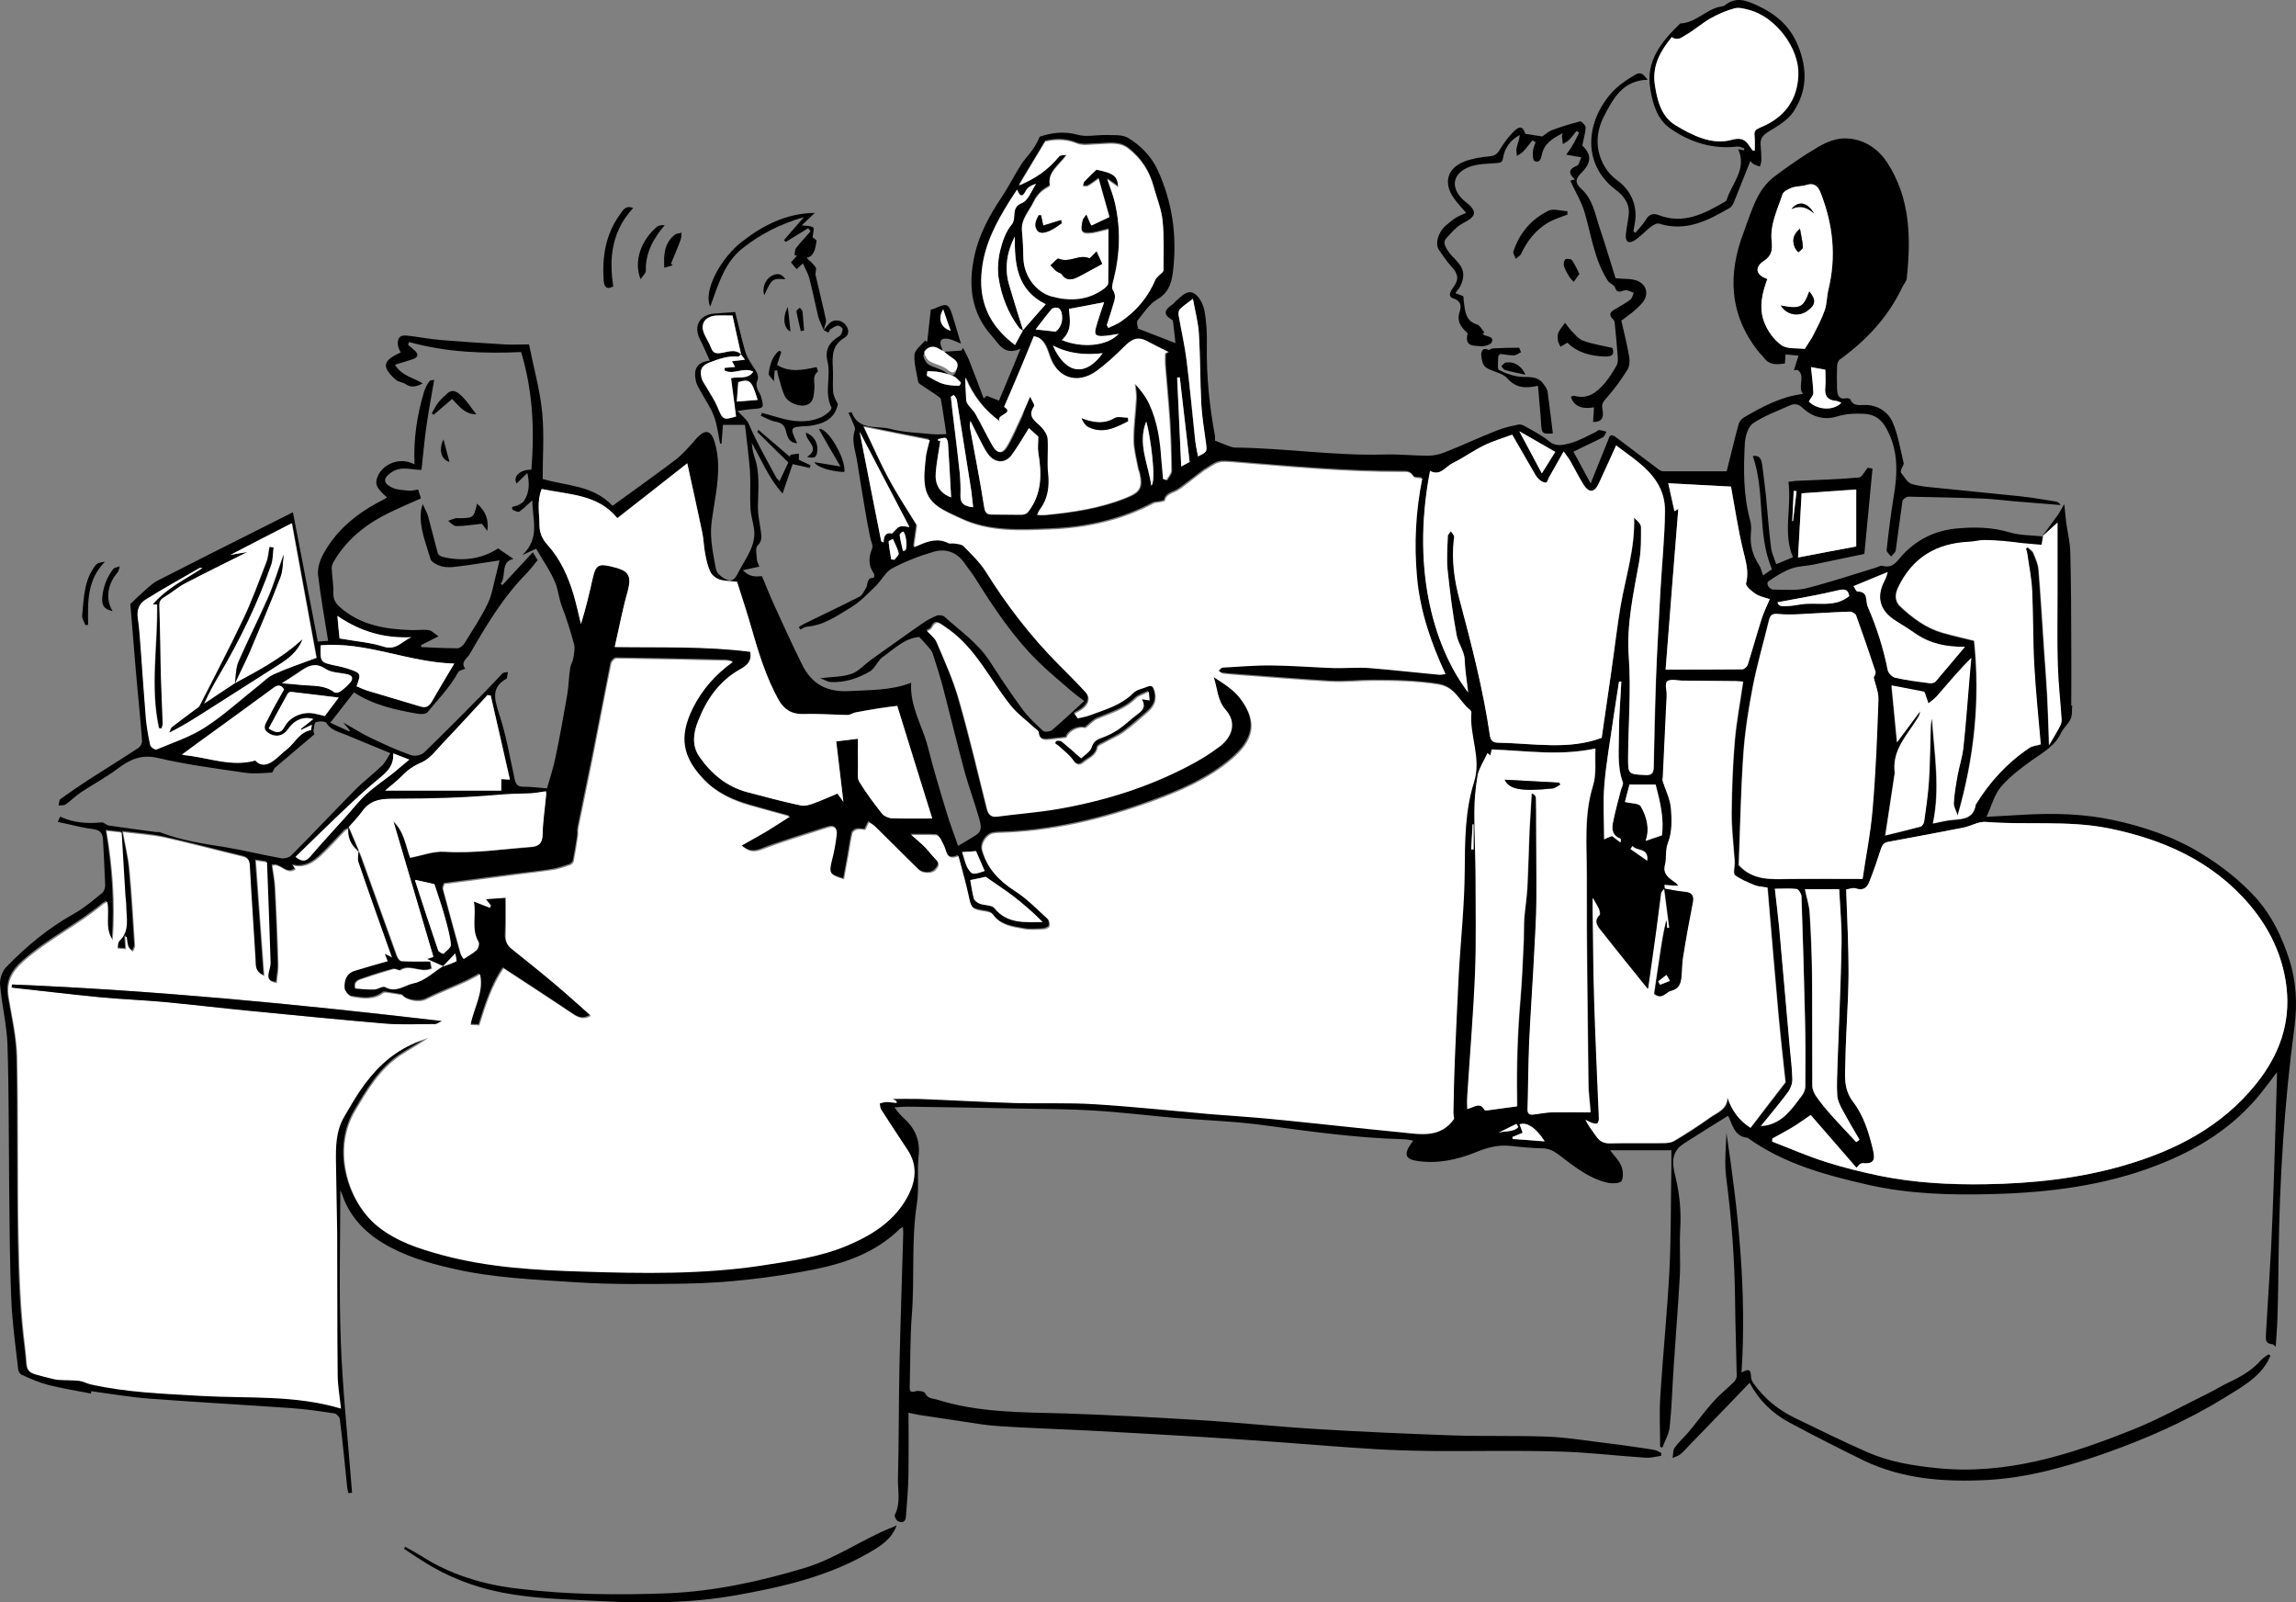 <?xml version="1.0" encoding="UTF-8" standalone="no"?>
<!-- Created with Inkscape (http://www.inkscape.org/) -->

<svg
   xmlns:dc="http://purl.org/dc/elements/1.1/"
   xmlns:cc="http://creativecommons.org/ns#"
   xmlns:rdf="http://www.w3.org/1999/02/22-rdf-syntax-ns#"
   xmlns:svg="http://www.w3.org/2000/svg"
   xmlns="http://www.w3.org/2000/svg"
   xmlns:sodipodi="http://sodipodi.sourceforge.net/DTD/sodipodi-0.dtd"
   xmlns:inkscape="http://www.inkscape.org/namespaces/inkscape"
   width="270.621mm"
   height="188.837mm"
   viewBox="0 0 958.894 669.107"
   id="svg3543"
   version="1.1"
   inkscape:version="0.91 r13725"
   sodipodi:docname="interaction with real life environments.svg">
  <rect x="0" y="0" width="958.894" height="669.107" fill="#808080" stroke="none"/>
  <defs
     id="defs3545" />
  <sodipodi:namedview
     id="base"
     pagecolor="#ffffff"
     bordercolor="#666666"
     borderopacity="1.0"
     inkscape:pageopacity="0.0"
     inkscape:pageshadow="2"
     inkscape:zoom="0.35"
     inkscape:cx="2445.8755"
     inkscape:cy="-508.30361"
     inkscape:document-units="px"
     inkscape:current-layer="layer1"
     showgrid="false"
     fit-margin-top="0"
     fit-margin-left="0"
     fit-margin-right="0"
     fit-margin-bottom="0"
     inkscape:window-width="1920"
     inkscape:window-height="1056"
     inkscape:window-x="0"
     inkscape:window-y="24"
     inkscape:window-maximized="1" />
  <g
     inkscape:label="Layer 1"
     inkscape:groupmode="layer"
     id="layer1"
     transform="translate(2070.876,645.048)">
    <g
       transform="translate(-2105.352,-682.965)"
       id="Layer_1" />
    <g
       transform="translate(-2105.352,-682.965)"
       id="Layer_2" />
    <path
       d="m -1676.552,-498.165 c 2.4,-0.2 4.8,-0.3 7.2,-0.5 0.2,-0.4 0.5,-0.7 0.7,-1.1 0.8,1.7 1.8,3.4 2.5,5.1 2.1,5.3 4.1,10.7 6.1,16 0.4,-0.4 0.8,-0.8 1.3,-1.1 1.5,0.6 3.1,1.2 5.1,2 2.8,-6.6 5.7,-13.7 9,-21.7 -7,3.2 -9.2,-2.3 -11.9,-5.2 -8.8,-9.7 -10.1,-21.3 -7.3,-33.8 2,-9 6.3,-16.8 11.4,-24.4 2.8,-4.2 5.1,-8.8 7.8,-13.1 1.3,-2.1 3.1,-4 4.6,-6 1.3,-1.8 2.5,-3.8 3.4,-6 5,-1.7 10.2,-2.4 15.9,-0.8 3.6,1 7.8,0 11.8,0.1 3.2,0.1 6.9,-0.3 9.4,1.3 5.2,3.2 9.5,7.6 12.2,13.4 6,13.1 8,26.8 6.5,41 -0.5,4.8 -1.3,9.8 -6.7,12.9 -3.3,1.9 -5.7,5.7 -8.2,8.8 -0.6,0.8 0.1,2.5 0.1,3.4 5.4,2.1 10.4,4 15.7,6.1 -0.3,-2.9 -0.6,-5.7 -1,-8.6 -0.1,-0.4 -0.2,-1.1 -0.5,-1.2 -4.2,-2.4 -2.7,-4.4 0.3,-6.4 0.5,-0.3 0.8,-0.8 1.2,-1.2 2.3,-2 4.8,-5 7.7,-3.4 2.2,1.2 3.9,4.6 4.4,7.3 0.9,4.8 1.1,9.8 1,14.7 -0.2,12.7 1.1,25.2 3.4,37.6 0.1,0.7 0,1.4 0,1.9 1.8,0.7 3.4,1.4 5.1,2 1.1,0.4 2.2,0.9 3.3,0.9 20.8,0.2 41.5,3.5 62.4,2.9 6,-0.2 12.1,0.5 18.1,0.5 2.3,0 4.8,-0.5 7,-1.4 7.4,-2.9 14.6,-6.3 22,-9.2 2.8,-1.1 5.9,-1.8 8.8,-2.4 0.8,-0.2 1.8,0.2 2.6,0.6 3.4,2 7,3.7 10,6.2 3.1,2.7 6.3,1.7 9.3,0.9 3.6,-1 7,-3 10.4,-4.6 0.5,-0.2 1,-0.9 1.5,-0.8 1,0.1 2,0.4 3,0.7 -0.5,0.8 -0.8,1.9 -1.5,2.3 -4,2.1 -8.1,3.9 -12.3,6 2.1,3.9 4.4,8.1 7.2,13.3 2.6,-6.6 4.9,-12.2 7.2,-17.9 0.3,-0.8 0.6,-2 1.2,-2.2 0.6,-0.2 1.7,0.4 2.3,0.9 6,4.5 11.9,9 17.9,13.5 0.5,0.4 1.3,0.6 1.9,0.6 8.9,0 17.8,0 26.3,0 1.7,-6.6 3.2,-13.2 5,-19.7 0.3,-1.1 1.3,-2.3 2.4,-2.9 7.6,-4.4 15.3,-8.6 24.5,-9.7 -2.5,-2.7 1.2,-7.4 -2.2,-10 -0.5,0 -1.1,0 -1.6,0.1 0.6,-1.9 1.2,-3.9 1.9,-6.1 -1.5,-0.1 -3.3,-0.3 -5.4,-0.5 -0.1,1.4 -0.2,2.7 -0.3,3.8 -3.1,0.4 -6.2,0.8 -8.5,-2.1 -0.8,-1.1 -1.9,-2 -2.7,-3.1 -12.1,-15.4 -12.7,-32.2 -5.9,-49.9 1.8,-4.8 3.3,-9.7 5.6,-14.2 1.6,-3.2 4,-6.3 6.8,-8.5 6,-4.6 12.3,-8.9 18.9,-12.8 3.1,-1.8 6.9,-3.3 10.4,-3.4 7.8,-0.1 14.1,3.9 18.2,10.2 9.6,14.8 9.9,31.4 8.1,48.2 -0.1,1.4 -1.4,2.6 -2,4 -5.9,12.4 -15,22 -25.9,29.9 -0.7,0.5 -1.2,1.8 -1.2,2.7 -0.1,3.2 -0.1,6.5 0,9.8 0.1,2.4 0.8,4.4 3.9,3.7 0.5,-0.1 1.4,0.1 1.6,0.4 1.3,3.3 4.3,2.3 6.6,2.4 5.2,0.2 9.2,3 11.1,7.2 2.3,5.3 3.2,11.3 4.6,17 0.2,0.6 -0.5,1.5 -0.8,2.2 -0.2,0.6 -0.6,1.6 -0.3,1.9 1.4,1.7 2.6,4.1 4.5,4.7 3.6,1.1 7.5,1.3 11.3,1.7 11.2,1.2 22.4,2.2 33.6,3.4 5,0.5 10,1.4 15.1,2.2 0.8,0.1 1.6,0.6 2.2,1.5 -6.6,-0.5 -13.2,-1.1 -19.8,-1.6 -4.2,-0.4 -8.3,-0.9 -12.5,-1.1 -10.4,-0.4 -20.9,-0.6 -31.3,-0.8 -0.9,0 -2.4,1.1 -2.5,1.9 -1,6.8 -1.8,13.7 -2.8,20.5 -0.1,0.9 -1.2,1.7 -1.9,2.6 -0.7,-0.9 -2,-1.9 -1.9,-2.7 0.8,-7.4 1.7,-14.7 2.9,-22 1.7,-9.9 2.1,-19.5 -2.9,-28.6 -2.1,-3.9 -4.8,-6.1 -9.5,-6.3 -4,-0.2 -7.6,0 -11.5,1.2 -5.1,1.5 -10.2,0.1 -14.1,-3.7 -1.8,-1.7 -3.5,-1.8 -5.3,-1 -5.2,2.3 -10.6,4.3 -15.3,7.4 -2.1,1.4 -3.3,5.3 -3.5,8.2 -0.6,10.9 -0.7,21.8 2.2,32.4 0.5,1.7 0.5,3.7 0.3,5.5 -0.4,4.8 0.7,9.1 3.4,13.1 0.8,1.2 1.1,2.8 1.7,4.4 1.2,-0.8 2.4,-1.7 3.7,-2.6 -6.4,-15.2 -2.6,-32 -8,-47.3 2.5,-0.2 3.4,0.6 3.9,3.5 0.6,4.4 1.1,8.7 1.6,13.1 0.7,7.2 1.2,14.3 2.1,21.5 0.3,2.5 1.5,5 2.2,7.1 2.4,-1 4.4,-1.8 7,-2.9 -4.3,-10 -0.5,-20.7 -1.9,-31.5 1.4,-0.2 2.3,-0.3 3.2,-0.4 8.8,-0.4 17.5,-0.6 26.2,-1.4 1.3,-0.1 2.4,-2.5 3.7,-4.1 0.5,0.1 1.4,0.3 2,0.4 -1.1,11.8 -2.2,23.4 -3.4,35.6 -6.8,1.4 -14.2,3 -21.5,4.5 -3.1,0.6 -6.3,0.6 -9.2,1.7 -3.3,1.2 -6.4,3.2 -9.3,5.2 -1.3,0.9 0.2,3.5 2.1,3.5 4.5,0 9.2,0.5 13.5,-0.5 9.9,-2.5 19.5,-5.7 29.3,-8.7 0.9,-0.3 1.9,-0.9 2.7,-0.7 4.4,1.2 6,-2 8.3,-4.5 6.1,-6.6 13.8,-10.3 22.6,-11.1 7.3,-0.7 14.8,-0.6 22.1,1.6 4.4,1.3 9.3,1.2 13.9,1.7 -0.2,1.3 -0.4,2.6 -0.6,3.7 -2.8,-0.2 -5.4,-0.4 -8,-0.7 -2.6,-0.3 -5.2,-0.7 -7.9,-0.9 -2.7,-0.2 -5.4,-0.5 -8.1,-0.4 -2.1,0 -4.1,0.7 -6.2,0.7 -13.7,0.6 -23.9,6.5 -29.8,19.2 -1.4,3 -1.1,5.7 0.9,7.7 5.2,4.8 10.8,9.1 17.8,11.1 4.5,1.3 9.1,2.3 13.1,3.3 2.6,24.7 0.1,48.9 -6.9,73 -0.6,-1.8 -1.7,-3.5 -1.6,-5.2 0.2,-3.9 0.9,-7.8 1.6,-11.7 0.7,-3.9 2,-7.7 2.4,-11.5 1.1,-10.3 1.8,-20.6 2.7,-30.8 0.2,-2.2 0.4,-4.4 0.6,-6.6 -5.3,5.2 -9.8,10.7 -14.5,16.1 -1,1.1 -2.2,2 -3.4,2.9 -0.5,-1.5 -1,-2.9 -1.5,-4.4 -0.1,-0.2 -0.3,-0.4 -0.4,-0.5 -4.5,-0.9 -9,-1.7 -13.5,-2.6 0.8,7.7 1.5,15.3 2.3,23.7 3.5,-4.8 6.6,-8.8 9.6,-12.9 0,1.2 -0.5,2 -1,2.8 -4.3,7.2 -10.9,13.5 -9.5,23 0,0.1 -0.1,0.2 -0.1,0.3 -1.3,8.4 -2.5,16.9 -3.9,25.7 5,-1.2 10,-2.4 14.8,-3.7 0.6,-0.2 1.3,-1.2 1.4,-2 0.8,-5.6 1.7,-11.3 2,-16.9 0.5,-7.8 0.5,-15.5 0.8,-23.3 0,-1 0.3,-1.9 0.5,-2.9 1,14.6 3.5,29.1 0.4,43.8 3.1,-0.6 5.7,-1.3 8.3,-1.5 4.3,-0.4 8.6,-0.6 9.5,-6.1 0,-0.1 0.1,-0.2 0.1,-0.3 5.8,-9.4 13.1,-17.4 22.3,-23.6 1.3,-0.9 3.1,-1 4.8,-1.5 -0.9,-10.6 -2.1,-21.7 -2.7,-32.8 -0.6,-10.4 -0.4,-20.9 -0.9,-31.3 -0.3,-5.2 -1.3,-10.3 -2,-15.4 -0.1,-0.8 -0.4,-1.6 -0.6,-2.3 0.3,-0.2 0.5,-0.3 0.8,-0.5 0.8,0.7 1.9,1.4 2.3,2.3 0.9,2.2 2,4.5 2.2,6.9 0.9,11.5 1.6,23.1 2.4,34.7 0.4,5.9 0.9,11.8 1.2,17.7 0.4,6.8 0.6,13.6 0.8,21 1.8,-3.1 3.3,-5.5 4.6,-8 0.4,-0.8 0.7,-1.9 0.6,-2.8 -0.5,-7.6 -1.4,-15.2 -1.6,-22.9 -0.3,-9.8 -0.1,-19.5 -0.1,-29.3 0,-9.7 0,-19.4 0,-29.9 -2.6,2.4 -4.5,4.2 -6.5,5.9 2.2,-3 4.5,-6.1 6.7,-9.1 0.9,-1.3 1.6,-2.7 2.8,-4.7 0.3,2.9 0.5,5.3 0.8,7.8 0.6,4.1 1.6,8.2 1.7,12.3 0.3,12 0.4,24.1 0.4,36.2 0.1,9.3 0,18.5 0,27.8 -0.5,0 0,0 0.4,0 -0.2,1.8 0.1,3.9 -0.6,5.5 -1,2.2 -3.2,4 -4.2,6.2 -2.6,5.4 -7.6,8 -12.2,11.3 -4.6,3.3 -9.2,6.8 -12.8,11 -2.7,3.2 -3.8,7.7 -6,12.5 5.7,-0.3 10.7,-0.6 15.7,-0.9 12.5,-0.7 24.9,-0.4 37.1,2.2 13,2.8 25.5,7 36.9,14 8.5,5.2 16.2,11.2 22.9,18.6 6.5,7.3 10.7,16 13.7,25.2 3.1,9.4 3.6,19 2.3,28.8 -4.2,31.6 -6.2,63.4 -6.6,95.3 -0.1,8.8 -0.2,17.6 -0.5,26.4 -0.1,3.9 -0.5,7.8 -0.7,11.7 -0.4,-0.3 -0.9,-1.1 -1.5,-1.1 -2.7,-0.2 -2.7,-1.9 -2.6,-3.9 0.9,-16.1 2.1,-32.1 2.7,-48.2 0.8,-19.7 1.3,-39.5 1.9,-59.2 0,-0.5 0,-1.1 0,-2.3 -2.4,3.2 -4.3,5.8 -6.4,8.4 -11.5,14.5 -26.6,23.9 -43.7,30.5 -22,8.5 -45.1,11.4 -68.5,12 -17.6,0.5 -35.2,0 -52.3,-3.9 -17.5,-4 -34.9,-8.7 -49.9,-19.4 -0.1,-0.1 -0.2,-0.2 -0.3,-0.2 -5.4,-0.5 -6.2,-5.2 -8.1,-9.2 -5.6,3.5 -11,6.8 -16.3,10.2 -1.4,0.9 -2.9,1.8 -4.1,2.9 -3.8,3.8 -2.5,8.6 -1.5,12.8 1.7,7.1 2.3,14.1 1.9,21.3 -0.4,6.7 0.2,13.5 -0.2,20.2 -0.7,12.3 -1.7,24.5 -2.5,36.8 -0.6,8.6 -0.8,17.2 -1.7,25.7 -0.3,3 -2,5.8 -3.1,8.7 -0.3,-0.1 -0.6,-0.3 -0.9,-0.4 0,-7.2 -0.4,-14.3 0.1,-21.5 1.1,-17.5 2.9,-34.9 3.8,-52.4 0.7,-14 0.5,-28.1 0.8,-42.2 0,-2.5 0,-5 0,-7.7 -8.6,0 -17,0 -25.6,0 1.6,2.2 3.6,4.1 4.6,6.4 0.8,1.9 1.1,4.7 0.2,6.4 -0.5,1 -3.8,1.2 -5.7,0.8 -8.1,-1.8 -14.4,-7.1 -20.9,-12 -2.1,-1.5 -4,-2.4 -6.6,-2.4 -4.4,-0.1 -8.8,-0.5 -13.1,-1 -5.1,-0.6 -9.9,0.7 -14.5,2.6 -7.9,3.2 -15.9,4.9 -24.4,3.7 -5,-0.7 -5.8,-2.7 -2.9,-7 0.3,-0.4 0.5,-0.7 1.1,-1.5 -1.6,-0.3 -2.9,-0.6 -4.2,-0.6 -19.4,-0.5 -38.6,-3.2 -57.8,-5.8 -12.4,-1.7 -25,-2.1 -37.4,-3.1 -11.4,-1 -22.8,-2.4 -34.3,-3.1 -10,-0.6 -20,-0.6 -30,-0.8 -15.8,-0.3 -31.6,-0.6 -47.4,-0.8 -1.6,0 -3.2,0.1 -5.6,0.3 1.4,1.7 2.3,3.1 3.6,4.2 4.9,4.3 7.3,9.4 6.5,16.2 -0.7,6.6 0.3,13.3 -0.7,19.8 -2.4,15.4 -0.9,30.9 -2.1,46.3 -0.8,10.1 -0.6,20.2 -0.9,30.3 -0.1,2 0.7,2.3 2.6,1.7 1.2,-0.3 3.5,0.1 3.9,0.9 1,2.3 3.1,2.1 4.8,2.6 17.4,5.5 35.4,5.3 53.4,5.8 18.3,0.6 36.7,1.6 55,2.7 16.7,1 33.3,2.8 49.9,3.8 19.2,1.2 38.5,2 57.7,2.7 13.1,0.4 26.3,0 39.4,0.5 8.7,0.4 17.3,1.9 25.9,2.9 6.1,0.8 12.2,1.6 18.2,2.6 1.1,0.2 2.1,0.8 3.1,1.3 0,0.4 -0.1,0.8 -0.1,1.2 -2.1,0.3 -4.2,0.9 -6.3,0.8 -12.2,-0.8 -24.3,-2.3 -36.5,-2.6 -17.2,-0.5 -34.4,-0.1 -51.6,-0.2 -8.4,-0.1 -16.7,-0.3 -25.1,-0.8 -13.3,-0.8 -26.6,-1.9 -39.9,-2.9 -10.9,-0.8 -21.8,-1.5 -32.6,-2.2 -16,-1 -32,-1.8 -48,-2.7 -12.2,-0.6 -24.4,-1 -36.5,-1.8 -5.2,-0.3 -10.3,-1.2 -15.5,-2 -6,-0.9 -12,-1.8 -18,-2.7 -1.3,-0.2 -2.7,-0.6 -4.3,-0.9 0,8.3 0.1,16.6 0,25 -0.1,6.2 -0.6,12.4 -1.1,18.6 -0.1,1.8 -1.6,2.7 -3.3,1.7 -0.8,-0.4 -1.6,-2.1 -1.3,-2.7 2.6,-5.1 1.1,-10.4 1.3,-15.6 0.4,-15.2 0.3,-30.4 0.6,-45.6 0.4,-18.8 1.1,-37.6 1.6,-56.4 0,-0.8 -0.1,-1.5 -0.1,-2.6 -0.7,0.5 -1.1,0.6 -1.4,0.9 -10,9.8 -22.5,14.2 -35.9,16.9 -17.8,3.5 -35.8,5.6 -53.9,5.9 -14.7,0.2 -29.5,0.4 -44.3,-0.5 -17.9,-1.2 -35.9,-1.8 -53.5,-6 -9.9,-2.3 -19.6,-5.2 -28.3,-10.5 -7.9,-4.8 -14,-11.4 -17,-20.4 -0.3,-0.7 -0.6,-1.4 -0.7,-1.6 0,20.8 -0.6,42 0.2,63.3 0.8,21 3.1,42 4.7,63 -0.5,0.1 -1,0.1 -1.5,0.2 -0.2,-0.7 -0.4,-1.5 -0.5,-2.2 -1,-9.6 -1.9,-19.2 -3.1,-28.7 -0.1,-0.9 -1.3,-2.2 -2.2,-2.4 -5.9,-0.9 -11.9,-1.8 -17.8,-2.2 -19.9,-1.4 -39.8,-2.5 -59.7,-4 -8,-0.6 -16,-2 -24.2,-3.1 0,0.4 0,1.2 0,1 -6,-1.2 -12,-2.1 -17.9,-3.6 -3.8,-1 -7.4,-2.6 -11,-4.2 -0.7,-0.3 -1.4,-1.3 -1.5,-2 -1.1,-9.8 -2.5,-19.5 -2.9,-29.3 -0.7,-15.9 -0.7,-31.8 -0.9,-47.7 -0.2,-19.6 -0.1,-39.2 -0.7,-58.8 -0.3,-8.4 -2.4,-16.7 -3.1,-25.1 -0.2,-2.4 0.9,-5.7 2.6,-7.4 8.4,-8.7 17.7,-16.4 28.5,-22.4 4.1,-2.3 7.8,-5.5 11.5,-8.5 0.8,-0.6 1.3,-2.2 1.3,-3.2 -0.2,-6.3 -0.6,-12.5 -0.9,-18.8 -0.1,-2.8 -1,-4.3 -4.2,-4.7 -4.9,-0.6 -9.7,-2 -14.7,-3 0.4,-0.9 0.7,-1.5 1,-2.2 5.5,2.6 11.3,3 17.3,2.4 0.9,-0.1 1.9,1.1 2.9,1.3 6.5,1 13,1.8 19.6,2.7 0.7,0.1 1.5,-0.1 2.1,0.2 8.6,3.3 17.6,4.7 26.7,6.1 8,1.3 15.9,3.3 23.8,4.7 1.3,0.2 3.3,-0.3 4.2,-1.3 9,-9 17.7,-18.3 26.7,-27.4 3.5,-3.5 7.5,-6.5 11.1,-10 1.4,-1.3 2.2,-3.2 3.5,-5.2 -6.2,-2.6 -12.3,-5 -18.4,-7.6 -3,-1.3 -6.3,-1.8 -8.3,-5 -0.5,-0.8 -3.1,-0.8 -4.5,-0.3 -0.6,0.2 -0.7,2.3 -0.9,3.5 -0.1,0.5 0.3,1.1 0.4,1.5 -5.5,4.7 -11,9.3 -16.4,13.9 -0.6,0.5 -0.9,2 -1.4,2.1 -3.7,0.2 -7.4,0.6 -11,0.1 -12.3,-1.8 -24.6,-3.4 -36.6,-6.2 -6.9,-1.6 -11.6,0.6 -16.7,4.4 -4.9,3.7 -10.4,6.6 -15.5,10 -2.2,1.5 -4.1,3.4 -6.3,5 -0.7,0.5 -2,0.3 -3,0.5 0.3,-1 0.2,-2.4 0.9,-2.8 4,-2.9 8.1,-5.7 12.3,-8.4 6.7,-4.3 13.5,-8.5 20.2,-12.9 0.8,-0.5 1.6,-2 1.5,-3 -0.7,-9.4 -1.7,-18.7 -2.5,-28 -0.8,-9.7 -1.6,-19.3 -2.4,-29.1 2.1,-2 4.5,-4.3 7,-6.5 1.3,-1.1 2.6,-2.3 4.1,-3.1 14.5,-7.4 29.1,-14.8 43.7,-22.1 4.2,-2.1 8.4,-4.2 13.1,-6.6 3.6,18.5 7,36.2 10.4,54 1.5,-0.1 2.8,-0.2 4.3,-0.3 -1.5,-9.3 -3.1,-18.4 -4.2,-27.5 -0.3,-2.7 0.7,-5.9 2,-8.4 5.6,-10.5 14.5,-17.6 25,-22.9 0.6,-0.3 1.2,-0.7 1.8,-1.1 -4.6,-4 -5.3,-5.8 -3.7,-9.2 2.3,-4.7 8.2,-7.1 13.3,-5.4 0.6,0.2 1.3,0.5 1.9,0.8 -0.5,-10.4 1,-20.5 4,-30.4 0.5,-1.5 1.2,-3 2.2,-4.3 0.4,-0.5 1.5,-0.5 2,-0.6 -1.1,6.6 -2.3,12.8 -3.2,19 -0.9,6.2 -1.4,12.4 -2.1,18.6 -4.1,0.1 -8.4,-1.8 -12.5,1 -3.4,2.3 -3.8,4.4 0,6.3 2.1,1.1 4.8,1.1 7.3,1.4 1.2,0.1 2.4,-0.3 3.8,-0.5 0.4,1.4 0.8,2.5 1.2,3.7 -4.7,2.1 -9.5,4.1 -14.1,6.4 -9.2,4.6 -17,10.9 -22.3,19.9 -0.5,0.8 -0.9,1.9 -0.9,2.8 0.1,3.4 0.8,6.9 0.7,10.3 -0.1,2.6 0.8,4.3 2.7,6 8.5,7.5 18.7,9.2 29.5,9.6 2.5,0.1 5.1,-0.3 7.6,0 1.3,0.2 2.4,1.5 4.1,2.6 -3,1.5 -5.1,2.6 -7.3,3.7 0.1,0.3 0.1,0.6 0.2,0.8 5,0.2 10.1,0.5 15.1,0.5 0.9,0 2.2,-1.1 2.8,-2 3.4,-5.5 7,-10.9 9.8,-16.7 1.8,-3.8 2.4,-8.1 3.5,-12.2 0.5,-2 1,-4 1.4,-5.8 -6.1,0.9 -12,1.9 -17.9,2.6 -2.1,0.3 -4.3,0.4 -6.3,-0.1 -1.7,-0.5 -4.2,-1.7 -4.6,-3 -1.9,-6.6 -4.8,-13.1 -4,-20.2 0.1,-0.7 0.3,-1.3 0.7,-2.8 1,2.2 1.9,3.7 2.3,5.2 1.4,5.1 2.6,10.2 4,15.3 0.2,0.6 1.1,1.3 1.9,1.5 8.5,2.1 16.5,0.9 23.3,-3.5 2.5,1.7 4.5,3.1 6.4,4.4 -5.6,1.1 -2.8,7.1 -5.3,10.4 0.2,0.2 0.5,0.3 0.7,0.5 4.1,-4.4 8.2,-8.8 12.7,-13.7 0.6,1 1.3,2.1 2,3.3 -1.3,1.6 -2.8,3.6 -4.5,5.4 -9.9,10 -17,21.9 -23.9,33.9 -1.1,1.8 -4,3.3 -1.8,6 -1.1,0.5 -2.5,0.7 -3,1.5 -3.3,6.2 -8.3,11.2 -12.7,16.6 -0.7,0.9 -2.9,1 -4.3,0.7 -9.5,-1.6 -18.8,-3.8 -26.5,-8.9 -3.3,4.3 -6.5,8.3 -9.9,12.7 2.8,1.3 5.4,2.4 7.9,3.6 0.1,-0.1 0.2,-0.3 0.3,-0.4 -0.7,-0.8 -1.4,-1.7 -2.8,-3.3 4.5,2.5 8,4.8 11.7,6.5 5.4,2.6 10.9,5.1 16.5,7.1 1.5,0.6 4.3,0.1 5.5,-1 8.5,-8.2 16.8,-16.6 25.1,-25 2.6,-2.6 5.1,-5.4 7.7,-8.1 0.5,-0.5 1.5,-0.4 2.3,-0.6 -0.1,0.8 -0.3,1.6 -0.4,2.5 0,0.1 -0.1,0.2 -0.2,0.3 -6.4,3.6 -5.1,8.3 -3.2,14.3 3,9 4.6,18.4 6.6,27.6 0.5,2.2 1.2,3.2 3.6,3.2 3.2,0 6.3,0.4 9.9,0.7 1.2,-4.2 2.7,-8.6 3.6,-13.1 1.8,-8.5 3.3,-17.1 4.8,-25.6 0.7,-3.8 0.7,-7.8 1.3,-11.6 0.2,-1.4 1.1,-2.6 1.3,-4 0.3,-2 0.8,-4.2 0.3,-6 -1.5,-5.5 -3.2,-10.9 -5.2,-16.1 -1.1,-3 -1.4,-6.2 -2.4,-8.9 -2,-5.2 -5.4,-9.8 -8.2,-14.8 -2.1,1 -3.5,1.6 -5.8,2.7 7.7,-7.2 4.1,-15.2 4.2,-22.9 -2,1.8 -3.6,3.4 -5.4,4.7 -0.5,0.4 -1.9,-0.3 -2.8,-0.7 -0.2,-0.1 -0.3,-1.2 -0.3,-1.2 0.8,-0.3 1.7,-0.4 2.4,-0.7 0.9,-0.5 2.1,-1 2.6,-1.8 2.1,-3.3 2.5,-6.9 1.4,-11.7 -1.8,1.8 -3.2,3.1 -4.5,4.4 -1.6,-2.9 1.4,-5.8 6.2,-5.8 1.3,-16.4 0.7,-32.6 -4.3,-49.1 -15.1,0.7 -31.1,0.2 -46.8,-4.2 -0.1,0.4 -0.3,0.8 -0.4,1.2 0.9,0.8 1.8,1.5 2.7,2.3 1.8,1.6 1.6,2.9 -0.8,3.7 -2.3,0.8 -4.5,1.4 -7.4,2.3 2.9,4.7 7.6,5.3 11.6,7.8 -2.7,1.4 -4.8,1.9 -7.1,0.3 -1.2,-0.8 -3,-0.9 -4.1,-1.8 -1.5,-1.3 -3.1,-2.9 -3.9,-4.7 -1,-2.5 1,-4 2.9,-5.2 0.9,-0.5 1.8,-1 3,-1.5 -0.4,-1 -0.9,-1.8 -1.1,-2.8 -0.4,-2.6 0.4,-4.6 3.4,-4.3 4.9,0.5 9.7,1.5 14.7,1.9 8.8,0.7 17.5,1.3 26.3,1.8 3.4,0.2 6.9,0 10.3,0 2,10 4.6,19.1 5.5,28.4 0.9,9.3 0.2,18.7 0.2,27.8 10.2,3 20.9,2.5 29.2,11.2 8.6,-6.3 17.6,-12.6 26.3,-19.2 3.3,-2.6 6.1,-5.9 8.9,-9.1 3.3,-3.6 5.8,-3.4 7.3,1.3 1,3.1 1.5,6.5 1.6,9.7 0.2,8.4 -1.8,16.5 -2.8,24.7 -0.7,6.2 0.7,12.8 1.9,19.1 0.3,1.8 2.9,3.9 4.9,4.5 2.5,0.9 3.7,-1.7 4.7,-3.7 2.9,-5.6 7.2,-10.7 6.3,-17.6 -0.4,-2.8 -1.3,-5.6 -1.5,-8.4 -0.3,-5.2 0.1,-10.5 -0.2,-15.7 -0.5,-6.5 -1.4,-13 -2.1,-19.4 -3.4,0 -6.3,0 -9.2,0 -0.2,2.8 -0.4,5.4 -0.6,7.9 -0.2,0 -0.4,-0.1 -0.6,-0.1 -0.8,-3.9 -1.2,-7.9 -2.6,-11.5 -1.4,-3.7 -3.8,-7.1 -5.7,-10.6 -0.7,-1.3 -1.5,-2.6 -1.8,-4 -1,-4.4 0,-7.9 5.8,-8.5 -1.5,-3.3 -2.7,-6.2 -4.1,-8.9 -2.9,-5.7 0,-10.5 6.4,-10.8 2.9,-0.2 5.7,-0.4 8.3,-0.6 1.5,5.8 2.7,11.4 4.3,16.8 0.8,2.5 2.4,4.7 3.8,6.9 1.1,1.7 2,3.2 1,5.4 -0.4,0.8 -0.1,2.1 0.2,3.1 0.3,1 1.1,1.8 1.4,2.8 1.5,5.3 1.3,5.1 -3.5,5.5 -1.7,0.1 -3.4,0.4 -6.2,0.8 1.5,1.5 2.4,2.4 3.3,3.4 0.5,0.6 1,1.1 1.3,1.8 3.3,7.8 7.5,15.1 11.5,22.5 0.3,0.6 0.9,1 1.4,1.7 1.3,-2.8 2.6,-5.5 3.7,-7.9 -4.3,-4.2 -8.6,-8.4 -12.9,-12.7 -0.1,-0.1 0.3,-0.7 0.4,-0.9 4.4,3.8 8.8,7.5 13.1,11.2 0.1,-0.3 0.2,-0.6 0.3,-0.8 1.2,-0.2 2.3,-0.3 3.5,-0.5 0,0.8 0,1.7 0,2.6 1.5,0.7 3.2,1.5 4.9,2.3 -0.1,0.4 -0.2,0.7 -0.4,1.1 -2,-0.5 -4.1,-0.9 -7.1,-1.6 -1.3,3.8 -2.7,7.8 -4.2,12.3 -5.8,-6.4 -8.8,-14.1 -12.9,-21.2 0.3,1.8 0.4,3.7 1,5.4 2.6,7 1.7,14.2 1.6,21.3 0,3.1 0.6,6.3 1.1,9.4 0.3,2.5 1,4.7 -1.3,6.9 -1,1 -0.3,3.9 -0.2,5.9 0.1,1 0.7,1.9 1,2.8 -2.2,0.5 -4.2,0.9 -6.9,1.5 2.8,2.9 5.1,2.7 8,2.5 1.4,3.2 3,7.5 4.9,11.6 3.9,8.6 7.8,17.2 12,25.6 3.9,7.7 10,11.2 19.1,10.8 8.9,-0.5 17.8,-0.2 26.3,-3.5 -0.6,9.8 4.6,17.8 6.9,26.5 2.3,9.1 5,18.1 7.7,27 1.4,4.8 3.2,9.4 5,14.6 2.8,-1.7 5.5,-3.1 7.9,-4.8 2.5,-1.9 1.4,-4.7 0.8,-7 -1.8,-6.3 -4.1,-12.5 -5.9,-18.9 -3.2,-11.8 -6,-23.6 -9.1,-35.4 -1.3,-4.9 -2.8,-9.7 -4.4,-14.5 -0.4,-1.1 -1.4,-2 -2.2,-3 -1,-1.2 -2.1,-2.3 -3.3,-3.6 -6,0.4 -10.4,4.9 -15.2,8.3 -1.6,1.1 -2.5,3 -3.8,4.6 -0.4,0.4 -0.8,0.9 -1.2,1.2 -5.2,3.1 -10.7,5 -16.8,4.7 -1.3,-0.1 -2.5,-0.9 -4.4,-1.6 5,-0.6 9.2,-0.5 13,-1.8 3,-1 5.4,-3.8 8.1,-5.8 7.1,-5 14.1,-10.1 21.2,-15 2,-1.4 4.1,-2.6 6.3,-3.5 0.9,-0.4 2.7,-0.2 3.4,0.5 6.5,5.9 13.9,10.9 18.8,18.5 4.4,6.8 8.9,13.6 13.7,20.1 2.4,3.3 5.6,6.2 8.6,9 0.7,0.6 3,0.3 3.8,-0.4 4.5,-3.8 8.7,-7.8 13.4,-12.1 -2.1,-1.6 -3.7,-2.7 -5.1,-3.9 -4.7,-4.1 -9.6,-8.1 -14,-12.4 -10.4,-10.2 -18.5,-22.3 -26.2,-34.6 -1.4,-2.3 -3.1,-4.3 -4.6,-6.5 -3.2,-4.7 -7.9,-6.4 -13,-4.9 -5.9,1.7 -11.8,4 -17.3,6.9 -2.8,1.5 -4.5,5.1 -7,7.5 -3.2,3.1 -6.4,6.5 -10.2,8.8 -5.8,3.5 -11.5,7.6 -18.6,8.1 -0.9,0.1 -1.7,0.8 -2.6,1.2 -0.2,-0.4 -0.4,-0.7 -0.6,-1.1 0.8,-0.5 1.6,-1 2.4,-1.4 7.7,-3.8 15.4,-7.4 23,-11.3 1.2,-0.6 1.8,-2.3 2.6,-3.5 1,-1.5 0.1,-4.5 3.3,-4.3 0,0 0.4,-1.3 0.1,-1.7 -2.4,-3.4 -2.4,-6.7 -0.8,-10.5 0.5,-1.2 -0.5,-3.1 -0.8,-4.7 -0.8,-3.9 -1.6,-7.9 -2.2,-11.8 -1.2,-6.9 -2.3,-13.9 -3.4,-20.8 -0.7,-4 -2.3,-7.9 -0.8,-12.2 0.3,-1 -0.6,-2.5 -1.1,-3.7 -0.4,-1.2 -1,-2.3 -1.6,-3.5 0.9,-0.2 1.3,-0.3 1.3,-0.3 3,7.9 10.6,5.5 16.2,7 5.6,1.5 11.6,1.6 17.5,2.2 1.8,0.2 3.6,0 5.9,0 -0.8,-5 -1.4,-9.8 -2.3,-14.6 -0.2,-0.8 -1.5,-1.4 -2.4,-2.1 -2,-1.4 -4,-2.6 -6,-4 -0.5,-0.3 -1,-0.8 -1.1,-1.3 -0.6,-3.7 -1.8,-7.5 -1.5,-11.2 0.2,-2.1 2.8,-3.9 4.4,-5.9 0.3,0.2 0.6,0.4 0.9,0.6 0.5,-4.4 1,-8.7 1.5,-13.5 0.2,-0.1 1,-0.2 1.7,-0.5 5.1,-2.3 5.7,-2.1 7.4,3.1 1.2,3.8 2.3,7.7 3.5,11.6 -2,-0.8 -3.6,-1.7 -5.3,-2 -3.1,-0.5 -4,0.9 -2.7,3.9 0.4,0.9 0.5,1.9 0.8,2.9 -0.9,-0.5 -1.8,-0.9 -2.6,-1.4 -2.3,-1.4 -4.5,-0.7 -5.8,1.2 -0.4,0.6 0.8,3.2 1.9,4 2.2,1.4 5.1,1.8 7.2,3.3 1.7,1.2 3,2.5 4.3,0.1 1.1,-2.1 0,-3.6 -1.9,-4.7 -0.8,-2.1 -1.8,-3 -2.9,-3.9 z m -84.9,1.1 c -1.2,-5.6 -2.4,-11.2 -3.5,-16.3 -2.5,0 -4.6,-0.1 -6.6,0 -5.2,0.4 -7.2,3.8 -4.9,8.3 0.9,1.7 1.9,3.4 2.6,5.3 0.7,1.7 1.5,2.3 3.6,2.1 2.9,-0.2 6,-1.9 8.8,0.6 -0.3,0.3 -0.8,1 -1.2,1 -4.3,-0.4 -8.1,0.9 -12.1,2.5 -3.6,1.4 -3.8,3.5 -3.2,6.4 0.3,1.3 1.2,2.4 1.9,3.6 1.6,2.8 3.4,5.5 4.7,8.4 2.3,5.5 2.4,5.7 7.8,4.1 -0.7,-5.4 -1.4,-10.6 -2.1,-16 3.1,-0.8 7,0.8 9.3,-2.7 -4.1,-2.1 -8.3,1.5 -12,-0.5 0,-0.4 0,-0.8 0,-1.1 1.5,-0.1 3,-0.3 4.4,-0.4 -0.4,-0.8 -0.8,-1.5 -1.3,-2.4 2,-0.2 3.5,-0.4 5.4,-0.6 -0.6,-1 -1.1,-1.6 -1.6,-2.3 z m 117.9,-9.9 c -0.6,-0.5 -1.4,-0.8 -1.9,-1.4 -4.5,-6.1 -7.2,-13 -8.4,-20.4 -0.6,-3.8 -0.3,-7.9 0.6,-11.7 0.9,-3.8 2.4,-8 4.8,-10.9 2.3,-2.7 -0.6,-7.1 4.3,-9 2.6,-1 4,-5.2 5.9,-8 -1.8,0.6 -3.5,1.5 -4.2,2.8 -1.5,3.1 -2.6,2.4 -3.7,-0.4 -1.2,1.8 -2.2,3.4 -3.2,4.9 -5.5,8.8 -10.3,17.8 -11.5,28.4 -1.5,13.1 2.8,23.4 13.8,31.6 1.2,-2.2 2.2,-4.2 3.3,-6.1 3.1,-3.6 6.2,-7.1 9.6,-10.9 -12.2,-6.1 -13,-16.9 -12.9,-28.3 -3.4,6.5 -4.4,13.2 -2.4,20.1 1.9,6.6 3.9,12.9 5.9,19.3 z m -242.4,265.5 c -2.2,-1 -4.4,-2 -6.7,-3 1,-0.3 2,-0.7 2.7,-0.9 -5.5,-18.8 -11,-37.4 -16.7,-56.6 4.6,4.4 5.1,10.1 7,15.2 5,-0.9 9.7,-2.8 14.3,-2.5 12.2,0.7 24.2,-1.1 36.3,-2 3,-0.2 4.6,-1.4 4.7,-5 0.1,-5.6 1,-11.3 1.5,-16.9 0.1,-0.7 -0.1,-1.4 -0.1,-1.3 -2.8,0.3 -5.3,0.8 -7.7,0.9 -4.2,0.1 -8.5,0.2 -12.7,0.6 -13.8,1.2 -27.7,1.6 -41.6,1.6 -5.8,0 -11,-0.1 -14.7,5.2 -1.7,2.4 -3.8,4.5 -5.7,6.7 -0.6,0.3 -1.3,0.5 -1.8,0.9 -3.3,3.4 -6.5,7 -9.9,10.2 -3.2,3 -6.8,5.5 -11.9,4.2 0.5,0.6 0.8,1 1.2,1.6 -3.8,2.9 -6.3,-2.8 -9.7,-1.4 0.4,3.2 1.1,6.3 1.2,9.3 0.6,10.5 1,21.1 1.3,31.7 0.1,2.6 -0.4,5.2 -0.7,7.9 -3.8,-0.5 -3.8,-2.4 -3.3,-4.7 0.3,-1.2 0.8,-2.5 0.7,-3.7 -0.5,-14 -1,-28 -1.5,-42 -1.7,-0.3 -3.5,-0.6 -4.6,-0.7 1.2,15.9 2.3,31.7 3.5,48.2 -4.2,-1.9 -3.5,-4.8 -3.7,-7.3 -0.9,-13 -1.7,-26.1 -2.4,-39.2 -0.1,-2.2 -1,-2.9 -3.1,-3.4 -10.8,-2.6 -21.6,-5.5 -32.4,-7.9 -5.6,-1.2 -11.3,-1.6 -17.4,-2.3 1,5.8 2.3,10.6 2.7,15.5 1,10.6 1.6,21.3 2.3,31.9 0.1,0.9 -0.6,1.7 -0.9,2.6 -0.7,-0.7 -1.6,-1.4 -1.9,-2.3 -0.5,-1.3 -0.5,-2.7 -0.7,-4 -0.2,0 -0.4,0 -0.6,0.1 0.1,1.5 0.2,3 0.3,5.1 -1.3,-0.1 -2.4,-0.2 -3.5,-0.3 0.2,-1.1 0,-2.5 0.7,-3.1 4.6,-4.4 3,-9.8 2.9,-15 0,-1.2 -0.2,-2.3 -0.3,-3.5 -0.5,-8.8 -1.1,-17.7 -1.6,-26.8 -2.3,-0.2 -4.2,-0.4 -6.3,-0.7 2.6,15.3 3.6,30.2 2.6,45.6 -3.5,-5.1 -1.2,-10.6 -2.3,-16 -0.7,0.4 -1.2,0.6 -1.6,0.9 -10.5,8.8 -23.1,14.8 -33.4,24 -5.1,4.5 -7.2,8.8 -6.1,15.3 1.4,8.2 3.3,16.5 3.5,24.7 0.6,25.4 0.1,50.9 0.6,76.4 0.3,15.2 0.8,30.5 2.8,45.5 1.4,10.5 -1.2,9.2 10.6,12.2 1,0.3 2,0.5 3.1,0.6 2.9,0.2 5.8,0.1 8.7,0.4 1.7,0.2 3.3,1.2 4.9,1.5 15.1,3.4 30.6,3.9 46,4.8 19.5,1.2 39.2,-0.5 58.5,5.3 -0.5,-4.8 -1.3,-9.6 -1.4,-14.4 -0.2,-19.7 -0.1,-39.5 -0.2,-59.2 -0.1,-9.6 -0.4,-19.3 -0.5,-28.9 -0.1,-6.6 -0.1,-13.3 3.4,-19.3 2.2,-3.7 4.3,-7.4 6.7,-11 5.5,-8.1 12.3,-14.8 21.2,-19.1 2.4,-1.1 5,-2 7.4,-3 -3.8,2.8 -7.9,4.9 -11.7,7.4 -8.7,5.8 -13.8,14.6 -19,23.3 -9.8,16.6 -2.7,38.4 9.3,48 8,6.5 17.5,9.5 27.1,12.1 19.2,5.2 39,6.2 58.7,6.9 24.8,0.8 49.7,1.2 74.5,-2.5 12.2,-1.8 24.3,-3.5 35.8,-8.3 10.9,-4.5 20.5,-10.7 25.9,-21.6 2.9,-6 3.5,-12.3 -0.5,-18.3 -3.7,-5.6 -7.4,-11.1 -11,-16.8 -0.5,-0.8 -0.5,-1.8 -0.7,-2.7 0.9,-0.2 1.9,-0.6 2.8,-0.6 1.4,0 2.8,0.2 4.2,0.4 0,-0.2 0.1,-0.5 0.1,-0.7 -0.5,-0.3 -1,-0.5 -1.9,-1 4.1,0 7.7,-0.1 11.3,0 13.2,0.5 26.4,1.3 39.7,1.7 11.1,0.3 22.3,-0.2 33.5,0.5 16,1 31.9,2.8 47.8,4.1 8.4,0.7 16.9,1.2 25.3,2 18.5,1.8 36.9,3.8 55.4,5.7 7.8,0.8 15.9,2.4 21.7,-5.7 -0.1,-0.5 -0.3,-1.5 -0.3,-2.6 0.2,-7.5 0.3,-15 0.6,-22.6 0.5,-11.6 1,-23.2 1.6,-34.8 0.8,-14.5 2.4,-28.9 2.5,-43.4 0.1,-12.6 0.1,-25.3 3.9,-37.2 3.2,-10.1 -2,-19.4 -1.1,-29.1 0,-0.3 -0.1,-0.8 -0.4,-0.9 -4.5,-3.3 -5.9,-9.6 -13.3,-10.7 -9.2,-1.4 -18.2,-1.6 -27.3,-1.6 -5.8,0 -11.6,0.7 -17.4,0.4 -12.6,-0.7 -25.2,-1.8 -37.8,-2.7 -2.5,-0.2 -5.1,-0.3 -7.6,-0.7 -0.6,-0.1 -1.2,-0.8 -1.8,-1.2 0.6,-0.5 1.1,-1.3 1.7,-1.3 6.9,-0.4 13.8,-1 20.8,-0.9 8.6,0.1 17.1,0.8 25.7,1.1 5,0.2 10,-0.4 15,0 9.7,0.7 19.4,1.8 29.1,2.8 0.7,0.1 1.5,-0.2 2.5,-0.3 -6,-13.1 -10.5,-26.2 -11.9,-40.4 -1.3,-14.1 -0.5,-28 2.2,-41.3 -1.3,-0.2 -3.3,0 -3.6,-0.7 -1.1,-2.2 -2.9,-2 -4.7,-2 -23.4,0.1 -46.7,-2.1 -70.1,-4 -6.5,-0.5 -6.5,-0.5 -11.7,2.9 -0.3,0.2 -0.6,0.3 -0.9,0.5 -2.6,2 -5.1,4 -7.7,5.9 -1.1,0.8 -2.2,1.7 -3.4,2.4 -2,1.2 -4.7,1.4 -5.4,4.3 -0.1,0.4 -1.6,0.5 -2.4,0.7 -0.7,0.2 -1.6,0.1 -2.2,0.4 -13.4,7.1 -27.9,10.3 -42.8,10.9 -12.7,0.5 -25.8,1.3 -37.9,-4.5 -6.2,-3 -13.3,-5.3 -14.8,-13.2 -0.7,-3.8 -0.2,-7.9 0.2,-11.8 0.3,-2.8 1.2,-5.6 1.7,-7.8 -9.7,-1.9 -18.5,-3.7 -27.5,-5.5 3.6,7.6 6.8,15 10.6,22 3.8,6.9 8.1,13.5 11.6,19.2 -0.5,3.5 -0.9,6.1 -1.3,9 0.8,-0.3 1.3,-0.4 1.8,-0.7 4.1,-1.7 8.1,-3.2 12.5,-1 0.7,0.4 1.8,0 2.7,0.2 1.3,0.2 3,0.3 3.7,1.1 3.3,3.4 6.8,6.7 9.3,10.6 8.7,13.9 18.7,26.9 30.2,38.6 3.8,3.9 7.7,7.7 11.4,11.7 2.3,2.4 1.5,4.9 -0.8,6.8 -1.1,1 -2.5,1.6 -3.7,2.3 0.4,0.6 0.9,1.3 1.3,1.9 1.7,-0.4 3.5,-0.7 5.1,-1.3 6.4,-2.4 13,-4.3 18.1,-9.3 1.4,-1.4 3.9,-1.8 6,-2.7 1.8,-0.8 2.3,0.1 2.9,1.8 1.2,3.8 -0.1,6.6 -2.9,9 -3.3,2.8 -6.5,5.7 -9.9,8.2 -2.5,1.8 -5.4,3 -8.1,4.5 -1,0.6 -2.7,1.2 -2.9,2 -0.5,3.6 -3.7,4.5 -5.9,6.3 -1.6,1.3 -2.8,1.2 -4.2,-0.9 -1.6,-2.3 -4,-4 -6.1,-6 -0.5,-0.4 -1.1,-0.7 -1.5,-1.1 -0.1,-0.2 0.3,-1.1 0.5,-1.1 0.7,0 1.7,-0.1 2.2,0.3 2.7,2.2 5.2,4.5 8.1,7 1.4,-1.4 3.8,-2.7 4.4,-4.6 0.9,-2.5 2.3,-3.3 4.5,-4.1 2.4,-0.8 4.7,-2 6.7,-3.4 2.8,-1.9 5.2,-4.3 7.9,-6.3 2.1,-1.5 3.7,-3.1 1.9,-6.3 1.3,0.2 2.1,0.3 3.2,0.5 -0.1,-1.2 -0.2,-2.2 -0.3,-3.6 -2.1,1.1 -4.2,1.6 -5.5,2.9 -4.5,4.5 -10.3,6 -15.9,8.4 -1.7,0.7 -3,2.3 -5.1,3.9 -2.7,-0.8 -7,1.1 -7.9,4 -2.3,0.3 -4.2,0.5 -6.2,0.7 -2.5,0.3 -5,0.7 -5.4,-3 -0.1,-0.7 -1.2,-1.2 -1.9,-1.9 -3.4,-3.1 -7.2,-5.9 -10,-9.5 -8.7,-11 -14.7,-24.3 -27,-32.4 -2.5,-1.6 -4,-3.3 -5.8,0.3 -0.3,0.7 -1.4,1 -1.9,1.3 1.4,1.6 3.4,3 4.1,4.8 3.3,7.8 6.9,15.7 9.2,23.8 4.3,15 7.9,30.3 11.7,45.5 0.6,2.6 1.7,3.7 4.5,3.3 8.3,-1.1 16.6,-1.7 24.8,-3.1 19.2,-3.3 37.7,-9 55,-18.1 4.3,-2.3 8.5,-4.9 12.4,-7.7 6.1,-4.4 7.5,-10.6 3.1,-15.5 -3.5,-4 -3.4,-9 -5.1,-13.8 4,2.6 8.2,5.1 11,8.8 8.1,10.5 5.2,18 -3.4,25.4 -9.8,8.4 -21.8,13.5 -33.7,17.8 -20.5,7.4 -41.7,12.5 -63.8,13 -0.8,0 -1.6,0.2 -2.4,0.3 -2.7,0.7 -5.1,4.5 -4.3,7.2 2.1,7.5 6.9,12.6 13.4,16.7 5.1,3.3 9.4,7.7 13.9,11.8 0.7,0.6 0.9,2.2 0.7,3.1 -0.2,0.6 -1.6,1.1 -2.5,1.2 -2.7,0.1 -5.4,0.4 -8,-0.1 -4.8,-0.9 -9.9,-1.4 -13.1,-6.1 -0.6,-0.8 -2.1,-1.1 -3.3,-1.3 -5.4,-0.8 -5.7,-1.2 -6.8,-6.3 -1.2,-5.6 -2.9,-11.1 -4.3,-16.8 -2.7,1.3 -4.4,0.8 -5.2,-2.1 -0.5,-1.7 -1.3,-3.2 -2.1,-4.8 -0.4,-0.7 -1.2,-1.8 -1.8,-1.8 -3.3,-0.2 -6.6,-0.1 -10.6,-0.1 2.3,2.1 4.1,3.5 5.7,5.1 1.7,1.7 3.1,3.7 4.8,5.4 1.7,1.7 0.7,3 -0.4,4.2 -1.5,1.7 -5.2,1.6 -7,-0.2 -6,-6 -12,-12 -18.1,-17.9 -0.8,-0.8 -1.8,-1.3 -2.7,-1.9 -0.5,1 -1,2.1 -1.5,3.2 -1,-0.1 -2.2,-0.4 -3.3,-0.2 -0.8,0.1 -1.9,0.9 -2.1,1.6 -0.7,2.9 -1.1,5.9 -1.6,8.8 -0.6,3.4 -1.2,6.9 -1.9,10.4 -6.1,-1.8 -6.5,-2.6 -5,-8.2 0.8,-3.3 1.5,-6.7 1.9,-10.2 0.4,-3.2 -0.9,-4.1 -3.9,-3.1 -9.2,3 -18.6,5.7 -27.6,9.2 -3.5,1.3 -5.6,0.5 -8.2,-1.8 3.5,-2 6.9,-3.7 10.1,-5.7 3.3,-2 6.6,-4.1 10.1,-6.4 -5.8,-1.6 -11.2,-3 -16.6,-4.6 -7.3,-2.1 -14.1,-5.2 -19.4,-10.9 -8.8,-9.3 -10.5,-17.6 -4.6,-29.7 3.8,-7.9 9.4,-14.2 16.8,-19.4 -1.1,-0.2 -1.8,-0.4 -2.5,-0.5 -15.3,-0.3 -30.7,-0.7 -46,-0.9 -0.8,0 -2.1,1.3 -2.3,2.1 -2.6,13.1 -5.1,26.2 -7.7,39.2 -2,9.9 -4.1,19.8 -6.1,29.8 -0.2,1 0.1,2 -0.1,3 -0.5,3.5 -1.1,7.1 -1.8,10.6 -0.1,0.6 -0.9,1.4 -1.6,1.6 -2.3,0.8 -4.7,1.6 -7.1,2 -4.9,0.8 -9.8,1.3 -14.7,1.9 -10.2,1.3 -20.3,2.7 -30.5,4 -0.3,0.9 -0.7,1.6 -0.6,2.2 2.4,9 4.9,18 7.4,27.1 0.2,0.6 0.6,1.2 1.1,2 1.9,-1.3 3.9,-2.3 5.5,-3.8 0.7,-0.7 1.2,-2.6 0.8,-3.3 -3.2,-5.4 -0.9,-11 -2,-16.9 2.8,1.1 4.7,1.9 6.7,2.6 0.1,-0.3 0.3,-0.7 0.4,-1 -0.7,-0.8 -1.3,-1.6 -2.1,-2.6 3,-0.2 5.6,-0.4 8.4,-0.6 0,5.3 0.1,10.4 -0.1,15.5 -0.1,2.4 0.5,4.3 2.4,5.8 6.1,5 12.3,9.9 18.3,14.9 5,4.2 9.9,8.7 14.9,13.1 -2.9,1.8 -5.1,1 -7.5,-0.7 -9.5,-6.4 -19.1,-12.7 -29,-19.1 -4.9,7.2 -7.4,15.4 -10.1,23.8 -1.2,-0.1 -2.3,-0.1 -3.7,-0.2 1.4,-7.2 5.5,-13.6 4,-21.1 -2.2,1.2 -4.1,2.3 -6.1,3.2 -5.4,2.5 -11,4.6 -16.4,7.3 -3,1.5 -8.6,0.3 -9.9,-1.8 -2.1,-0.3 -3.5,-0.6 -4.9,-0.8 -1.1,-0.1 -2.5,-0.6 -3.1,-0.1 -4.1,3.1 -8.7,2.3 -13,1.6 -1.3,-0.2 -3.1,-2.3 -3.2,-3.7 -0.2,-3 0.8,-6.1 4.2,-7.2 4.6,-1.4 9.2,-2.7 13.8,-4 -0.3,-0.8 -0.7,-1.8 -1.2,-3.1 1.2,0.6 1.8,0.9 3,1.5 -0.6,-1.8 -1.1,-3.1 -1.6,-4.4 -4.1,-11.8 -8.3,-23.6 -12.4,-35.4 -0.5,-1.5 0,-3.3 0,-5 0.4,1.1 0.9,2.1 1.3,3.2 5,13.8 9.9,27.6 14.9,41.4 0.3,0.8 1.1,2.1 1.8,2.1 4,0.2 7.9,0.1 12.1,0.1 0.2,1.1 0.5,2.1 0.6,3 -4.4,2.1 -9.1,-2.2 -13.3,0.8 -0.7,-0.2 -1.9,-0.9 -2.8,-0.6 -4.2,1.1 -8.4,2.4 -12.5,3.9 -1.7,0.6 -4,1.1 -3.3,4.2 2.6,0.1 5.3,0.5 7.9,0.4 1.5,0 3.5,-1.5 4.5,-1 4.4,2.5 8.2,-0.9 11.9,-1.6 4.7,-0.5 8.5,-4.3 12.5,-6.8 1.9,-0.7 3.9,-1.3 5.7,-2.2 0.2,-0.1 -0.2,-1.5 -0.5,-3.3 -2.1,2.3 -3.6,3.9 -5.2,5.5 z m 510.2,-32.3 c -0.4,0.6 -1.1,1.2 -1.2,1.9 -0.8,5.4 -1.4,10.8 -2.1,16.2 -1.1,7.9 -2.2,15.7 -3.3,23.5 -0.1,-0.1 -0.4,-0.1 -0.5,-0.2 -6.5,-8 -13,-16 -19.3,-24.1 -1.5,-1.9 -3.1,-4 -0.6,-6.4 0.4,-0.4 0.1,-1.8 -0.2,-2.5 -0.6,-1.4 -1.5,-2.7 -2.6,-4.7 0,1.9 0,3 0,4.1 0.2,12.5 0.2,25.1 0.6,37.6 0.5,16.8 1.4,33.6 2,50.4 0,0.7 -0.2,1.7 -0.7,2.1 -0.4,0.3 -1.4,0 -2.1,-0.2 -1,-0.3 -1.9,-0.9 -2.8,-1.3 1.3,2.7 3,4.7 4.5,6.9 1.4,2.1 3.2,2.9 5.8,2.9 7.3,-0.2 14.6,0 22,-0.1 1.6,0 3.4,-0.2 4.7,-0.9 5.1,-3 10.1,-6.2 14.9,-9.7 3,-2.1 7.3,-3.3 7.4,-8.4 1.9,5.5 5,9.7 9.6,12.6 5.1,-6.6 10.1,-13.2 14.6,-19 -1,-9.4 -2,-18.6 -2.9,-27.8 -1.6,-17.8 -3.1,-35.6 -4.6,-53.5 -2.2,-0.4 -3.9,-0.4 -5.4,-1 -2.9,-1.2 -5.8,-2.3 -8.2,-4.2 -0.8,-0.6 -0.1,-3.3 -0.1,-5.1 0,-0.9 -0.1,-1.9 -0.2,-2.8 -0.4,-6 -1.1,-12 -1.1,-18 0.1,-10 0.4,-19.9 1.3,-29.9 0.7,-8.3 2.3,-16.5 3.5,-25 -1,-0.1 -1.9,-0.2 -2.8,-0.2 -7.5,-0.1 -15.1,-0.2 -22.6,-0.2 -2.2,0 -5,-0.7 -6.3,0.3 -1,0.8 -0.1,4 -0.2,6.1 -0.5,11.3 -1.1,22.5 -1.6,33.8 0,0.5 -0.3,1.1 -0.1,1.6 1.2,3.9 3.2,7.6 3.5,11.6 0.4,4.7 0.4,9.9 -1.2,14.2 -1.3,3.3 -0.5,6.3 -1.3,9.4 -1.1,4.1 2.2,5.7 4.7,7.6 0.2,0.2 0.4,0.5 0.9,1.1 -2.2,-0.2 -4,-0.3 -5.8,-0.4 0.1,0.5 0.2,1.1 0.2,1.6 l -0.4,0.1 z m 45.1,104.1 c 0,0.4 -0.1,0.9 -0.1,1.3 7.5,2.9 14.8,6 22.4,8.5 7.4,2.4 15,4.3 22.6,5.8 14.5,3 29.2,3.8 44,3.5 19.6,-0.3 39,-2.3 57.8,-7.8 21.6,-6.2 41,-16.2 55.4,-34.2 9.5,-11.8 14.3,-25.1 12.6,-40.3 -1.5,-13 -7.1,-24.6 -15.5,-34.5 -15.5,-18.2 -36.2,-27.3 -59.2,-31.9 -16.9,-3.3 -34,-1.2 -51,-2.6 -3,-0.2 -6.1,1.8 -9.3,2.4 -10.4,2.1 -20.8,4 -31.2,5.9 -2,0.4 -2.7,1.5 -3.3,3.3 -1.3,4.4 -2.9,8.8 -4.6,13.1 -1,2.5 -2.4,4.2 -5.7,3.1 -1.3,-0.4 -2.9,0.3 -4.1,0.4 0.4,12.1 1,23.9 1,35.8 -0.1,11.8 -1.1,23.7 -1.3,35.5 -0.1,5.9 -1.1,11.7 3.2,17.4 4.4,5.7 6.6,12.9 8.3,20 1.1,4.5 0.2,6 -4.4,5.6 -0.4,0 -0.8,0.3 -1.2,0.5 -0.4,0.5 -0.9,0.9 -1.3,1.4 -6.5,-7.6 -13.1,-15.1 -19.1,-22 -3,2 -5.3,3.6 -7.6,5.1 -2.8,1.7 -5.6,3.2 -8.4,4.7 z m -71.3,-167.3 c 1.6,-11.3 3.2,-21.7 4.7,-32.1 1.1,-7.7 1.9,-15.4 3.3,-23.1 2.1,-12 6,-23.8 5.6,-36.6 1.3,1.1 2.9,2.5 2.9,3.9 0.1,4.9 0.1,9.8 -0.8,14.6 -2.4,13.1 -5.3,25.9 -4.3,39.6 1,14 -0.2,28.1 -0.3,42.1 0,7 0.1,6.8 6.9,7.2 2.7,0.2 3.8,-0.5 3.8,-3.3 0.3,-12.8 0.6,-25.5 1,-38.3 0.4,-11.8 1.1,-23.6 1.8,-35.4 0.6,-11 1.7,-22 1.9,-33 0.2,-14 -10.6,-20.3 -20.4,-27.6 -2.5,5.5 -4.8,10.7 -7.2,15.8 -1.9,4 -4.1,4.3 -6.5,0.4 -2,-3.2 -3.7,-6.7 -5.6,-10 -0.6,-1.1 -1.5,-2.1 -2.6,-3.7 -2.3,4 -4.2,7.4 -6.1,10.8 -0.4,0.8 -0.7,2.1 -1.2,2.2 -0.8,0.1 -1.9,-0.5 -2.6,-1 -0.8,-0.6 -1.5,-1.5 -2,-2.4 -3.2,-5.5 -6.4,-11 -9.6,-16.6 -3.8,1.4 -8,2.6 -11.8,4.5 -4.5,2.2 -8.6,5.2 -13.1,7.4 -3,1.4 -5.1,5.6 -9.4,3.2 -8.4,43.6 3,75.6 15.9,92.5 -0.5,-4.1 -1.3,-8.7 -1.4,-13.2 -0.1,-4 -2.7,-7.1 -3.4,-10.6 -1.7,-9.1 -2.9,-18.3 -3.8,-27.5 -0.5,-4.6 -0.1,-9.2 0.1,-13.9 0,-0.7 0.8,-1.4 1.3,-2.1 0.5,0.7 1.1,1.3 1.3,2 0.2,0.5 0,1.1 -0.1,1.7 -0.9,8.4 0.2,16.7 2.4,24.8 5,18.8 9.9,37.6 12.7,56.9 0.3,2.3 1.5,2.9 3.5,2.9 14.5,0.2 29.2,3.1 43.1,-2.1 z m -442.7,-103.9 c -2.1,5.2 -0.9,10.3 -0.9,15.4 0,3.1 1.3,5.6 3.3,7.8 5.4,6 8.6,13.1 10.9,20.7 1.2,4.1 2.1,8.2 3.1,12.4 2,-6.3 3.4,-12.6 4.9,-19 1.2,-5.3 2.3,-6.4 7.4,-5.1 7.4,1.7 9.2,3.3 7.1,10.9 -2.1,7.4 -3.5,15 -5.3,22.8 19,0.2 38.1,-0.5 56.6,2 0.8,4 -1.5,5.8 -4.2,7.3 -8.8,4.9 -14.1,12.7 -17.6,21.7 -1.9,4.8 -2.7,10 0.5,14.7 4.9,7.2 11.4,12.6 20,14.9 7.5,2 15,3.9 22.6,5.6 1.7,0.4 3.7,-0.3 5.4,-1 3.3,-1.2 6.6,-2.7 9.7,-4 1,1.4 1.6,2.2 2.5,3.4 -1,-8.9 -2,-17.1 -3,-25.2 3.4,-0.4 6.1,-0.7 9.1,-1.1 0,4 0,8.1 0,12.1 0,2 -0.4,4.3 0.5,5.8 2.8,4.6 6.1,9 9.4,13.2 0.9,1.1 2.7,2.1 4.1,2.1 5.7,0.2 11.3,0.1 17,0.1 -4.9,-15.9 -9.9,-31.8 -14.6,-47 -2.4,0.3 -5,0.6 -7.5,1 -3.3,0.5 -6.5,1.1 -9.8,1.7 -1.2,0.2 -2.3,1.1 -3.5,1.1 -6.1,-0.1 -12.2,-0.6 -18.2,-0.4 -4.9,0.2 -8.2,-1.8 -10.5,-5.8 -5.4,-9.6 -8.5,-20 -11.5,-30.5 -1.8,-6.5 -4,-12.9 -5.9,-18.9 -3.1,-0.4 -5.4,-0.3 -7.4,-1 -1.5,-0.5 -3.1,-1.7 -3.7,-3.1 -1.1,-2.3 -1.7,-5 -2.2,-7.5 -0.6,-2.9 -0.6,-5.9 -1.2,-8.8 -1.9,-9.5 -4.1,-18.9 -6.3,-29.1 -9.8,7.7 -19.3,15.2 -29.2,22.9 -8.2,-10 -20.3,-9.7 -31.6,-12.1 z m 395,110.3 c -1.4,3.1 -3.3,5.9 -3.9,8.9 -0.9,5.2 -1.4,10.6 -1.4,15.9 -0.1,9 0.4,18.1 0.5,27.1 0.1,13.1 0.4,26.3 -0.2,39.4 -0.7,17.5 -2.2,35 -3.3,52.4 -0.1,1.6 0,3.1 0,4.8 2.8,-0.6 5.4,-3.2 7.3,0.5 0.1,0.2 0.6,0.2 1,0.1 4.1,-0.5 8.2,-1.1 12.5,-1.7 0,-1 0,-1.9 0,-2.8 -0.2,-14 0.2,-28 1.4,-42 0.7,-8.2 1,-16.4 1.4,-24.7 0.1,-3 0,-6 0.2,-9 0.3,-4.4 1,-8.7 1.3,-13.1 0.4,-7.9 0.5,-15.8 0.9,-23.7 0.2,-5.1 0.6,-10.3 0.9,-15.4 1.1,0.4 1.8,1.1 1.8,1.8 0.1,3.7 0.1,7.4 0.1,11.1 0.1,10.7 0.2,21.4 0.1,32.2 -0.1,7.1 -0.5,14.1 -0.9,21.2 -0.7,12.4 -1.6,24.8 -2.1,37.2 -0.4,9.4 -0.4,18.8 -0.7,28.2 -0.1,2.1 0.8,2.7 2.7,2.4 2.4,-0.3 4.9,-0.8 7.3,-0.9 5.4,-0.1 10.7,0 16.3,0 -0.3,-4.3 -0.9,-8.2 -0.9,-12.1 -0.3,-28.8 -0.8,-57.6 -0.7,-86.4 0,-12.6 -1.3,-25.3 2.6,-37.9 1.5,-4.8 0.7,-10.2 1,-15.5 -14.8,3.2 -29,0.9 -43.3,0.4 -0.2,0.9 -0.3,1.6 -0.5,2.5 -0.7,-0.3 -1.1,-0.6 -1.4,-0.9 z m 161.3,-31.6 c 0.1,-0.2 0.9,-1.4 0.6,-2.3 -2.6,-7.9 -5.3,-15.7 -8.1,-23.5 -0.3,-0.8 -1.7,-1.6 -2.6,-1.6 -4.3,0 -8.6,0.4 -12.8,0.6 -5.6,0.2 -11.2,0.9 -16.7,0.4 -2.9,-0.3 -3.7,0.3 -4.3,2.7 -2.2,9.4 -5,18.6 -6.8,28 -1.8,9.3 -3.2,18.8 -3.9,28.3 -1,15.4 -1.3,30.8 -1.9,45.8 6,6.6 13.7,5.9 21.4,5.8 9.9,-0.2 19.8,0 30.3,0 1.4,-9.2 3.4,-19.3 4.2,-29.5 1.3,-15.1 1.8,-30.3 2.4,-45.5 0.3,-3 -1,-5.9 -1.8,-9.2 z m -698,-45.7 c -0.3,0 -0.7,-0.1 -1,0 -7.6,4.4 -15.3,8.6 -22.7,13.3 -2.4,1.5 -3.6,4.2 -3.1,7.5 0.7,4.6 1,9.2 1.3,13.9 0.7,9.5 1.3,19 2.1,28.4 0.3,3.7 1,7.3 1.8,10.9 0.2,0.8 1.9,2 2.5,1.8 6.9,-2.9 14.2,-5.3 20.4,-9.3 7.8,-5 14.6,-11.4 21.9,-17.1 2.3,-1.8 4.4,-4 6.9,-5.1 5.5,-2.5 11.3,-4.4 17.7,-6.8 -3.4,-18.7 -6.8,-37.1 -10.3,-56.2 -8.3,4.3 -16.5,8.5 -25.6,13.2 2.7,-0.5 4.4,-0.8 7.1,-1.2 -9.4,4.7 -17.9,8.8 -26.2,13.2 -2.9,1.5 -5.5,3.8 -8.3,5.5 -1.7,1 -2.4,1.8 -2.3,4 0.4,10.2 0.4,20.4 0.7,30.6 0.2,6.1 0.5,12.2 0.7,18.3 0,0.7 -0.3,1.4 -0.5,2.1 -0.4,0 -0.8,0 -1.1,-0.1 -3.8,-17.1 -0.5,-34.4 -0.8,-51.7 -0.3,0 -0.9,0 -1.8,0 5.7,-6.8 13.5,-10.4 20.6,-15.2 z m 345.7,-71.6 c 0.9,2.1 2.2,3.8 1.9,4.4 -2.8,4.6 1,6.2 3.3,8.7 1.2,1.3 2.3,3.2 2.5,4.9 0.3,4.7 -0.3,9.5 0.2,14.2 0.6,5.5 -0.1,10.5 -3.4,15.1 -0.4,0.6 -0.6,1.3 -1.2,2.3 1.4,0 2.3,0.1 3.2,0 11.6,-1.1 23,-2.8 33.9,-7.2 5.7,-2.3 6.9,-4.2 5.6,-10.2 -0.2,-0.8 -0.6,-1.5 -0.7,-2.3 -0.7,-3.8 -1.8,-7.7 -1.8,-11.6 0,-5.8 0.8,-11.5 1.1,-17.3 0.1,-2 -0.3,-4.1 -0.5,-6.2 2.4,2.7 4.5,5.4 6,8.5 3.5,7.4 4.6,15.4 5.1,23.6 0.1,2.6 0.4,5.1 0.7,7.7 0.5,0.1 0.9,0.2 1.4,0.4 0.7,-1.3 2,-2.6 2,-3.9 -0.1,-6.9 -0.3,-13.9 -0.7,-20.8 -0.5,-7.8 -1.3,-15.7 -1.9,-23.5 -0.1,-1.5 0,-3 0,-4.6 0.4,-0.2 0.8,-0.5 1.3,-0.7 -3,-1.5 -6.1,-3 -9.1,-4.6 -4,-2.1 -6.5,-0.2 -9.3,2.5 -3.6,3.6 -7.3,7.1 -11.5,10.1 -8.1,5.8 -16.6,3 -19.7,-6.5 -1.3,-4 -2.7,-7.5 -6.5,-8 -1.6,3.9 -3.1,7.6 -4.6,11.2 -2.6,6 -5.2,12 -7.8,18.3 4.5,2.9 -4,3.2 -1.7,6.1 -6.7,-4.8 -11.4,-10.9 -14.5,-18.4 0,3.3 0.1,6.6 0.4,9.8 0,0.5 0.3,1 0.7,1.5 1,1.4 2.4,2.6 3.2,4.1 2.4,4.3 4.6,8.8 7.1,13.2 1.8,3.2 3.9,3.4 5.8,0.3 2.5,-4.1 4.3,-8.7 6.4,-13.1 0.7,-2.5 1.7,-4.8 3.1,-8 z m 32,-29.8 c 0.2,0.2 0.4,0.5 0.6,0.7 1.7,-0.8 3.6,-1.5 5.2,-2.6 6.6,-4.5 11.5,-10.3 14.6,-17.7 0.2,-0.6 0.8,-1 1.3,-1.5 0.7,-0.8 2,-1.5 2,-2.3 0,-6.9 0.3,-13.9 -0.4,-20.7 -0.5,-4.7 -2.5,-9.3 -3.7,-14 -1.8,-6.5 -5.2,-11.8 -10.5,-16 -4,-3.1 -8.5,-2 -13,-1.9 -2.9,0 -6.1,0.7 -8.6,-0.3 -4.7,-1.9 -9.2,-1.7 -13.2,-0.8 -3.8,6.4 -7.4,12.3 -11,18.3 7,-2.8 12.5,-6.7 16.8,-12.1 0.5,-0.7 2.1,-0.5 3.2,-0.7 -3.2,4.6 -8.3,7.4 -7,13 -1.4,0.9 -2.9,1.6 -4,2.8 -1.1,1.1 -2.2,2.5 -2.8,3.9 -1.8,4 -5.4,7.3 -4.9,12.3 0.4,3.8 0.5,7.6 0.6,11.5 0.3,7 5.2,13.9 12,15.7 7.7,2 15.2,1.6 21.8,-3.4 0.7,-0.5 1.6,-1.4 1.6,-2.1 0.1,-7.7 0.1,-15.4 0.1,-22.5 -2.9,0.6 -5.9,1.8 -8.8,1.7 -3.5,0 -2.3,-3.1 -2.1,-5.1 0.1,-1 1.1,-1.9 1.7,-2.9 0.6,1.3 1.1,2.7 1.7,4 0.1,0.2 0.3,0.3 0.5,0.6 2.2,-1 4.4,-2 7.4,-3.5 -1.4,-4.8 -2.9,-10.3 -4.5,-16 -1.8,1.3 -3.1,2.3 -4.5,3.1 -0.5,0.3 -1.4,0 -2.1,0 0.2,-0.7 0.3,-1.6 0.7,-2 1.5,-1.6 3.1,-3.1 5,-4.9 7.3,1.6 8.7,2.6 9.1,7.3 -1.4,-1 -2.6,-1.9 -4.6,-3.3 1.3,3.8 2.5,6.8 3.2,9.9 2.4,10.7 2.1,21.3 -0.5,32 -0.4,1.4 -1.1,3.4 -0.4,4.3 1.7,2.5 0.7,4.6 0,6.9 -0.7,3 -1.6,5.6 -2.5,8.3 z m 233.4,143.8 c 11.2,0 21.6,0 32,-0.1 0.8,0 2,-1.1 2.3,-1.9 2.1,-6.5 3.9,-13 5.9,-19.5 0.9,-2.7 2.2,-5.3 3.3,-7.9 -2,-0.7 -4.2,-1.1 -5.9,-2.2 -1.7,-1.1 -4.3,-3.3 -4,-4.4 1.3,-5 -0.2,-9.4 -1.3,-14.1 -2,-8.6 -3.3,-17.4 -5,-26.3 -8.8,-0.5 -17.6,-0.9 -26.2,-1.4 0.9,3.9 1.7,7.7 2.6,11.7 0.5,-0.3 1,-0.7 1.6,-1 -1.8,22.1 -3.5,44 -5.3,67.1 z m 42.5,-163.1 c -2.1,5.8 -3.6,12 -1.4,17.8 1.4,3.7 4.1,7.5 7.2,9.8 2.5,1.7 6.6,1.2 9.8,1.6 1.3,-2.1 2.7,-4 3.7,-6 1.7,-3.4 3.5,-6.8 4.7,-10.3 0.9,-2.7 0.8,-5.7 1.5,-8.5 3.4,-13.8 2,-27.1 -3.2,-40.2 -1.2,-3.1 -2.8,-4.5 -6.2,-3.4 -1.9,0.6 -4.1,0.5 -5.9,1.1 -1.5,0.5 -3.5,1.5 -3.9,2.8 -2.1,6.4 -5.3,12.6 -4.5,19.7 0.3,3.2 0.2,5.8 -3.3,8.1 -4.1,2.6 -3.2,5.9 1.5,7.5 z m 37.1,360.4 c 0.4,-0.3 0.9,-0.6 1.3,-0.9 -2.4,-4.3 -5,-8.5 -7.3,-12.8 -0.9,-1.8 -1.9,-3.8 -2,-5.7 -0.2,-4.3 0,-8.6 0.1,-12.9 0.6,-16.8 1.3,-33.6 1.7,-50.4 0.1,-7.5 -0.6,-15 -1,-22.8 -5.1,0 -9.6,0 -14.3,0 0.7,3.4 1.8,6.6 2,9.9 0.5,8.7 0.9,17.4 1,26.1 0.2,15.3 0,30.7 0.1,46 0,1.4 0.7,3.1 1.5,4.3 1.9,2.7 4.1,5.4 6.3,7.9 3.5,3.7 7.1,7.5 10.6,11.3 z m -570.3,-186.5 c -0.4,0 -0.8,-0.1 -1.2,-0.1 -6.2,6.7 -12.4,13.4 -18.6,20 -2.9,3 -5.6,6.7 -9.1,8.2 -3.4,1.4 -5.8,3.3 -8.2,5.7 -2.1,2.2 -4.6,4 -6.9,6 16.6,0 33,0 48.5,0 0,-1.9 0,-3.4 0,-4.8 1,0 2,0.1 3.6,0.2 -2.7,-11.7 -5.4,-23.5 -8.1,-35.2 z m 530.5,179.8 c 1.7,-0.2 2.3,-0.2 2.8,-0.3 6.8,-1.6 10.4,-7.1 14.2,-12.1 0.9,-1.1 1.6,-2.7 1.6,-4.1 0.1,-9.1 0.1,-18.1 -0.1,-27.2 -0.4,-17.4 -0.9,-34.8 -1.5,-52.2 0,-1.1 -1.2,-2.9 -2,-3 -2.9,-0.4 -5.9,-0.1 -9.1,-0.1 0.6,5.6 1.3,10.8 1.8,16.1 1.5,16.6 2.9,33.2 4.4,49.8 0.4,4.5 1,9 1.1,13.5 0,1.9 -0.7,4 -1.8,5.5 -3.4,4.5 -7.2,8.9 -11.4,14.1 z m -545.7,-193.1 c -19.2,-0.5 -36.7,-9.2 -55.8,-7.7 -0.2,7.1 -0.2,7.1 6.4,8.5 1.8,0.4 3.6,0.8 5.4,1.4 5.1,1.8 5.1,1.8 3.2,7.2 1.5,0.6 2.9,1.4 4.4,1.8 7.5,2.3 15,4.4 22.5,6.7 2.5,0.7 3.6,-0.5 4.7,-2.4 2.8,-4.8 5.7,-9.7 9.2,-15.5 z m -71.1,10.8 c -1.3,-2.2 -2.8,-1.9 -4.6,-0.6 -10.7,7.9 -21.5,15.7 -32.3,23.5 -1.8,1.3 -3.6,2.7 -5.7,4.2 0.7,0.2 1.1,0.3 1.4,0.3 9.7,1 19.2,5 29.2,2.2 0.1,0 0.3,0.2 0.4,0.4 2.3,2.2 4.8,1.3 6.9,-0.1 2.1,-1.4 3.8,-3.4 5.8,-4.9 3.4,-2.6 5.3,-7.2 10.1,-8.1 0.2,0 0.2,-1.2 0.4,-2.2 -1.7,0.8 -3,1.4 -4.4,2.1 -0.1,-0.1 -0.1,-0.2 -0.2,-0.4 1.6,-1.3 3.3,-2.6 5.2,-4.1 -4.1,-1.3 -8,0.5 -10.6,4.3 -1.9,2.8 -5,3.5 -8,1.6 -3.2,-2 -1,-4.4 -0.1,-6.3 1.9,-4 4.2,-7.8 6.5,-11.9 z m 311.1,-109.1 c -2.6,4.1 -4.7,7.8 -7.3,11.2 -2.5,3.4 -6.5,3.3 -9.2,0.2 -1.1,-1.3 -2,-2.8 -2.8,-4.4 -1.7,-3.3 -3.4,-6.7 -5.1,-10.1 -0.4,1.1 -0.4,2 -0.2,2.9 2,11 4.2,22 5.9,33 0.4,2.8 1.5,3.1 3.7,3.1 3.9,0 7.9,0.2 11.8,0.1 0.9,0 2.2,-0.3 2.7,-1 6,-7.5 5.9,-16.1 4.4,-25 -0.3,-1.8 0,-3.8 0,-6.6 -0.8,-0.6 -2.4,-2 -3.9,-3.4 z m 390.9,91.3 c -7.6,0 -14.1,-1.3 -20.1,-5.2 -2.9,-1.9 -5.8,-3.8 -8.8,-5.7 -5.6,-3.5 -9.1,-8.9 -4.6,-17.1 0.4,-0.8 0.6,-1.8 1.2,-3.3 -5.2,2.2 -9.7,4 -14.3,5.9 0.6,0.8 1,2.2 1.6,2.2 4.8,0.2 3.3,3.9 4.4,6.5 3.7,8.6 6.5,17.3 8.3,26.4 0.2,1.2 1.8,2.8 3,3.1 4.7,1 9.6,1.6 14.4,2.3 0.8,0.1 2,0 2.5,-0.6 4.1,-4.6 8.1,-9.4 12.4,-14.5 z m -45.4,-41.9 c 0,-8.2 0,-15.9 0,-23.8 -7,0.5 -14.7,1 -22.8,1.6 -0.5,8.7 -1,17.7 -1.5,26.8 8.8,-1.7 16.8,-3.2 24.3,-4.6 z m -274.9,-37.6 c 3.8,-1.9 3.7,-1.9 3.3,-5.3 -0.7,-5.5 -1.7,-11 -2,-16.5 -0.5,-9.8 -0.4,-19.7 -1,-29.5 -0.3,-4.6 -1.5,-9.1 -2.5,-14.5 -2.5,1.9 -4,3 -5.3,4.2 -0.5,0.5 -0.8,1.6 -0.7,2.4 1.1,6.4 2.6,12.8 3.4,19.3 1.4,11.1 2.4,22.4 3.6,33.5 0.4,2.1 0.9,4.2 1.2,6.4 z m -132.3,35.4 c 0.3,0.2 0.7,0.4 1,0.5 0,-3.3 1.5,-4.3 3.5,-3.7 1.3,-1.2 2.2,-2.6 3.3,-2.9 1.3,-0.4 2.8,0.1 4,0.2 -7,-13.5 -14.1,-27 -20.8,-39.8 2.9,14.8 5.9,30.2 9,45.7 z m 309.1,58.6 c -0.3,0 -0.6,0 -0.9,0 -0.7,4.8 -1.5,9.5 -2.2,14.3 -1.4,9.6 -3.1,19.1 -3.9,28.7 -0.6,7.4 -0.1,15 -0.1,22.8 1.2,-0.5 2.2,-0.9 3.3,-1.4 1.2,0.9 2.3,1.8 3.5,2.7 0.3,-0.9 0.2,-1.5 -0.1,-1.6 -3,-1.1 -3.6,-3.6 -3.1,-6.3 0.9,-4.7 2.2,-9.4 3.4,-14 0.3,-1.1 1.1,-2.4 0.8,-3.2 -2.5,-6.8 -1.6,-13.9 -1.6,-20.9 -0.1,-7 0.5,-14 0.9,-21.1 z m -271.9,82.9 c 0.5,2.6 0.8,5.3 1.5,7.8 0.3,0.9 1.5,1.8 2.4,2.1 2,0.8 5.1,0.5 6.2,1.9 5.4,6.6 12.7,5.8 20.1,5.8 -3.8,-3.9 -7.9,-7.5 -12.1,-10.7 -3.7,-2.8 -7.6,-5.4 -11.7,-8.2 -1.5,0.3 -3.9,0.8 -6.4,1.3 z m -293,-63.3 c 3.1,2 5.1,2.3 6.8,-0.9 2.2,-4.1 7.4,-6.2 12,-5.4 1.7,0.3 3.3,0.8 4.7,1.1 1.9,-2.5 3.6,-4.9 5.8,-7.7 -6.8,-0.8 -13.4,-1.7 -19.9,-2.4 -0.4,-0.1 -1.2,0.4 -1.4,0.8 -2.7,4.8 -5.3,9.6 -8,14.5 z m 331.2,-162.2 c 8.5,3.4 19,2.6 23.8,-2.6 -1.9,0.3 -4.2,0.8 -6.4,0.9 -3.3,0.2 -4,-0.6 -3,-3.9 1,-3.6 2.3,-7.2 3.3,-10.2 -4.9,0.9 -9.8,1.9 -14.7,2.8 0.4,4.4 1.5,9.1 -3,13 z m -262,227.2 c -2.2,-0.5 -5,-1.1 -7.9,-1.7 0,0.1 -0.2,0.3 -0.1,0.5 3.2,9.7 6.3,19.3 9.6,29 0.2,0.6 2,1.5 2.2,1.3 1.2,-1.1 3.3,-2.7 3.1,-3.8 -0.5,-4.1 -1.6,-8.1 -2.7,-12.1 -1.1,-4.3 -2.6,-8.5 -4.2,-13.2 z m 497.2,-34.3 c 2.5,0.6 5.9,0.5 6.7,1.9 2.6,4.5 3.8,9.6 2,14.4 1.8,-0.6 4,-1.4 6.8,-2.3 1,-6.7 -0.7,-14 -2.6,-21.2 -3.7,0 -7.1,0 -10.9,0 -0.8,2.5 -1.5,5.3 -2,7.2 z m -560.9,-49.6 c 3.5,0.3 6,0.5 8.4,0.7 4.6,0.4 9.3,-0.1 13.3,3 0.5,0.4 1.9,0.1 2.5,-0.3 1.5,-1.1 2.9,-2.3 4.1,-3.7 1.4,-1.6 1.2,-3 -1.1,-3.5 -3,-0.7 -6.6,-0.6 -9,-2.2 -4.7,-3.2 -8,-0.9 -11.6,1.6 -1.8,1.3 -3.7,2.5 -6.6,4.4 z m 5.7,72.5 c 3.1,2.4 4.5,1.8 6.2,-0.2 4.7,-5.5 9.6,-10.7 14.4,-16.1 3,-3.3 5.7,-6.9 9,-9.9 3.4,-3.2 7.4,-5.8 11.1,-8.7 2.2,-1.8 4.3,-3.6 6.8,-5.7 -2.5,-1 -4.4,-1.7 -6.7,-2.6 0.3,4.7 -2.1,7.3 -5.1,9.8 -3.9,3.3 -7.8,6.6 -11.5,10.1 -8.2,7.6 -16.1,15.4 -24.2,23.3 z m 18.4,-91.2 c 6.6,1.2 12.7,1.6 18.3,3.4 5.4,1.8 7.8,-2.4 11.7,-3.9 -11.1,0.5 -21.1,-2.2 -30.9,-8.9 0.3,3.8 0.6,6.7 0.9,9.4 z m 256.5,-101.7 c -0.4,0.3 -0.8,0.5 -1.2,0.8 0.2,1.8 0.4,3.7 0.6,5.5 1,8.8 2.1,17.5 3.1,26.3 0.3,3.1 0.4,6.3 0.3,9.4 -0.1,3.2 1.5,4.6 5.3,4.9 -0.3,-2.4 -0.5,-4.7 -0.8,-7 -2,-12.6 -3.9,-25.1 -6,-37.7 -0.1,-0.8 -0.8,-1.5 -1.3,-2.2 z m -1.1,42.8 c -0.4,-7.5 -0.8,-15 -1.3,-22.5 -0.1,-0.8 -0.5,-2.2 -1,-2.3 -1,-0.2 -2.1,0.3 -3.2,0.5 0.1,0.3 0.2,0.5 0.2,0.8 0.6,-0.1 1.1,-0.2 0.8,-0.2 -0.7,4.3 -1.5,8.7 -1.9,13.1 -0.4,4.9 1.5,8.7 6.4,10.6 z m 358.2,-40 c 3.7,3.5 10.1,4 13.6,0.5 -0.8,-0.3 -1.6,-0.7 -2.3,-0.8 -3.7,-0.3 -4.8,-2.4 -4.4,-5.8 0.2,-2.4 0,-4.8 0,-7.2 -2.4,-0.4 -4.5,-0.9 -6,-1.1 0.4,3.6 0.8,7.2 1,10.8 0,1 -1.1,2.1 -1.9,3.6 z m -315.7,-23.4 c 5.4,12.1 13.6,13.1 20.8,3.2 -6.9,0.8 -13.8,0.4 -20.8,-3.2 z m 332.6,104.6 c -0.5,-2.7 -1.8,-3.1 -4.6,-2.4 -8.3,2 -16.8,3.4 -25.3,5 0.3,1.9 2.3,1.7 4.2,1.6 1.8,-0.1 3.7,-0.4 5.5,-0.7 6.6,-1.2 13.9,1.6 20.2,-3.5 z m -128.4,-51.2 c 2.3,-3.7 4,-6.5 5.6,-9 -5,-2.9 -9.8,-5.6 -15,-8.6 3.2,5.9 6.1,11.3 9.4,17.6 z m -151.2,-40.1 c -0.4,0 -0.7,0 -1.1,0.1 0.6,12.2 1.1,24.5 1.7,37.1 1.5,-0.8 2.4,-1.3 3.5,-1.9 -1.4,-11.8 -2.8,-23.5 -4.1,-35.3 z m -51.9,-19.1 c 2.1,-1.3 3.4,-4.5 2.5,-8.1 -0.2,-0.7 -0.9,-1.7 -1.5,-1.9 -0.8,-0.2 -2.1,-0.1 -2.6,0.5 -2.2,2.6 -4.2,5.3 -6.7,8.5 2.8,0.4 5,0.6 8.3,1 z m 37.9,37.5 c -3.8,9.3 0.8,17.8 2.1,26.8 2.3,-1.8 -0.3,-20.9 -2.1,-26.8 z m -76.9,179.8 c 0.8,2.4 1.2,4.3 2,6.1 0.6,1.2 1.6,2.8 2.6,2.9 1.6,0.2 3.4,-0.7 4.8,-1.1 -1.5,-3.4 -2.6,-6 -3.6,-8.3 -1.8,0.1 -3.5,0.2 -5.8,0.4 z m -94.1,-188.1 c 2.9,-0.2 5.8,-0.5 8.7,-0.7 -2.5,-8.2 -3.3,-8.8 -8.1,-7.4 -0.2,2.6 -0.4,5.1 -0.6,8.1 z m 323.9,307.1 c 0,0.3 0.1,0.5 0.1,0.8 4.3,0.3 8.7,0.7 13.4,1 -3.6,-5.6 -7.5,-8.2 -10.5,-7.1 0.4,1.1 0.8,2.3 1.3,3.5 -1.6,0.7 -2.9,1.3 -4.3,1.8 z m -244.3,-319.8 c -0.1,0.6 -0.2,1.3 -0.3,1.9 1.7,0.9 3.4,2 5.2,2.8 1.2,0.5 2.5,0.8 3.9,1.1 1.4,0.2 2.9,0.3 4.3,0.3 0.3,0 0.9,-1.2 0.8,-1.3 -0.9,-1 -1.8,-2.1 -2.9,-2.6 -1.9,-0.8 -3.9,-1.4 -6,-1.8 -1.6,-0.4 -3.3,-0.3 -5,-0.4 z m -15.1,78.6 c 0.4,0 0.9,0.1 1.3,0.1 0.6,-0.9 2,-2 1.8,-2.8 -0.5,-2 -1.5,-4 -2.4,-5.9 -0.6,0.4 -1.9,0.8 -1.8,1.1 0.2,2.5 0.7,5 1.1,7.5 z m 21.7,-104.4 c -2.4,3.9 -1,7.7 3.1,8.9 -1,-2.9 -1.9,-5.6 -3.1,-8.9 z m -16.8,100.9 c 0.6,-0.2 0.9,-0.2 1.1,-0.4 0.9,-1.1 0.2,-7.2 -1,-7.7 -0.3,-0.1 -1.5,1 -1.4,1.4 0.2,2.3 0.8,4.5 1.3,6.7 z m 310.8,129.3 c 0.7,-5.6 -4.4,-3.8 -6,-6.1 -0.3,0.4 -0.6,0.8 -0.9,1.2 2.2,1.6 4.4,3.1 6.9,4.9 z m 62.4,-154.3 c -0.4,0 -0.8,-0.1 -1.2,-0.1 -0.2,4.2 -0.4,8.4 -0.6,12.6 0.1,0 0.2,0 0.3,0 0.5,-4.2 1,-8.4 1.5,-12.5 z m -116.2,265.5 c -0.3,-0.4 -0.5,-0.9 -0.8,-1.3 -2.5,1.2 -5,2.5 -7.5,3.7 2.7,-0.9 6.2,-0.1 8.3,-2.4 z m -18.7,-126.3 c -0.1,0 -0.2,-0.1 -0.4,-0.1 -0.2,3.5 -0.4,7 -0.6,10.5 0.3,0 0.7,0 1,0 0,-3.5 0,-7 0,-10.4 z"
       id="path1296"
       inkscape:connector-curvature="0" />
    <path
       d="m -1340.152,-67.665 c -8.5,8.8 -16.8,17.5 -25.1,26 -1.3,1.3 -2.5,2.8 -3.9,3.9 -0.9,0.7 -2.1,1 -3.2,1.5 0.3,-1.5 0.1,-3.2 0.9,-4.3 1.6,-2.3 3.7,-4.1 5.5,-6.2 3.6,-4.3 6.9,-8.8 10.6,-13 2.6,-2.9 5.7,-5.4 8.5,-8.1 0.7,-0.7 1.3,-1.7 1.3,-2.6 -0.2,-10.8 -0.6,-21.6 -0.7,-32.3 -0.2,-17 -1.5,-33.8 -3.7,-50.6 -0.8,-6.1 -0.1,-12.4 0.1,-18.6 5,33.1 8.5,66.3 6.3,100 3.3,-1.7 3.8,-1.3 4,2 0,0.9 0.6,2 1.2,2.8 4.4,6.2 10.2,10.8 16.9,14.1 10.1,4.9 20.2,9.9 30.5,14.4 9.1,4 18.8,5.6 28.7,6.6 29.2,3.1 56.1,-5.6 82.5,-16.2 10.7,-4.3 20.9,-10 31.3,-15.1 3,-1.5 5.9,-3.3 8.9,-4.7 4.9,-2.3 9.4,-5 13,-9.1 0.9,-1 2.1,-1.6 3.1,-2.4 0.3,0.2 0.5,0.4 0.8,0.6 -0.4,0.8 -0.8,1.7 -1.2,2.5 -4.1,7 -11,10.7 -17.6,14.8 -16,9.9 -33.1,17.4 -50.7,23.6 -15.8,5.5 -32,10.1 -48.8,11 -17.7,0.9 -35.3,-0.3 -51.7,-8.2 -10.4,-5.1 -20.7,-10.3 -30.9,-15.8 -7.1,-3.8 -12.7,-9.2 -16.6,-16.6 z"
       id="path1298"
       inkscape:connector-curvature="0" />
    <path
       d="m -1393.752,-511.165 c 1.1,4.7 2.4,9.9 3.3,15.2 0.3,1.7 0.1,4 -0.8,5.4 -2.6,4.1 -5.4,8 -8.6,11.6 -1.3,1.5 -2.3,2.5 -1.8,4.7 0.5,2.8 0.5,5.5 -3.9,5.4 0.1,-2 0.3,-4.1 0.4,-6.1 -5.2,0.9 -8.4,-0.5 -9.7,-4.4 0.5,-0.2 1.1,-0.5 1.5,-0.4 5.6,1.6 9.4,-1.5 12.7,-5.3 1.9,-2.3 3.5,-4.9 5,-7.5 0.5,-1 0.5,-2.4 0.4,-3.7 -0.3,-4.4 -0.8,-8.9 -1.2,-13.3 -0.1,-0.6 -0.1,-1.5 -0.5,-1.9 -2.9,-2.7 -0.7,-3.8 1.5,-5 1.9,-1.1 3.8,-2.2 5.5,-3.5 0.7,-0.6 1,-1.8 1.4,-2.8 -1.1,-0.4 -2.2,-1.1 -3.3,-1.1 -1.6,0 -3.5,1.9 -4.5,-1.1 -0.5,-1.4 -2.2,-1.5 -3.2,-3.1 -5.5,-8.7 -6.7,-18.7 -9.5,-28.2 -1.3,-4.5 -3.9,-8.7 -6,-13.3 0.4,-0.1 0.9,-0.3 1.9,-0.6 -2.8,-2.5 -2.7,-4.3 0.9,-5.7 0.9,-0.4 1.2,-2.3 1.8,-3.5 -2.7,-0.5 -4.5,-0.8 -6.3,-1.1 0.9,-1.4 2,-2.7 2.8,-4.2 1,-1.6 1.7,-3.3 2.6,-5 -0.4,-0.2 -0.7,-0.5 -1.1,-0.7 -1,1.2 -2,2.6 -3.1,3.7 -0.7,0.7 -1.7,1.2 -2.6,1.8 -0.1,-1.1 -0.3,-2.2 -0.4,-3.3 0,-0.3 0.1,-0.6 0.3,-1.3 -4.1,2.2 -7.8,4.3 -8.7,9.1 -0.3,1.6 -1,3.6 -3.1,2.5 -0.7,-0.4 -0.7,-2.8 -0.6,-4.2 0.1,-1.2 0.7,-2.4 1.1,-3.6 -0.4,-0.3 -0.9,-0.5 -1.3,-0.8 -1.3,1.6 -2.5,3.2 -3.9,4.7 -0.7,0.8 -1.7,1.2 -2.6,1.8 -0.1,-1.1 -0.4,-2.3 -0.1,-3.4 0.4,-1.7 1.1,-3.4 1.3,-5.3 -4,2.1 -6.3,5.4 -7,9.6 -0.3,1.9 -1.1,2 -2.7,2.1 -3.7,0.3 -7.7,0.3 -11.1,1.5 -7.7,2.8 -8.4,9.3 -2,14.6 0.1,0.1 0.2,0.1 0.3,0.2 4.9,3.9 4.4,6 -1.2,8.8 -2.7,1.4 -4.9,4 -7,6.3 -1.4,1.6 -0.6,3.2 0.5,5 2.2,3.6 6.8,5.8 6.6,10.8 -0.1,1.4 -0.6,2.8 -1.2,4.1 -0.4,1 -1.3,1.8 -2.1,3 1.3,0.5 2.2,0.9 3.3,1.3 0.2,2 0.4,4.1 0.8,6.1 0.6,2.7 1.8,4.8 4.9,5.7 1.3,0.4 2.1,2.2 3.1,3.3 -0.2,0.2 -0.5,0.4 -0.7,0.7 0.2,0.1 0.4,0.3 0.6,0.4 1.4,0.7 4.2,0.6 3.2,3 -0.4,1 -3,1.8 -4.5,1.7 -2.8,-0.3 -7,0.3 -5.6,-5.1 0.1,-0.4 -0.7,-1.1 -1.2,-1.5 -2,-2.1 -3.2,-4.3 -2.2,-7.5 0.7,-2.2 1.1,-4.7 -2.6,-5.9 -2.8,-0.9 -0.6,-3.7 0.3,-5 2.3,-3.2 1.5,-5.5 -0.9,-8.1 -2,-2.2 -3.7,-4.7 -5.4,-7.2 -1.7,-2.6 -0.2,-7.5 2.9,-10.1 1.3,-1.1 2.7,-2.3 4.1,-3.2 1.3,-0.8 2.8,-1.4 4.4,-2.1 -1.9,-2.2 -3.7,-4.1 -5.2,-6.2 -4.4,-6.4 -2.7,-12.5 4.6,-15.3 3.3,-1.2 6.9,-1.8 10.4,-2.1 2.1,-0.2 3.1,-0.9 4.2,-2.7 1.6,-2.6 3.4,-5.2 5.6,-7.4 2.8,-2.9 4.1,-2.4 5.1,0.7 2.4,0.4 4.4,0.7 7.1,1.1 0.9,-0.6 2.4,-2 4.2,-2.7 3.8,-1.4 7.7,-2.6 11.6,-3.6 0.6,-0.1 2.3,1.7 2.3,2.5 -0.1,2.5 -0.9,4.9 -1.4,7.6 3.9,3.7 3.9,7.1 -0.3,11.3 -2.7,2.7 -2.8,4.3 -0.1,6.8 4.8,4.3 5.7,10.4 7.6,16.1 2.5,7.3 4.6,14.7 6.7,21.2 3.6,0.4 7.1,0 9.6,1.3 4.1,2.1 4.2,6.6 0.8,9.8 -2.4,2.6 -5,4.4 -8,6.6 z"
       id="path1300"
       inkscape:connector-curvature="0" />
    <path
       d="m -1382.752,-611.765 c -10.5,0.3 -14.5,8 -18.3,15.4 -3.5,6.8 -3.6,14.2 0.4,21 1.3,2.2 3.2,4.2 5.3,5.7 5.7,4.1 8.6,10.9 7.2,18 -0.2,1.1 -0.4,2.2 -0.5,3.3 0.3,0.2 0.5,0.3 0.8,0.5 1.4,-1.7 3,-3.3 4.2,-5.2 1.3,-2.2 2.7,-3.2 5.4,-2.2 10.3,4 18.9,-0.4 27.5,-5.4 0.4,-0.2 0.9,-0.5 1,-0.9 2.1,-6.9 8.6,-12.8 4.8,-21.2 1,0.2 1.7,0.3 2.4,0.5 0.1,-0.3 0.2,-0.5 0.2,-0.8 -1,-0.3 -2,-0.9 -2.9,-0.8 -10.3,1.2 -19.7,-1.7 -28,-7.5 -5.5,-3.8 -7.4,-10.3 -8.4,-16.6 -2,-11.8 4.8,-19.8 12.5,-27.3 6.5,-0.2 10.7,-5.8 16.7,-7 0.7,-0.1 1.5,-0.2 2,-0.6 4.5,-3.7 8.9,-2 13.3,0 7.7,3.6 13.7,8.3 17.2,16.9 4.1,10.1 3.7,19.1 -2,27.7 -2.4,3.5 -6.7,6 -10.5,8.3 -2.4,1.5 -3.4,3 -3.1,5.8 0.2,2 0.3,3.9 0.3,5.9 0,0.9 -0.4,1.9 -0.6,2.8 -0.9,-0.4 -1.9,-0.6 -2.7,-1.1 -0.7,-0.4 -1.1,-1.1 -1.3,-1.3 -2.2,5.5 -4.4,11.1 -6.7,16.8 -0.4,1 -1,2.3 -1.9,2.8 -9.1,5.3 -18.3,10.1 -29.5,6.6 -1,-0.3 -2.6,0.6 -3.6,1.4 -2.3,1.8 -4.3,4.1 -6.7,5.6 -2.6,1.6 -3.9,0.5 -3.6,-2.6 0.3,-2.8 0.9,-5.5 1.2,-8.3 0.5,-4.6 -2.4,-8 -5.4,-10.2 -14.5,-11 -12.3,-28.8 -1.7,-40.6 2.6,-2.9 6.1,-5.3 9.5,-7.3 2.4,-1.5 3.4,-0.8 5.5,1.9 z m 10.1,-17.8 c -4.7,5.7 -8.1,11.7 -7.1,19.3 0.9,6.8 2.6,13.8 8.7,17.5 7,4.3 15.3,8.4 23.5,6.1 5.8,-1.6 6.5,1.7 8.7,4.4 0.1,0.1 0.4,0 0.9,0.1 0,-2.1 0.2,-4.2 -0.1,-6.2 -0.2,-2 0.4,-2.6 2.3,-3.4 9.9,-4 15.7,-11.3 16,-22.2 0.3,-11.1 -9.5,-24 -20.4,-26.9 -2,-0.5 -4.3,-1.2 -6.2,-0.7 -3.5,1 -7,2.4 -10.1,4.2 -3.5,2 -6.6,4.8 -10.1,6.8 -1.7,1 -3.6,2.9 -6.1,1 z"
       id="path1302"
       inkscape:connector-curvature="0" />
    <path
       d="m -1696.352,-8.165 c -2.3,6.1 -7,8.8 -12,11.7 -17.1,9.8 -36,14.1 -55,17.5 -19.1,3.4 -38.5,3.5 -58,2.4 -13.3,-0.7 -26.7,-0.9 -39.8,-3.5 -11.8,-2.3 -22.9,-6.6 -33.1,-13.1 -2.7,-1.7 -5.3,-3.4 -7.9,-5.2 0.2,-0.3 0.3,-0.5 0.5,-0.8 2.2,1.2 4.4,2.4 6.5,3.7 12.4,8 26.2,12.1 40.8,13.8 20.7,2.5 41.5,2.7 62.3,1.9 19.4,-0.8 38.3,-4.9 57,-10.5 13,-3.9 23.9,-11.8 36.2,-16.8 0.6,-0.1 1.3,-0.6 2.5,-1.1 z"
       id="path1304"
       inkscape:connector-curvature="0" />
    <path
       d="m -1726.852,-507.265 c -0.8,-1.9 -1.8,-3.7 -2.3,-5.6 -1.3,-5.3 -2.3,-10.7 -3.7,-15.9 -0.5,-2.1 -1.7,-4 -2.7,-6.3 -1.1,1 -1.8,1.6 -2.6,2.4 -0.8,-0.9 -1.5,-1.8 -2.4,-2.8 0.9,-1 1.7,-1.9 2.5,-2.8 -0.3,-0.1 -0.7,-0.2 -1,-0.3 0.2,-1 0.1,-2.3 0.7,-3 1.9,-2.4 4,-4.6 6,-6.9 -0.3,-0.4 -0.7,-0.9 -1,-1.3 -3.1,1.9 -6.2,3.8 -9.3,5.7 -0.3,-0.2 -0.5,-0.4 -0.8,-0.7 2.6,-3.1 5.3,-6.1 8.3,-9.6 -9.8,2.8 -18,7 -25.5,12.9 -7.8,6.1 -10.2,15.3 -13.6,24.4 -3,-6 3.9,-20.1 13.8,-27.5 8.5,-6.5 18,-11.4 29.9,-11.6 -1.9,1.8 -3.6,3.4 -5.5,5.2 1.9,0.3 3.7,0.1 4.8,0.9 0.5,0.4 -0.1,2.5 -0.3,4.1 0.4,0.3 1.8,1.1 1.7,1.6 -0.5,3 -0.9,6.3 -4.2,7 1.3,1.2 2.8,2.4 3.8,3.9 0.5,0.8 -0.2,2.2 0,3.3 1.4,6.2 3,12.4 4.3,18.6 0.3,1.1 -0.6,2.8 -0.9,4.3 l 0,0 z"
       id="path1306"
       inkscape:connector-curvature="0" />
    <path
       d="m -1428.552,-483.965 c -5.1,1.1 -9.1,1.1 -12.8,-3.1 -2,-2.3 -6.2,-2.7 -9,-4.6 -1.2,-0.8 -1.8,-3.2 -1.9,-5 -0.1,-1.4 0.4,-3.5 3,-2.3 0.4,0.2 1.1,-0.6 1.7,-0.6 3.7,-0.2 7.3,-0.3 11,-0.3 0.3,0 0.6,1.3 0.9,1.9 -1,0.4 -2,1.3 -3,1.3 -2,0 -4,-0.4 -5.7,-0.6 -0.5,0.6 -0.8,0.8 -0.8,1 0,2 -0.5,5.3 0.3,5.7 3.1,1.6 6.6,2.8 10,2.9 3.5,0.1 6.6,-0.1 8.7,3.1 0.7,1 1.5,2 1.6,3.1 0.8,5.8 1.5,11.6 2.2,17.4 -4.4,0.3 -4.7,0 -4.9,-4.2 -0.3,-5 -0.9,-10.2 -1.3,-15.7 z"
       id="path1308"
       inkscape:connector-curvature="0" />
    <path
       d="m -1747.352,-490.265 c -0.1,1.1 -0.2,2.3 -0.3,4.4 -1.1,-1.5 -2.3,-2.4 -2.2,-3.2 0.5,-3.6 1.4,-7.1 4.3,-9.5 0.3,0.1 0.7,0.3 1,0.4 -0.6,1.7 -1.1,3.4 -1.8,5.5 5.3,3.3 10.7,2.1 16.5,0.9 0.1,0.5 0.7,1.7 0.5,1.9 -2.5,2 -1.1,4.6 -1.4,7 -0.3,2.7 -0.1,5.8 -3.3,6.9 -2.8,1 -7.7,-0.9 -9,-3.6 -1.2,-2.4 -1.8,-5.2 -2.6,-7.8 -0.3,-1 -0.5,-2 -0.7,-3.1 -0.4,0 -0.7,0.1 -1,0.2 z"
       id="path1310"
       inkscape:connector-curvature="0" />
    <path
       d="m -1726.852,-507.165 c 0.8,-1 1.5,-2 2.4,-2.9 1.7,-1.7 4.7,-1.6 6.5,0.4 1.8,2 1.9,4.4 -0.3,5.7 -5,2.9 -5.1,7.4 -4.8,12.2 0.2,3.4 -0.1,6.8 0.1,10.1 0.1,1.8 1,3.5 2,5.3 -1.2,6.4 -6.2,8.4 -12.1,9.2 -0.1,0 -0.2,0 -0.3,0 -7.8,0.4 -7.8,0.4 -4.6,7.2 -2.5,-0.2 -3.8,-1.2 -4.6,-4.8 -0.6,-2.7 -1.8,-3.7 -4.4,-4.2 -2.2,-0.4 -4.2,-1.6 -6.2,-2.5 0.2,-0.4 0.3,-0.8 0.5,-1.2 2.5,0.7 4.9,1.4 7.4,2.1 5.6,1.6 11.2,2.2 16.7,0 1.4,-0.5 2.6,-1.4 3.8,-2.4 0.6,-0.5 1.3,-1.6 1.1,-2 -3.1,-6.2 -0.1,-12.8 -1.6,-19 -1.3,-5.2 0.8,-8.2 4.9,-10.7 0.8,-0.5 1.3,-1.8 1.4,-2.9 0,-0.5 -1.3,-1.6 -2,-1.5 -1.1,0.1 -2.1,0.9 -3.1,1.5 -0.3,0.2 -0.5,0.8 -0.8,1.4 -0.7,-0.4 -1.4,-0.7 -2,-1 0,-0.1 0,0 0,0 z"
       id="path1312"
       inkscape:connector-curvature="0" />
    <path
       d="m -1416.252,-501.965 c -1.2,0.7 -2,1.2 -2.9,1.7 -0.4,-0.9 -1,-1.8 -1.1,-2.7 -0.1,-1.1 -0.2,-2.4 0.3,-3.4 0.7,-1.4 1.8,-2.6 2.7,-3.9 0.9,1.1 1.7,2.4 2.7,3.4 1.5,1.5 3,3.5 4.9,4.1 3.8,1.4 7.9,2 12.2,3 0.8,2.6 0.2,3.6 -3.1,3.6 -6,-0.2 -11.5,-1.6 -15.7,-5.8 z"
       id="path1314"
       inkscape:connector-curvature="0" />
    <path
       d="m -1416.252,-555.465 c -2.8,1.1 -5.8,2 -8.3,3.5 -5.1,3.1 -8.6,7.6 -11.1,13 -0.4,0.8 -1.5,1.3 -2.2,2 -0.3,-1 -1.2,-2.2 -1,-3 2.5,-7.7 7.5,-13.6 14.7,-17.1 2.1,-1 5.2,0.1 7.9,0.2 0,0.5 0,0.9 0,1.4 z"
       id="path1316"
       inkscape:connector-curvature="0" />
    <path
       d="m -1814.752,-525.465 c -2.7,1.5 -3.8,0.3 -4,-2.4 -0.7,-9.9 0.8,-19.3 6.7,-27.5 1.2,-1.7 2.4,-4.2 5.6,-2.8 -8.8,9.4 -10.2,20.7 -8.3,32.7 z"
       id="path1318"
       inkscape:connector-curvature="0" />
    <path
       d="m -1803.352,-528.465 c -3,-7.7 0.3,-16.2 6.7,-21.8 0.8,-0.7 2.1,-0.8 3.4,-0.8 -4.8,5.7 -8.1,11.6 -7.9,19.1 0,1 -1.2,2 -2.2,3.5 z"
       id="path1320"
       inkscape:connector-curvature="0" />
    <path
       d="m -1871.652,-434.765 c 3.5,3.1 5,6.5 4.3,11.4 -1.1,-1.5 -1.9,-2.5 -2.3,-3 -3.8,0.4 -7.2,1 -10.7,1 -1.1,0 -2.3,-1.4 -3.4,-2.2 1.1,-0.4 2.1,-0.8 3.2,-1.1 0.4,-0.1 0.9,0 1.4,0 6.1,-0.1 6.1,-0.1 7.5,-6.1 z"
       id="path1322"
       inkscape:connector-curvature="0" />
    <path
       d="m -1728.852,-465.865 c 3.5,-1 11.4,12.5 10.6,17.9 -4.9,-0.1 -11.6,-1.9 -12.5,-4.1 3.5,0.6 6.5,1.1 10.9,1.8 -3.3,-5.6 -6.2,-10.5 -9,-15.6 z"
       id="path1324"
       inkscape:connector-curvature="0" />
    <path
       d="m -1882.052,-478.465 c -2.7,2.3 -5.2,4.5 -7.7,6.6 -0.3,-0.2 -0.6,-0.4 -0.8,-0.6 0.9,-1.5 1.6,-3.1 2.7,-4.5 1.1,-1.4 2.5,-2.7 3.9,-3.9 2.5,-2.1 4.5,-0.1 6,1.3 2.2,2.1 3.8,4.7 6,7.5 -5,0 -7.2,-3.5 -10.1,-6.4 z"
       id="path1326"
       inkscape:connector-curvature="0" />
    <path
       d="m -2035.252,-384.065 c -0.5,-1.4 -1.5,-2.8 -1.3,-4.1 0.7,-7.3 0.8,-14.9 5.7,-21 0.8,-0.9 2.4,-1.2 3.8,-1.3 -7.5,7.5 -7.2,16.9 -7,26.3 -0.4,0.1 -0.8,0.1 -1.2,0.1 z"
       id="path1328"
       inkscape:connector-curvature="0" />
    <path
       d="m -1789.952,-534.265 c -1.1,0.3 -2.1,0.6 -3.5,1 -0.3,-5.4 0,-10.2 4.3,-13.7 0.7,-0.6 1.9,-0.6 2.9,-0.9 -0.1,1 0,2.1 -0.4,3 -1.2,3.3 -2.6,6.6 -4,9.9 0.3,0.2 0.5,0.5 0.7,0.7 z"
       id="path1330"
       inkscape:connector-curvature="0" />
    <path
       d="m -2023.852,-389.865 c -3.8,-0.8 -4.6,-2.6 -4.3,-6.1 0.5,-4.4 2,-8.1 4.5,-11.4 0.5,-0.7 1.8,-0.8 2.8,-1.2 -0.3,0.8 -0.4,1.9 -0.9,2.5 -4.2,4.8 -5.2,11.2 -2.1,16.2 z"
       id="path1332"
       inkscape:connector-curvature="0" />
    <path
       d="m -1411.252,-530.665 c -0.9,1.2 -1.6,2.2 -2.4,3.3 -0.7,-0.8 -1.5,-1.5 -2,-2.4 -0.8,-1.4 -1.7,-2.8 -2.1,-4.4 -0.2,-0.8 0.1,-2.3 0.7,-2.6 0.7,-0.4 2.3,-0.2 2.7,0.4 1.2,1.6 2,3.6 3.1,5.7 z"
       id="path1334"
       inkscape:connector-curvature="0" />
    <path
       d="m -1433.752,-488.565 c -3.1,-0.7 -5.9,-1.2 -8.6,-2 -0.6,-0.2 -1,-1 -1.5,-1.6 0.6,-0.5 1.2,-1.4 1.9,-1.5 3.3,-0.6 6.5,1.3 8.2,5.1 z"
       id="path1336"
       inkscape:connector-curvature="0" />
    <path
       d="m -1733.852,-454.265 c 6,-3.8 -0.8,-6.6 -0.4,-10.1 3.6,1.3 5.3,4.8 4.6,8.4 -0.4,2.4 -1.9,2.2 -4.2,1.7 z"
       id="path1338"
       inkscape:connector-curvature="0" />
    <path
       d="m -1742.852,-528.465 c -5.5,-0.4 -5.7,-0.2 -8.8,6.6 -1.1,-2.3 0.2,-6.4 2.9,-7.9 1.9,-1.1 4,-1.5 5.9,1.3 z"
       id="path1340"
       inkscape:connector-curvature="0" />
    <path
       d="m -1736.452,-506.765 c -0.6,-2.8 -1.3,-5.5 -1.8,-8.3 -0.1,-0.4 0.9,-1 1.4,-1.5 0.4,0.5 1,1 1.1,1.5 0.3,2.7 0.5,5.4 0.7,8 -0.4,0.1 -0.9,0.2 -1.4,0.3 z"
       id="path1342"
       inkscape:connector-curvature="0" />
    <path
       d="m -1741.852,-516.865 c 0.4,3.4 0.7,6.8 1.1,10.2 -2.7,-1.1 -3.5,-5.7 -1.1,-10.2 z"
       id="path1344"
       inkscape:connector-curvature="0" />
    <path
       d="m -1885.652,-461.565 c 0.9,3.6 1.7,6.4 2.5,9.4 -3.4,-0.9 -4.7,-5.1 -2.5,-9.4 z"
       id="path1346"
       inkscape:connector-curvature="0" />
    <path
       class="st0"
       d="m -1921.152,-290.065 c 0,1.7 -0.5,3.5 0,5 4,11.8 8.2,23.6 12.4,35.4 0.5,1.3 0.9,2.6 1.6,4.4 -1.1,-0.6 -1.8,-0.9 -3,-1.5 0.5,1.3 0.9,2.3 1.2,3.1 -4.6,1.3 -9.3,2.6 -13.8,4 -3.5,1.1 -4.4,4.1 -4.2,7.2 0.1,1.3 1.9,3.5 3.2,3.7 4.4,0.7 9,1.5 13,-1.6 0.7,-0.5 2.1,0 3.1,0.1 1.4,0.2 2.8,0.4 4.9,0.8 1.3,2.1 6.9,3.3 9.9,1.8 5.4,-2.7 10.9,-4.8 16.4,-7.3 2,-0.9 3.9,-2 6.1,-3.2 1.6,7.5 -2.6,13.8 -4,21.1 1.4,0.1 2.6,0.1 3.7,0.2 2.6,-8.4 5.2,-16.6 10.1,-23.8 9.8,6.5 19.5,12.7 29,19.1 2.4,1.6 4.5,2.5 7.5,0.7 -5,-4.4 -9.9,-8.9 -14.9,-13.1 -6,-5.1 -12.2,-10 -18.3,-14.9 -1.9,-1.5 -2.5,-3.4 -2.4,-5.8 0.2,-5.1 0.1,-10.2 0.1,-15.5 -2.8,0.2 -5.4,0.4 -8.4,0.6 0.8,1 1.5,1.8 2.1,2.6 -0.1,0.3 -0.3,0.7 -0.4,1 -2,-0.8 -3.9,-1.5 -6.7,-2.6 1.1,5.8 -1.2,11.5 2,16.9 0.4,0.7 -0.1,2.6 -0.8,3.3 -1.6,1.5 -3.6,2.5 -5.5,3.8 -0.4,-0.8 -0.9,-1.4 -1.1,-2 -2.5,-9 -5,-18 -7.4,-27.1 -0.2,-0.6 0.3,-1.3 0.6,-2.2 10.2,-1.3 20.4,-2.7 30.5,-4 4.9,-0.6 9.8,-1.2 14.7,-1.9 2.4,-0.4 4.8,-1.2 7.1,-2 0.7,-0.2 1.5,-1 1.6,-1.6 0.7,-3.5 1.2,-7 1.8,-10.6 0.1,-1 -0.1,-2.1 0.1,-3 2,-9.9 4.1,-19.8 6.1,-29.8 2.6,-13.1 5,-26.2 7.7,-39.2 0.2,-0.9 1.5,-2.2 2.3,-2.1 15.3,0.2 30.7,0.5 46,0.9 0.7,0 1.3,0.2 2.5,0.5 -7.4,5.3 -12.9,11.6 -16.8,19.4 -5.9,12 -4.2,20.4 4.6,29.7 5.4,5.7 12.1,8.8 19.4,10.9 5.3,1.5 10.7,3 16.6,4.6 -3.5,2.2 -6.8,4.4 -10.1,6.4 -3.2,1.9 -6.6,3.7 -10.1,5.7 2.6,2.3 4.7,3.1 8.2,1.8 9.1,-3.5 18.4,-6.2 27.6,-9.2 3,-1 4.3,0 3.9,3.1 -0.4,3.4 -1,6.8 -1.9,10.2 -1.4,5.6 -1.1,6.4 5,8.2 0.6,-3.5 1.2,-6.9 1.9,-10.4 0.5,-2.9 0.9,-5.9 1.6,-8.8 0.2,-0.7 1.3,-1.4 2.1,-1.6 1.1,-0.2 2.3,0.1 3.3,0.2 0.6,-1.2 1,-2.2 1.5,-3.2 0.9,0.6 1.9,1.1 2.7,1.9 6,5.9 12,12 18.1,17.9 1.7,1.7 5.4,1.8 7,0.2 1.1,-1.2 2.1,-2.5 0.4,-4.2 -1.7,-1.7 -3.2,-3.7 -4.8,-5.4 -1.6,-1.6 -3.3,-3 -5.7,-5.1 4,0 7.3,-0.1 10.6,0.1 0.6,0 1.4,1.1 1.8,1.8 0.8,1.5 1.6,3.1 2.1,4.8 0.8,2.9 2.5,3.3 5.2,2.1 1.5,5.7 3.1,11.2 4.3,16.8 1.1,5.1 1.4,5.5 6.8,6.3 1.2,0.2 2.7,0.5 3.3,1.3 3.2,4.7 8.3,5.2 13.1,6.1 2.6,0.5 5.3,0.2 8,0.1 0.9,0 2.3,-0.6 2.5,-1.2 0.3,-0.9 0,-2.5 -0.7,-3.1 -4.5,-4.1 -8.8,-8.6 -13.9,-11.8 -6.5,-4.2 -11.3,-9.3 -13.4,-16.7 -0.8,-2.7 1.6,-6.6 4.3,-7.2 0.8,-0.2 1.6,-0.3 2.4,-0.3 22.1,-0.5 43.3,-5.6 63.8,-13 11.9,-4.3 23.9,-9.4 33.7,-17.8 8.6,-7.4 11.5,-14.8 3.4,-25.4 -2.8,-3.6 -7,-6.2 -11,-8.8 1.6,4.8 1.5,9.8 5.1,13.8 4.4,4.9 3,11.1 -3.1,15.5 -3.9,2.9 -8.1,5.5 -12.4,7.7 -17.3,9.1 -35.8,14.8 -55,18.1 -8.2,1.4 -16.6,2 -24.8,3.1 -2.8,0.4 -3.9,-0.7 -4.5,-3.3 -3.8,-15.2 -7.3,-30.4 -11.7,-45.5 -2.3,-8.2 -5.9,-16 -9.2,-23.8 -0.8,-1.9 -2.7,-3.3 -4.1,-4.8 0.5,-0.3 1.6,-0.6 1.9,-1.3 1.9,-3.6 3.4,-2 5.8,-0.3 12.3,8.1 18.3,21.4 27,32.4 2.8,3.6 6.6,6.3 10,9.5 0.7,0.6 1.8,1.2 1.9,1.9 0.4,3.7 2.9,3.3 5.4,3 2,-0.2 3.9,-0.5 6.2,-0.7 1,-2.9 5.3,-4.9 7.9,-4 2.1,-1.6 3.4,-3.2 5.1,-3.9 5.5,-2.3 11.4,-3.9 15.9,-8.4 1.3,-1.3 3.4,-1.8 5.5,-2.9 0.1,1.4 0.2,2.4 0.3,3.6 -1,-0.1 -1.8,-0.3 -3.2,-0.5 1.8,3.2 0.2,4.8 -1.9,6.3 -2.7,2 -5.1,4.4 -7.9,6.3 -2.1,1.4 -4.4,2.6 -6.7,3.4 -2.2,0.8 -3.7,1.5 -4.5,4.1 -0.6,1.9 -3,3.2 -4.4,4.6 -2.8,-2.5 -5.4,-4.8 -8.1,-7 -0.5,-0.4 -1.4,-0.4 -2.2,-0.3 -0.2,0 -0.6,1 -0.5,1.1 0.4,0.5 1.1,0.7 1.5,1.1 2.1,1.9 4.5,3.7 6.1,6 1.4,2 2.6,2.2 4.2,0.9 2.2,-1.9 5.3,-2.8 5.9,-6.3 0.1,-0.8 1.8,-1.4 2.9,-2 2.7,-1.5 5.6,-2.7 8.1,-4.5 3.5,-2.5 6.7,-5.4 9.9,-8.2 2.8,-2.4 4.1,-5.2 2.9,-9 -0.5,-1.6 -1.1,-2.5 -2.9,-1.8 -2,0.9 -4.5,1.2 -6,2.7 -5.1,5.1 -11.7,6.9 -18.1,9.3 -1.6,0.6 -3.4,0.9 -5.1,1.3 -0.4,-0.6 -0.9,-1.3 -1.3,-1.9 1.3,-0.8 2.6,-1.4 3.7,-2.3 2.3,-2 3,-4.4 0.8,-6.8 -3.7,-4 -7.5,-7.8 -11.4,-11.7 -11.6,-11.7 -21.5,-24.6 -30.2,-38.6 -2.5,-3.9 -6,-7.2 -9.3,-10.6 -0.8,-0.8 -2.5,-0.9 -3.7,-1.1 -0.9,-0.2 -2,0.2 -2.7,-0.2 -4.4,-2.2 -8.5,-0.8 -12.5,1 -0.5,0.2 -1,0.4 -1.8,0.7 0.4,-2.9 0.8,-5.5 1.3,-9 -3.5,-5.7 -7.9,-12.3 -11.6,-19.2 -3.8,-7 -7,-14.4 -10.6,-22 9,1.8 17.8,3.6 27.5,5.5 -0.5,2.2 -1.5,5 -1.7,7.8 -0.4,3.9 -0.9,8 -0.2,11.8 1.5,7.9 8.6,10.2 14.8,13.2 12.1,5.8 25.2,5 37.9,4.5 14.9,-0.6 29.4,-3.8 42.8,-10.9 0.6,-0.3 1.5,-0.2 2.2,-0.4 0.8,-0.2 2.3,-0.3 2.4,-0.7 0.7,-2.9 3.5,-3.1 5.4,-4.3 1.2,-0.7 2.3,-1.5 3.4,-2.4 2.6,-2 5.1,-4 7.7,-5.9 0.3,-0.2 0.6,-0.3 0.9,-0.5 5.2,-3.4 5.2,-3.4 11.7,-2.9 23.3,1.9 46.6,4.1 70.1,4 1.8,0 3.6,-0.2 4.7,2 0.3,0.7 2.3,0.5 3.6,0.7 -2.7,13.3 -3.5,27.1 -2.2,41.3 1.3,14.2 5.8,27.3 11.9,40.4 -1,0.1 -1.7,0.3 -2.5,0.3 -9.7,-0.9 -19.4,-2 -29.1,-2.8 -5,-0.4 -10,0.1 -15,0 -8.6,-0.3 -17.1,-1 -25.7,-1.1 -6.9,-0.1 -13.8,0.5 -20.8,0.9 -0.6,0 -1.1,0.9 -1.7,1.3 0.6,0.4 1.1,1.1 1.8,1.2 2.5,0.3 5.1,0.5 7.6,0.7 12.6,0.9 25.2,2 37.8,2.7 5.8,0.3 11.6,-0.4 17.4,-0.4 9.1,0 18.2,0.1 27.3,1.6 7.4,1.2 8.8,7.4 13.3,10.7 0.2,0.2 0.4,0.6 0.4,0.9 -0.9,9.7 4.3,18.9 1.1,29.1 -3.8,12 -3.8,24.6 -3.9,37.2 -0.1,14.5 -1.7,28.9 -2.5,43.4 -0.6,11.6 -1.1,23.2 -1.6,34.8 -0.3,7.5 -0.5,15 -0.6,22.6 0,1 0.2,2.1 0.3,2.6 -5.7,8.1 -13.9,6.5 -21.7,5.7 -18.5,-1.8 -36.9,-3.9 -55.4,-5.7 -8.4,-0.8 -16.9,-1.3 -25.3,-2 -15.9,-1.4 -31.8,-3.1 -47.8,-4.1 -11.1,-0.7 -22.3,-0.2 -33.5,-0.5 -13.2,-0.4 -26.4,-1.2 -39.7,-1.7 -3.6,-0.1 -7.2,0 -11.3,0 0.9,0.5 1.4,0.7 1.9,1 0,0.2 -0.1,0.5 -0.1,0.7 -1.4,-0.1 -2.8,-0.4 -4.2,-0.4 -0.9,0 -1.9,0.4 -2.8,0.6 0.2,0.9 0.2,2 0.7,2.7 3.6,5.6 7.3,11.2 11,16.8 4,6 3.4,12.4 0.5,18.3 -5.4,10.9 -15,17 -25.9,21.6 -11.5,4.8 -23.7,6.4 -35.8,8.3 -24.7,3.7 -49.6,3.3 -74.5,2.5 -19.7,-0.6 -39.5,-1.7 -58.7,-6.9 -9.6,-2.6 -19.1,-5.6 -27.1,-12.1 -11.9,-9.7 -19.1,-31.4 -9.3,-48 5.1,-8.7 10.3,-17.5 19,-23.3 3.8,-2.5 7.9,-4.7 11.7,-7.4 -2.5,1 -5,1.8 -7.4,3 -9,4.2 -15.7,11 -21.2,19.1 -2.4,3.5 -4.5,7.3 -6.7,11 -3.5,6 -3.5,12.6 -3.4,19.3 0.1,9.6 0.4,19.3 0.5,28.9 0.1,19.7 0,39.5 0.2,59.2 0,4.8 0.9,9.7 1.4,14.4 -19.3,-5.8 -39,-4.2 -58.5,-5.3 -15.4,-0.9 -30.8,-1.4 -46,-4.8 -1.7,-0.4 -3.3,-1.3 -4.9,-1.5 -2.9,-0.3 -5.8,-0.2 -8.7,-0.4 -1,-0.1 -2.1,-0.3 -3.1,-0.6 -11.8,-3 -9.3,-1.7 -10.6,-12.2 -1.9,-15 -2.5,-30.3 -2.8,-45.5 -0.5,-25.4 -0.1,-50.9 -0.6,-76.4 -0.2,-8.3 -2.1,-16.5 -3.5,-24.7 -1.1,-6.5 1.1,-10.8 6.1,-15.3 10.4,-9.2 22.9,-15.2 33.4,-24 0.4,-0.3 0.9,-0.5 1.6,-0.9 1.1,5.4 -1.2,10.9 2.3,16 1.1,-15.4 0,-30.3 -2.6,-45.6 2.1,0.2 4,0.4 6.3,0.7 0.5,9.1 1.1,17.9 1.6,26.8 0.1,1.2 0.3,2.3 0.3,3.5 0,5.2 1.7,10.7 -2.9,15 -0.6,0.6 -0.5,2.1 -0.7,3.1 1.1,0.1 2.3,0.2 3.5,0.3 -0.1,-2.1 -0.2,-3.6 -0.3,-5.1 0.2,0 0.4,0 0.6,-0.1 0.2,1.3 0.3,2.8 0.7,4 0.3,0.9 1.3,1.5 1.9,2.3 0.3,-0.9 1,-1.8 0.9,-2.6 -0.7,-10.7 -1.3,-21.3 -2.3,-31.9 -0.5,-4.9 -1.7,-9.7 -2.7,-15.5 6.1,0.8 11.8,1.1 17.4,2.3 10.9,2.4 21.6,5.3 32.4,7.9 2,0.5 2.9,1.1 3.1,3.4 0.7,13.1 1.6,26.1 2.4,39.2 0.2,2.5 -0.5,5.4 3.7,7.3 -1.2,-16.5 -2.4,-32.3 -3.5,-48.2 1.1,0.2 2.9,0.5 4.6,0.7 0.5,14 1.1,28 1.5,42 0,1.2 -0.4,2.5 -0.7,3.7 -0.5,2.2 -0.5,4.2 3.3,4.7 0.2,-2.7 0.8,-5.3 0.7,-7.9 -0.3,-10.6 -0.8,-21.1 -1.3,-31.7 -0.2,-3.1 -0.8,-6.2 -1.2,-9.3 3.4,-1.4 5.9,4.3 9.7,1.4 -0.4,-0.5 -0.8,-1 -1.2,-1.6 5.1,1.3 8.7,-1.2 11.9,-4.2 3.5,-3.3 6.6,-6.8 9.9,-10.2 0.4,-0.5 1.2,-0.6 1.8,-0.9 l -0.1,-0.1 c -0.5,4.1 0.9,7.4 4.2,9.9 l -0.3,-0.9 z m -144.7,56.1 c 0,0.4 0,0.8 -0.1,1.2 12.2,1.4 24.4,2.8 36.6,4 9.3,0.9 18.7,1.3 28.1,2.1 11.5,1.1 23,2.4 34.6,3.6 18.8,1.9 37.6,3.8 56.5,5.3 7,0.6 14.1,0.2 21.2,0.2 0.6,0 1.2,-0.5 2.6,-1.2 -60.4,-7 -119.8,-12.8 -179.5,-15.2 z"
       id="path1348"
       inkscape:connector-curvature="0"
       style="fill:#ffffff" />
    <path
       class="st0"
       d="m -1330.652,-169.665 c 2.8,-1.6 5.6,-3 8.4,-4.7 2.4,-1.4 4.6,-3.1 7.6,-5.1 6,6.9 12.5,14.5 19.1,22 0.4,-0.5 0.9,-0.9 1.3,-1.4 0.4,-0.2 0.8,-0.5 1.2,-0.5 4.6,0.4 5.5,-1.1 4.4,-5.6 -1.7,-7.2 -3.9,-14.3 -8.3,-20 -4.3,-5.7 -3.3,-11.5 -3.2,-17.4 0.2,-11.8 1.2,-23.7 1.3,-35.5 0.1,-11.8 -0.6,-23.6 -1,-35.8 1.2,-0.1 2.8,-0.9 4.1,-0.4 3.3,1.1 4.8,-0.6 5.7,-3.1 1.7,-4.3 3.2,-8.7 4.6,-13.1 0.6,-1.9 1.3,-3 3.3,-3.3 10.4,-1.9 20.8,-3.9 31.2,-5.9 3.1,-0.6 6.3,-2.6 9.3,-2.4 17,1.4 34.1,-0.7 51,2.6 23,4.6 43.7,13.7 59.2,31.9 8.4,9.9 14,21.4 15.5,34.5 1.8,15.2 -3.1,28.4 -12.6,40.3 -14.4,18 -33.8,27.9 -55.4,34.2 -18.8,5.4 -38.2,7.5 -57.8,7.8 -14.8,0.2 -29.5,-0.6 -44,-3.5 -7.6,-1.6 -15.2,-3.5 -22.6,-5.8 -7.6,-2.4 -14.9,-5.6 -22.4,-8.5 0,-0.4 0,-0.8 0.1,-1.3 z"
       id="path1350"
       inkscape:connector-curvature="0"
       style="fill:#ffffff" />
    <path
       class="st0"
       d="m -1401.952,-336.965 c -13.8,5.2 -28.6,2.3 -43.2,2 -1.9,0 -3.1,-0.6 -3.5,-2.9 -2.8,-19.3 -7.7,-38.1 -12.7,-56.9 -2.2,-8.1 -3.3,-16.3 -2.4,-24.8 0.1,-0.6 0.3,-1.2 0.1,-1.7 -0.3,-0.7 -0.9,-1.4 -1.3,-2 -0.4,0.7 -1.3,1.4 -1.3,2.1 -0.1,4.6 -0.5,9.3 -0.1,13.9 1,9.2 2.1,18.4 3.8,27.5 0.7,3.6 3.3,6.6 3.4,10.6 0.1,4.5 1,9.1 1.4,13.2 -12.9,-16.8 -24.3,-48.9 -15.9,-92.5 4.2,2.4 6.4,-1.7 9.4,-3.2 4.5,-2.2 8.6,-5.2 13.1,-7.4 3.9,-1.9 8,-3.1 11.8,-4.5 3.3,5.6 6.4,11.2 9.6,16.6 0.5,0.9 1.2,1.7 2,2.4 0.7,0.6 1.8,1.1 2.6,1 0.5,0 0.7,-1.4 1.2,-2.2 1.9,-3.4 3.8,-6.8 6.1,-10.8 1.1,1.6 1.9,2.6 2.6,3.7 1.9,3.3 3.6,6.8 5.6,10 2.4,3.8 4.7,3.6 6.5,-0.4 2.4,-5.1 4.7,-10.3 7.2,-15.8 9.7,7.3 20.5,13.6 20.4,27.6 -0.1,11 -1.3,22 -1.9,33 -0.6,11.8 -1.3,23.6 -1.8,35.4 -0.5,12.8 -0.8,25.5 -1,38.3 -0.1,2.8 -1.2,3.5 -3.8,3.3 -6.8,-0.4 -6.9,-0.3 -6.9,-7.2 0.1,-14 1.3,-28.2 0.3,-42.1 -1,-13.6 2,-26.5 4.3,-39.6 0.9,-4.8 0.8,-9.7 0.8,-14.6 0,-1.4 -1.6,-2.7 -2.9,-3.9 0.4,12.8 -3.5,24.5 -5.6,36.6 -1.3,7.7 -2.2,15.4 -3.3,23.1 -1.4,10.5 -3,20.9 -4.6,32.2 z"
       id="path1352"
       inkscape:connector-curvature="0"
       style="fill:#ffffff" />
    <path
       class="st0"
       d="m -1375.552,-273.965 c -0.1,-0.6 -0.2,-1.1 -0.2,-1.6 1.9,0.1 3.6,0.3 5.8,0.4 -0.5,-0.6 -0.7,-0.9 -0.9,-1.1 -2.5,-1.9 -5.8,-3.5 -4.7,-7.6 0.8,-3 0,-6.1 1.3,-9.4 1.7,-4.3 1.6,-9.5 1.2,-14.2 -0.3,-3.9 -2.3,-7.7 -3.5,-11.6 -0.1,-0.5 0.1,-1.1 0.1,-1.6 0.5,-11.2 1.1,-22.5 1.6,-33.8 0.1,-2.1 -0.8,-5.2 0.2,-6.1 1.3,-1.1 4.2,-0.4 6.3,-0.3 7.5,0.1 15.1,0.1 22.6,0.2 0.9,0 1.8,0.2 2.8,0.2 -1.2,8.5 -2.8,16.7 -3.5,25 -0.8,9.9 -1.2,19.9 -1.3,29.9 -0.1,6 0.7,12 1.1,18 0.1,0.9 0.2,1.9 0.2,2.8 0,1.7 -0.8,4.4 0.1,5.1 2.4,1.8 5.4,3 8.2,4.2 1.5,0.6 3.1,0.6 5.4,1 1.5,17.8 3,35.7 4.6,53.5 0.8,9.2 1.9,18.3 2.9,27.8 -4.5,5.8 -9.5,12.3 -14.6,19 -4.6,-2.9 -7.8,-7.1 -9.6,-12.6 -0.2,5 -4.4,6.2 -7.4,8.4 -4.8,3.4 -9.8,6.6 -14.9,9.7 -1.3,0.8 -3.1,0.9 -4.7,0.9 -7.3,0.1 -14.7,-0.1 -22,0.1 -2.6,0.1 -4.4,-0.8 -5.8,-2.9 -1.5,-2.2 -3.2,-4.2 -4.5,-6.9 0.9,0.4 1.9,1 2.8,1.3 0.7,0.2 1.7,0.5 2.1,0.2 0.5,-0.4 0.7,-1.4 0.7,-2.1 -0.7,-16.8 -1.5,-33.6 -2,-50.4 -0.4,-12.5 -0.4,-25.1 -0.6,-37.6 0,-1.1 0,-2.3 0,-4.1 1.1,2 2,3.3 2.6,4.7 0.3,0.8 0.6,2.2 0.2,2.5 -2.5,2.5 -0.9,4.6 0.6,6.4 6.4,8.1 12.9,16.1 19.3,24.1 0.1,0.2 0.4,0.2 0.5,0.2 1.1,-7.8 2.2,-15.7 3.3,-23.5 0.7,-5.4 1.4,-10.8 2.1,-16.2 0.1,-0.7 0.8,-1.3 1.2,-1.9 0.7,5.4 1.4,10.9 2.1,16.3 -0.3,0 -0.7,0.1 -1,0.1 -0.1,-1.1 -0.2,-2.2 -0.2,-3.3 -1.3,5.1 -2,10.2 -2.8,15.3 -0.8,5.2 -1.6,10.5 -2.3,15.5 3.4,2.6 4.8,-0.8 7,-1.3 3.3,-0.8 4,-3 4.3,-5.6 0.3,-2.9 0.2,-5.8 0.7,-8.6 1.3,-7.6 2.6,-15.2 4.1,-22.8 0.5,-2.7 -0.4,-4.1 -3.2,-4.3 -2.6,-0.3 -5.5,-0.9 -8.3,-1.4 z"
       id="path1354"
       inkscape:connector-curvature="0"
       style="fill:#ffffff" />
    <path
       class="st0"
       d="m -1844.652,-440.865 c 11.3,2.4 23.4,2.1 31.6,12.2 9.9,-7.7 19.4,-15.2 29.2,-22.9 2.2,10.2 4.3,19.6 6.3,29.1 0.6,2.9 0.6,5.9 1.2,8.8 0.5,2.6 1,5.2 2.2,7.5 0.6,1.3 2.3,2.6 3.7,3.1 2,0.7 4.3,0.6 7.4,1 1.9,6 4,12.4 5.9,18.9 3,10.5 6.2,20.9 11.5,30.5 2.3,4 5.6,6 10.5,5.8 6.1,-0.2 12.1,0.3 18.2,0.4 1.2,0 2.3,-0.9 3.5,-1.1 3.3,-0.6 6.5,-1.2 9.8,-1.7 2.5,-0.4 5.1,-0.7 7.5,-1 4.7,15.2 9.6,31.1 14.6,47 -5.7,0 -11.4,0.1 -17,-0.1 -1.4,-0.1 -3.3,-1 -4.1,-2.1 -3.4,-4.3 -6.6,-8.6 -9.4,-13.2 -0.9,-1.5 -0.5,-3.8 -0.5,-5.8 -0.1,-4.1 0,-8.1 0,-12.1 -2.9,0.4 -5.7,0.7 -9.1,1.1 1,8.1 1.9,16.4 3,25.2 -0.9,-1.2 -1.5,-2 -2.5,-3.4 -3.1,1.3 -6.4,2.8 -9.7,4 -1.7,0.6 -3.7,1.3 -5.4,1 -7.6,-1.6 -15.1,-3.6 -22.6,-5.6 -8.6,-2.3 -15,-7.7 -20,-14.9 -3.2,-4.7 -2.4,-9.9 -0.5,-14.7 3.5,-9 8.8,-16.8 17.6,-21.7 2.7,-1.5 5,-3.3 4.2,-7.3 -18.6,-2.4 -37.6,-1.7 -56.6,-2 1.8,-7.8 3.2,-15.4 5.3,-22.8 2.1,-7.6 0.3,-9.2 -7.1,-10.9 -5.2,-1.2 -6.2,-0.2 -7.4,5.1 -1.4,6.3 -2.9,12.6 -4.9,19 -1,-4.1 -1.9,-8.3 -3.1,-12.4 -2.3,-7.6 -5.5,-14.7 -10.9,-20.7 -2,-2.2 -3.2,-4.7 -3.3,-7.8 0,-5.1 -1.2,-10.2 0.9,-15.5 z"
       id="path1356"
       inkscape:connector-curvature="0"
       style="fill:#ffffff" />
    <path
       class="st0"
       d="m -1449.652,-330.565 c 0.3,0.2 0.7,0.6 1.2,1 0.2,-0.9 0.3,-1.6 0.5,-2.5 14.3,0.5 28.5,2.8 43.3,-0.4 -0.3,5.3 0.5,10.8 -1,15.5 -3.9,12.5 -2.5,25.2 -2.6,37.9 -0.1,28.8 0.4,57.6 0.7,86.4 0,3.9 0.6,7.8 0.9,12.1 -5.5,0 -10.9,-0.1 -16.3,0 -2.4,0.1 -4.9,0.6 -7.3,0.9 -1.9,0.3 -2.8,-0.3 -2.7,-2.4 0.3,-9.4 0.3,-18.8 0.7,-28.2 0.6,-12.4 1.5,-24.8 2.1,-37.2 0.4,-7.1 0.8,-14.1 0.9,-21.2 0.1,-10.7 -0.1,-21.4 -0.1,-32.2 0,-3.7 0,-7.4 -0.1,-11.1 0,-0.7 -0.7,-1.4 -1.8,-1.8 -0.3,5.1 -0.6,10.3 -0.9,15.4 -0.3,7.9 -0.5,15.8 -0.9,23.7 -0.2,4.4 -0.9,8.7 -1.3,13.1 -0.2,3 -0.1,6 -0.2,9 -0.4,8.2 -0.7,16.5 -1.4,24.7 -1.2,14 -1.7,28 -1.4,42 0,0.9 0,1.8 0,2.8 -4.3,0.6 -8.4,1.1 -12.5,1.7 -0.3,0 -0.9,0 -1,-0.1 -2,-3.7 -4.5,-1.1 -7.3,-0.5 0,-1.7 -0.1,-3.3 0,-4.8 1.1,-17.5 2.6,-34.9 3.3,-52.4 0.5,-13.1 0.2,-26.3 0.2,-39.4 0,-9 -0.5,-18.1 -0.5,-27.1 0,-5.3 0.5,-10.7 1.4,-15.9 0.8,-3.1 2.7,-5.9 4.1,-9 z m 7.2,11.1 c 1.8,4 6.9,5 20,3.7 1.1,-0.1 2.1,-1.1 3.2,-1.6 -0.2,-0.3 -0.3,-0.5 -0.5,-0.8 -7.5,-0.5 -15,-0.9 -22.7,-1.3 z"
       id="path1358"
       inkscape:connector-curvature="0"
       style="fill:#ffffff" />
    <path
       class="st0"
       d="m -1288.352,-362.165 c 0.8,3.4 2.1,6.3 2,9.1 -0.5,15.2 -1.1,30.4 -2.4,45.5 -0.8,10.2 -2.9,20.3 -4.2,29.5 -10.5,0 -20.4,-0.1 -30.3,0 -7.7,0.1 -15.4,0.8 -21.4,-5.8 0.6,-15 0.8,-30.4 1.9,-45.8 0.6,-9.5 2.1,-18.9 3.9,-28.3 1.8,-9.4 4.5,-18.7 6.8,-28 0.6,-2.5 1.4,-3 4.3,-2.7 5.5,0.5 11.1,-0.2 16.7,-0.4 4.3,-0.2 8.6,-0.5 12.8,-0.6 0.9,0 2.3,0.8 2.6,1.6 2.8,7.8 5.5,15.6 8.1,23.5 0.1,1 -0.7,2.2 -0.8,2.4 z"
       id="path1360"
       inkscape:connector-curvature="0"
       style="fill:#ffffff" />
    <path
       class="st0"
       d="m -1218.052,-420.965 c 1.9,-1.8 3.9,-3.5 6.5,-5.9 0,10.4 0,20.2 0,29.9 0,9.8 -0.2,19.5 0.1,29.3 0.2,7.6 1.1,15.3 1.6,22.9 0.1,0.9 -0.2,2 -0.6,2.8 -1.3,2.5 -2.8,4.9 -4.6,8 -0.3,-7.4 -0.5,-14.2 -0.8,-21 -0.3,-5.9 -0.8,-11.8 -1.2,-17.7 -0.8,-11.6 -1.4,-23.1 -2.4,-34.7 -0.2,-2.3 -1.3,-4.7 -2.2,-6.9 -0.4,-0.9 -1.5,-1.5 -2.3,-2.3 -0.3,0.2 -0.5,0.3 -0.8,0.5 0.2,0.8 0.5,1.6 0.6,2.3 0.7,5.1 1.8,10.3 2,15.4 0.5,10.4 0.3,20.9 0.9,31.3 0.6,11.1 1.8,22.2 2.7,32.8 -1.8,0.5 -3.6,0.6 -4.8,1.5 -9.2,6.2 -16.5,14.1 -22.3,23.6 -0.1,0.1 -0.1,0.2 -0.1,0.3 -0.9,5.5 -5.1,5.8 -9.5,6.1 -2.6,0.2 -5.2,0.9 -8.3,1.5 3.1,-14.7 0.6,-29.2 -0.4,-43.8 -0.2,1 -0.5,1.9 -0.5,2.9 -0.3,7.8 -0.3,15.6 -0.8,23.3 -0.4,5.7 -1.2,11.3 -2,16.9 -0.1,0.7 -0.8,1.8 -1.4,2 -4.9,1.3 -9.8,2.5 -14.8,3.7 1.3,-8.8 2.6,-17.2 3.9,-25.7 0,-0.1 0.1,-0.2 0.1,-0.3 -1.4,-9.6 5.1,-15.8 9.5,-23 0.5,-0.8 1,-1.6 1,-2.8 -3,4.1 -6.1,8.2 -9.6,12.9 -0.8,-8.4 -1.6,-15.9 -2.3,-23.7 4.6,0.9 9,1.7 13.5,2.6 0.1,0.1 0.3,0.3 0.4,0.5 0.5,1.5 1,2.9 1.5,4.4 1.1,-1 2.4,-1.8 3.4,-2.9 4.7,-5.4 9.2,-10.8 14.5,-16.1 -0.2,2.2 -0.4,4.4 -0.6,6.6 -0.9,10.3 -1.6,20.6 -2.7,30.8 -0.4,3.9 -1.7,7.7 -2.4,11.5 -0.7,3.9 -1.4,7.8 -1.6,11.7 -0.1,1.6 1,3.3 1.6,5.2 7,-24.1 9.5,-48.4 6.9,-73 -3.9,-1 -8.5,-2 -13.1,-3.3 -7,-2 -12.7,-6.2 -17.8,-11.1 -2.1,-1.9 -2.3,-4.7 -0.9,-7.7 6,-12.7 16.1,-18.6 29.8,-19.2 2.1,-0.1 4.1,-0.7 6.2,-0.7 2.7,0 5.4,0.2 8.1,0.4 2.6,0.2 5.2,0.6 7.9,0.9 2.6,0.3 5.2,0.4 8,0.7 0.2,-1 0.4,-2.4 0.6,-3.7 -0.4,0.2 -0.5,0.3 -0.5,0.3 z"
       id="path1362"
       inkscape:connector-curvature="0"
       style="fill:#ffffff" />
    <path
       class="st0"
       d="m -1986.352,-407.865 c -7.2,4.7 -14.9,8.3 -20.8,15.2 0.9,0 1.5,0 1.8,0 0.3,17.3 -3,34.6 0.8,51.7 0.4,0 0.8,0 1.1,0.1 0.2,-0.7 0.5,-1.4 0.5,-2.1 -0.2,-6.1 -0.5,-12.2 -0.7,-18.3 -0.3,-10.2 -0.3,-20.4 -0.7,-30.6 -0.1,-2.2 0.6,-3 2.3,-4 2.9,-1.7 5.4,-4 8.3,-5.5 8.4,-4.4 16.8,-8.5 26.2,-13.2 -2.7,0.5 -4.4,0.7 -7.1,1.2 9,-4.7 17.2,-8.9 25.6,-13.2 3.5,19.1 6.9,37.5 10.3,56.2 -6.4,2.4 -12.2,4.3 -17.7,6.8 -2.6,1.1 -4.7,3.4 -6.9,5.1 -7.3,5.8 -14.2,12.1 -21.9,17.1 -6.2,4 -13.5,6.4 -20.4,9.3 -0.5,0.2 -2.3,-1 -2.5,-1.8 -0.8,-3.6 -1.4,-7.2 -1.8,-10.9 -0.8,-9.5 -1.4,-19 -2.1,-28.4 -0.4,-4.6 -0.6,-9.3 -1.3,-13.9 -0.5,-3.3 0.7,-6 3.1,-7.5 7.4,-4.7 15.1,-8.9 22.7,-13.3 0.5,-0.1 0.9,0 1.2,0 z m 13.5,48.2 c 2.1,-4.5 4.3,-8.9 6.2,-13.4 4.4,-10.3 8.8,-20.7 12.8,-31.2 1.1,-2.9 1,-6.2 1.4,-9.4 -2.2,6.1 -4,12.2 -6.5,18 -4,9.1 -8.5,18 -12.5,27.1 -1,2.7 -0.8,5.9 -1.4,8.9 -4.3,2.8 -8.6,5.7 -13,8.6 1.8,-4.3 4.1,-8.3 6.4,-12.2 8.6,-14.6 16,-29.8 21.6,-45.8 0.8,-2.3 0.7,-4.9 1,-7.3 -0.5,-0.1 -1.1,-0.1 -1.6,-0.2 -0.4,2.1 -0.5,4.4 -1.3,6.4 -3.1,8 -6,16.1 -9.7,23.8 -5.8,12.2 -12.1,24.2 -18.2,36.2 -0.3,0.6 -1.2,1 -1.8,1.5 -3.2,2.4 -6.5,4.8 -9.7,7.3 -0.6,0.5 -0.7,1.4 -1.1,2.2 5.9,-2.9 11,-6.1 16,-9.4 9.8,-6.3 19.7,-12.6 29.5,-18.8 4.1,-2.6 7.9,-5.4 10,-10.6 -8.5,7.9 -18.3,13 -28.1,18.3 z"
       id="path1364"
       inkscape:connector-curvature="0"
       style="fill:#ffffff" />
    <path
       class="st0"
       d="m -1640.652,-479.465 c -1.4,3.2 -2.4,5.5 -3.5,7.8 -2.1,4.4 -3.9,8.9 -6.4,13.1 -1.9,3.1 -4,2.9 -5.8,-0.3 -2.5,-4.3 -4.6,-8.8 -7.1,-13.2 -0.8,-1.5 -2.2,-2.7 -3.2,-4.1 -0.3,-0.4 -0.6,-1 -0.7,-1.5 -0.2,-3.2 -0.4,-6.4 -0.4,-9.8 3.1,7.5 7.8,13.6 14.5,18.4 -2.3,-2.9 6.3,-3.2 1.7,-6.1 2.7,-6.2 5.3,-12.3 7.8,-18.3 1.5,-3.7 3,-7.4 4.6,-11.2 3.8,0.5 5.2,4 6.5,8 3.1,9.4 11.6,12.3 19.7,6.5 4.1,-3 7.9,-6.5 11.5,-10.1 2.8,-2.8 5.3,-4.6 9.3,-2.5 3,1.6 6.1,3.1 9.1,4.6 -0.4,0.2 -0.8,0.5 -1.3,0.7 0,1.5 -0.1,3 0,4.6 0.6,7.8 1.4,15.7 1.9,23.5 0.4,6.9 0.7,13.9 0.7,20.8 0,1.3 -1.3,2.6 -2,3.9 -0.5,-0.1 -0.9,-0.2 -1.4,-0.4 -0.2,-2.6 -0.5,-5.1 -0.7,-7.7 -0.5,-8.1 -1.6,-16.1 -5.1,-23.6 -1.4,-3.1 -3.6,-5.8 -6,-8.5 0.2,2.1 0.6,4.1 0.5,6.2 -0.3,5.8 -1.2,11.5 -1.1,17.3 0,3.9 1.1,7.7 1.8,11.6 0.1,0.8 0.6,1.5 0.7,2.3 1.3,6.1 0.1,7.9 -5.6,10.2 -10.9,4.4 -22.3,6.1 -33.9,7.2 -0.9,0.1 -1.8,0 -3.2,0 0.5,-1.1 0.7,-1.8 1.2,-2.3 3.3,-4.5 4,-9.5 3.4,-15.1 -0.5,-4.7 0.1,-9.5 -0.2,-14.2 -0.1,-1.7 -1.3,-3.6 -2.5,-4.9 -2.3,-2.5 -6.2,-4.2 -3.3,-8.7 0.7,-0.5 -0.6,-2.1 -1.5,-4.2 z m 40.9,10.3 c 0,-0.5 -0.1,-0.9 -0.1,-1.4 -1.9,0 -4.1,-0.7 -5.5,0.1 -4.6,2.7 -9,1.9 -13.8,0.1 0.7,1.6 1.6,3 2.8,3.6 6.2,3 11.4,0.2 16.6,-2.4 z"
       id="path1366"
       inkscape:connector-curvature="0"
       style="fill:#ffffff" />
    <path
       class="st0"
       d="m -1608.652,-509.265 c 0.8,-2.6 1.7,-5.2 2.5,-7.8 0.7,-2.3 1.7,-4.4 0,-6.9 -0.6,-0.9 0.1,-2.9 0.4,-4.3 2.7,-10.6 3,-21.3 0.5,-32 -0.7,-3.1 -1.9,-6.1 -3.2,-9.9 1.9,1.4 3.2,2.3 4.6,3.3 -0.4,-4.7 -1.8,-5.8 -9.1,-7.3 -1.9,1.8 -3.5,3.3 -5,4.9 -0.4,0.5 -0.5,1.3 -0.7,2 0.7,0 1.6,0.3 2.1,0 1.4,-0.8 2.7,-1.8 4.5,-3.1 1.6,5.7 3.1,11.1 4.5,16 -3,1.4 -5.2,2.4 -7.4,3.5 -0.3,-0.3 -0.4,-0.4 -0.5,-0.6 -0.6,-1.3 -1.1,-2.7 -1.7,-4 -0.6,0.9 -1.6,1.8 -1.7,2.9 -0.3,2 -1.4,5 2.1,5.1 2.9,0 5.9,-1.1 8.8,-1.7 0,7 0,14.8 -0.1,22.5 0,0.7 -0.9,1.5 -1.6,2.1 -6.7,5 -14.2,5.4 -21.8,3.4 -6.8,-1.8 -11.7,-8.6 -12,-15.7 -0.1,-3.8 -0.2,-7.7 -0.6,-11.5 -0.5,-5 3,-8.3 4.9,-12.3 0.7,-1.4 1.7,-2.8 2.8,-3.9 1.1,-1.1 2.7,-1.8 4,-2.8 -1.3,-5.6 3.8,-8.4 7,-13 -1.1,0.2 -2.6,0 -3.2,0.7 -4.4,5.4 -9.9,9.3 -16.8,12.1 3.6,-6.1 7.2,-12 11,-18.3 4,-0.9 8.5,-1.2 13.2,0.8 2.5,1 5.7,0.4 8.6,0.3 4.4,-0.1 9,-1.2 13,1.9 5.3,4.1 8.8,9.5 10.5,16 1.3,4.7 3.2,9.2 3.7,14 0.7,6.8 0.4,13.8 0.4,20.7 0,0.8 -1.3,1.5 -2,2.3 -0.4,0.5 -1,0.9 -1.3,1.5 -3.1,7.4 -8,13.2 -14.6,17.7 -1.6,1.1 -3.4,1.7 -5.2,2.6 -0.2,-0.8 -0.4,-1 -0.6,-1.2 z m -1.9,-25.6 c -0.8,-1.7 -1.6,-3.5 -2.3,-5.2 -0.9,0.9 -1.9,1.8 -2.9,2.9 -0.2,-0.1 -0.7,-0.3 -1.2,-0.4 -3.9,-0.9 -7.6,2.3 -11.7,0.5 -0.6,-0.3 -2.2,1.8 -3.4,2.8 0.8,0.9 1.6,1.8 2.5,2.5 0.7,0.5 1.8,0.7 2.2,1.3 1.9,2.8 4.3,2.3 6.7,1.1 3.2,-1.7 6.3,-3.5 10.1,-5.5 z m -16.9,-17 c -0.1,-0.4 -0.2,-0.9 -0.3,-1.3 -2.5,0.8 -4.9,1.5 -7.5,2.3 -0.3,-1.5 -0.6,-2.9 -0.9,-4.3 -0.3,0 -0.7,0 -1,0 -1,1.9 -2.1,4 -0.7,6.2 1.5,2.2 5.3,1 10.4,-2.9 z"
       id="path1368"
       inkscape:connector-curvature="0"
       style="fill:#ffffff" />
    <path
       class="st0"
       d="m -1925.252,-299.665 c 1.9,-2.2 4,-4.3 5.7,-6.7 3.8,-5.3 8.9,-5.2 14.7,-5.2 13.9,0 27.8,-0.4 41.6,-1.6 4.3,-0.4 8.5,-0.5 12.7,-0.6 2.5,0 4.9,-0.5 7.7,-0.9 0,0 0.1,0.7 0.1,1.3 -0.5,5.6 -1.4,11.3 -1.5,16.9 -0.1,3.6 -1.7,4.7 -4.7,5 -12.1,0.9 -24.1,2.8 -36.3,2 -4.6,-0.3 -9.4,1.6 -14.3,2.5 -1.9,-5 -2.4,-10.7 -7,-15.2 5.7,19.2 11.1,37.8 16.7,56.6 -0.7,0.2 -1.7,0.6 -2.7,0.9 2.3,1 4.5,2 6.7,3 l 0,0 c -4,2.5 -7.8,6.3 -12.2,7.2 -3.7,0.7 -7.4,4.2 -11.9,1.6 -1,-0.6 -3,0.9 -4.5,1 -2.6,0.1 -5.3,-0.2 -7.9,-0.4 -0.8,-3.1 1.6,-3.6 3.3,-4.2 4.1,-1.4 8.3,-2.7 12.5,-3.9 0.9,-0.2 2.1,0.5 2.8,0.6 4.2,-2.9 8.9,1.4 13.3,-0.8 -0.2,-0.9 -0.4,-1.8 -0.6,-3 -4.2,0 -8.1,0.1 -12.1,-0.1 -0.6,0 -1.5,-1.3 -1.8,-2.1 -5,-13.8 -9.9,-27.6 -14.9,-41.4 -0.4,-1.1 -0.9,-2.1 -1.3,-3.2 l 0,0.1 c -1.4,-3.3 -2.8,-6.6 -4.2,-9.9 l 0.1,0.5 z"
       id="path1370"
       inkscape:connector-curvature="0"
       style="fill:#ffffff" />
    <path
       class="st0"
       d="m -1375.252,-365.465 c 1.8,-23.1 3.5,-45 5.3,-67.1 -0.6,0.4 -1.1,0.7 -1.6,1 -0.9,-4 -1.7,-7.8 -2.6,-11.7 8.6,0.5 17.4,0.9 26.2,1.4 1.6,8.9 2.9,17.7 5,26.3 1.1,4.7 2.6,9.1 1.3,14.1 -0.3,1.1 2.3,3.3 4,4.4 1.7,1.1 3.8,1.5 5.9,2.2 -1.1,2.6 -2.4,5.2 -3.3,7.9 -2.1,6.5 -3.9,13 -5.9,19.5 -0.3,0.8 -1.5,1.9 -2.3,1.9 -10.4,0.1 -20.8,0.1 -32,0.1 z"
       id="path1372"
       inkscape:connector-curvature="0"
       style="fill:#ffffff" />
    <path
       class="st0"
       d="m -1332.752,-528.565 c -4.7,-1.5 -5.6,-4.8 -1.5,-7.5 3.5,-2.3 3.6,-4.9 3.3,-8.1 -0.8,-7.1 2.4,-13.3 4.5,-19.7 0.4,-1.2 2.4,-2.2 3.9,-2.8 1.9,-0.7 4,-0.5 5.9,-1.1 3.4,-1.1 5,0.3 6.2,3.4 5.1,13.1 6.5,26.4 3.2,40.2 -0.7,2.8 -0.6,5.8 -1.5,8.5 -1.2,3.6 -3,6.9 -4.7,10.3 -1,2 -2.4,3.9 -3.7,6 -3.2,-0.4 -7.3,0.2 -9.8,-1.6 -3.2,-2.3 -5.9,-6.1 -7.2,-9.8 -2.2,-5.9 -0.8,-12 1.4,-17.8 z m 5.6,11.1 c 2.4,3.9 7.4,4.9 11.1,2.2 3.5,-2.5 3.7,-4.6 0.8,-8.1 -2.5,6.9 -3.9,7.4 -11.9,5.9 z m 8,-32.1 c -3.4,2.9 -3.1,5.3 -2.1,7.7 0.3,0.8 1,1.4 1.5,2.1 0.7,-0.7 1.9,-1.4 1.9,-2.1 -0.1,-2.3 -0.7,-4.6 -1.3,-7.7 z m 5.9,-6.3 c -2.7,-4.7 -6.6,-5.6 -9.4,-1.9 3.9,-1.8 6.8,-0.5 9.4,1.9 z"
       id="path1374"
       inkscape:connector-curvature="0"
       style="fill:#ffffff" />
    <path
       class="st0"
       d="m -1295.652,-168.165 c -3.5,-3.8 -7.1,-7.5 -10.5,-11.4 -2.2,-2.5 -4.4,-5.1 -6.3,-7.9 -0.8,-1.2 -1.5,-2.8 -1.5,-4.3 -0.1,-15.3 0,-30.7 -0.1,-46 -0.1,-8.7 -0.4,-17.4 -1,-26.1 -0.2,-3.3 -1.3,-6.5 -2,-9.9 4.7,0 9.3,0 14.3,0 0.4,7.8 1.1,15.3 1,22.8 -0.3,16.8 -1.1,33.6 -1.7,50.4 -0.1,4.3 -0.4,8.6 -0.1,12.9 0.1,1.9 1,3.9 2,5.7 2.3,4.3 4.8,8.6 7.3,12.8 -0.5,0.4 -0.9,0.7 -1.4,1 z"
       id="path1376"
       inkscape:connector-curvature="0"
       style="fill:#ffffff" />
    <path
       class="st0"
       d="m -1865.952,-354.665 c 2.7,11.7 5.4,23.5 8,35.1 -1.7,-0.1 -2.6,-0.1 -3.6,-0.2 0,1.4 0,2.9 0,4.8 -15.5,0 -31.9,0 -48.5,0 2.3,-2 4.7,-3.8 6.9,-6 2.4,-2.5 4.9,-4.3 8.2,-5.7 3.6,-1.5 6.3,-5.2 9.1,-8.2 6.3,-6.6 12.4,-13.3 18.6,-20 0.5,0.2 0.9,0.2 1.3,0.2 z"
       id="path1378"
       inkscape:connector-curvature="0"
       style="fill:#ffffff" />
    <path
       class="st0"
       d="m -1335.452,-174.865 c 4.2,-5.2 7.9,-9.6 11.3,-14.2 1.1,-1.5 1.9,-3.7 1.8,-5.5 -0.1,-4.5 -0.7,-9 -1.1,-13.5 -1.5,-16.6 -2.9,-33.2 -4.4,-49.8 -0.5,-5.3 -1.2,-10.6 -1.8,-16.1 3.2,0 6.2,-0.2 9.1,0.1 0.8,0.1 1.9,2 2,3 0.6,17.4 1.1,34.8 1.5,52.2 0.2,9.1 0.2,18.1 0.1,27.2 0,1.4 -0.7,3 -1.6,4.1 -3.8,5 -7.4,10.5 -14.2,12.1 -0.4,0.2 -1,0.2 -2.7,0.4 z"
       id="path1380"
       inkscape:connector-curvature="0"
       style="fill:#ffffff" />
    <path
       class="st0"
       d="m -1881.152,-367.965 c -3.5,5.8 -6.4,10.7 -9.2,15.6 -1.1,1.9 -2.3,3.1 -4.7,2.4 -7.5,-2.3 -15,-4.4 -22.5,-6.7 -1.5,-0.5 -3,-1.2 -4.4,-1.8 1.9,-5.4 1.9,-5.4 -3.2,-7.2 -1.7,-0.6 -3.5,-1 -5.4,-1.4 -6.6,-1.4 -6.6,-1.4 -6.4,-8.5 19,-1.7 36.6,7.1 55.8,7.6 z"
       id="path1382"
       inkscape:connector-curvature="0"
       style="fill:#ffffff" />
    <path
       class="st0"
       d="m -1952.252,-357.165 c -2.3,4.1 -4.6,8 -6.5,12 -0.9,1.9 -3.1,4.3 0.1,6.3 3,1.9 6.1,1.1 8,-1.6 2.6,-3.9 6.5,-5.6 10.6,-4.3 -1.9,1.5 -3.5,2.8 -5.2,4.1 0.1,0.1 0.1,0.2 0.2,0.4 1.4,-0.6 2.7,-1.3 4.4,-2.1 -0.2,1 -0.2,2.2 -0.4,2.2 -4.9,0.9 -6.7,5.5 -10.1,8.1 -2,1.5 -3.7,3.5 -5.8,4.9 -2.1,1.4 -4.6,2.3 -6.9,0.1 -0.1,-0.1 -0.3,-0.4 -0.4,-0.4 -10,2.8 -19.5,-1.2 -29.2,-2.2 -0.3,0 -0.6,-0.1 -1.4,-0.3 2.1,-1.5 3.9,-2.9 5.7,-4.2 10.8,-7.8 21.5,-15.6 32.3,-23.5 1.8,-1.4 3.3,-1.7 4.6,0.5 z"
       id="path1384"
       inkscape:connector-curvature="0"
       style="fill:#ffffff" />
    <path
       class="st0"
       d="m -1641.152,-466.265 c 1.5,1.3 3.1,2.8 3.9,3.6 0,2.8 -0.3,4.7 0,6.6 1.5,8.9 1.6,17.5 -4.4,25 -0.5,0.6 -1.8,1 -2.7,1 -3.9,0 -7.9,-0.1 -11.8,-0.1 -2.2,0 -3.2,-0.2 -3.7,-3.1 -1.7,-11.1 -3.9,-22 -5.9,-33 -0.2,-0.9 -0.1,-1.8 0.2,-2.9 1.7,3.4 3.3,6.8 5.1,10.1 0.8,1.5 1.6,3.1 2.8,4.4 2.7,3.1 6.6,3.1 9.2,-0.2 2.6,-3.6 4.7,-7.3 7.3,-11.4 z"
       id="path1386"
       inkscape:connector-curvature="0"
       style="fill:#ffffff" />
    <path
       class="st0"
       d="m -1250.252,-374.965 c -4.3,5.1 -8.3,9.9 -12.3,14.6 -0.5,0.5 -1.7,0.7 -2.5,0.6 -4.8,-0.6 -9.7,-1.2 -14.4,-2.3 -1.2,-0.3 -2.7,-1.9 -3,-3.1 -1.8,-9.1 -4.6,-17.9 -8.3,-26.4 -1.2,-2.7 0.4,-6.4 -4.4,-6.5 -0.5,0 -1,-1.4 -1.6,-2.2 4.6,-1.9 9.1,-3.8 14.3,-5.9 -0.5,1.6 -0.7,2.5 -1.2,3.3 -4.4,8.2 -1,13.6 4.6,17.1 3,1.8 5.9,3.7 8.8,5.7 5.8,3.9 12.4,5.2 20,5.1 z"
       id="path1388"
       inkscape:connector-curvature="0"
       style="fill:#ffffff" />
    <path
       class="st0"
       d="m -1295.652,-416.865 c -7.6,1.4 -15.5,2.9 -24.3,4.6 0.5,-9.1 1,-18.1 1.5,-26.8 8.2,-0.6 15.8,-1.1 22.8,-1.6 0,7.9 0,15.6 0,23.8 z"
       id="path1390"
       inkscape:connector-curvature="0"
       style="fill:#ffffff" />
    <path
       class="st0"
       d="m -1643.652,-507.065 c -1.1,2 -2.1,3.9 -3.3,6.1 -11,-8.3 -15.4,-18.6 -13.8,-31.6 1.2,-10.6 6,-19.6 11.5,-28.4 1,-1.6 2,-3.1 3.2,-4.9 1.1,2.8 2.1,3.5 3.7,0.4 0.7,-1.4 2.4,-2.3 4.2,-2.8 -1.9,2.8 -3.3,7 -5.9,8 -4.9,1.9 -2,6.3 -4.3,9 -2.5,3 -3.9,7.1 -4.8,10.9 -0.9,3.8 -1.2,7.9 -0.6,11.7 1.2,7.4 3.9,14.3 8.4,20.4 0.4,0.6 1.2,0.9 1.9,1.4 l -0.2,-0.2 z"
       id="path1392"
       inkscape:connector-curvature="0"
       style="fill:#ffffff" />
    <path
       class="st0"
       d="m -1570.552,-454.465 c -0.4,-2.2 -0.9,-4.3 -1.1,-6.4 -1.2,-11.2 -2.2,-22.4 -3.6,-33.5 -0.8,-6.5 -2.3,-12.9 -3.4,-19.3 -0.1,-0.8 0.1,-1.9 0.7,-2.4 1.3,-1.3 2.8,-2.3 5.3,-4.2 1,5.4 2.2,9.9 2.5,14.5 0.6,9.8 0.5,19.7 1,29.5 0.3,5.5 1.3,11 2,16.5 0.4,3.4 0.4,3.4 -3.4,5.3 z"
       id="path1394"
       inkscape:connector-curvature="0"
       style="fill:#ffffff" />
    <path
       class="st0"
       d="m -1702.852,-419.065 c -3.1,-15.5 -6.1,-30.9 -9,-45.7 6.7,12.8 13.7,26.3 20.8,39.8 -1.1,-0.1 -2.7,-0.6 -4,-0.2 -1.1,0.3 -2,1.7 -3.3,2.9 -2,-0.6 -3.5,0.4 -3.5,3.7 -0.4,-0.1 -0.7,-0.3 -1,-0.5 z"
       id="path1396"
       inkscape:connector-curvature="0"
       style="fill:#ffffff" />
    <path
       class="st0"
       d="m -1393.752,-360.465 c -0.3,7.1 -1,14.1 -1,21.2 0,7 -0.9,14.1 1.6,20.9 0.3,0.9 -0.5,2.1 -0.8,3.2 -1.2,4.7 -2.5,9.3 -3.4,14 -0.5,2.6 0,5.1 3.1,6.3 0.3,0.1 0.4,0.7 0.1,1.6 -1.2,-0.9 -2.3,-1.8 -3.5,-2.7 -1.1,0.4 -2.2,0.9 -3.3,1.4 0,-7.9 -0.5,-15.4 0.1,-22.8 0.8,-9.6 2.6,-19.2 3.9,-28.7 0.7,-4.8 1.5,-9.5 2.2,-14.3 0.4,-0.1 0.7,-0.1 1,-0.1 z"
       id="path1398"
       inkscape:connector-curvature="0"
       style="fill:#ffffff" />
    <path
       class="st0"
       d="m -1761.452,-497.065 c 0.5,0.6 1,1.2 1.7,2.2 -1.8,0.2 -3.4,0.4 -5.4,0.6 0.5,0.9 0.8,1.6 1.3,2.4 -1.4,0.1 -2.9,0.3 -4.4,0.4 0,0.4 0,0.8 0,1.1 3.7,2 7.9,-1.6 12,0.5 -2.4,3.4 -6.3,1.9 -9.3,2.7 0.7,5.4 1.4,10.7 2.1,16 -5.4,1.6 -5.5,1.4 -7.8,-4.1 -1.2,-2.9 -3.1,-5.6 -4.7,-8.4 -0.7,-1.2 -1.6,-2.3 -1.9,-3.6 -0.7,-2.9 -0.5,-4.9 3.2,-6.4 4,-1.5 7.8,-2.9 12.1,-2.5 0.3,0.1 0.8,-0.6 1.1,-0.9 l 0,0 z"
       id="path1400"
       inkscape:connector-curvature="0"
       style="fill:#ffffff" />
    <path
       class="st0"
       d="m -1665.652,-277.565 c 2.6,-0.5 4.9,-1 6.4,-1.4 4.1,2.9 8,5.4 11.7,8.2 4.2,3.3 8.3,6.8 12.1,10.7 -7.4,0 -14.7,0.9 -20.1,-5.8 -1.1,-1.4 -4.2,-1.1 -6.2,-1.9 -1,-0.4 -2.2,-1.3 -2.4,-2.1 -0.7,-2.4 -1,-5.1 -1.5,-7.7 z"
       id="path1402"
       inkscape:connector-curvature="0"
       style="fill:#ffffff" />
    <path
       class="st0"
       d="m -1958.652,-340.865 c 2.6,-4.9 5.2,-9.7 7.9,-14.5 0.2,-0.4 0.9,-0.8 1.4,-0.8 6.6,0.8 13.1,1.6 19.9,2.4 -2.1,2.8 -3.9,5.2 -5.8,7.7 -1.3,-0.3 -3,-0.8 -4.7,-1.1 -4.7,-0.8 -9.8,1.4 -12,5.4 -1.6,3.2 -3.6,2.9 -6.7,0.9 z"
       id="path1404"
       inkscape:connector-curvature="0"
       style="fill:#ffffff" />
    <path
       class="st0"
       d="m -1627.452,-503.065 c 4.5,-3.9 3.4,-8.7 3,-13 4.9,-0.9 9.8,-1.8 14.7,-2.8 -1,3 -2.3,6.5 -3.3,10.2 -1,3.3 -0.3,4.1 3,3.9 2.2,-0.1 4.5,-0.6 6.4,-0.9 -4.8,5.2 -15.3,6.1 -23.8,2.6 z"
       id="path1406"
       inkscape:connector-curvature="0"
       style="fill:#ffffff" />
    <path
       class="st0"
       d="m -1643.552,-506.965 c -2,-6.4 -4,-12.7 -5.9,-19.2 -2,-6.9 -0.9,-13.6 2.4,-20.1 -0.1,11.3 0.7,22.2 12.9,28.3 -3.3,3.8 -6.5,7.4 -9.6,10.9 0.1,0 0.2,0.1 0.2,0.1 z"
       id="path1408"
       inkscape:connector-curvature="0"
       style="fill:#ffffff" />
    <path
       class="st0"
       d="m -1889.452,-275.865 c 1.5,4.7 3,8.9 4.2,13.1 1.1,4 2.3,8 2.7,12.1 0.1,1.2 -1.9,2.7 -3.1,3.8 -0.2,0.2 -1.9,-0.7 -2.2,-1.3 -3.3,-9.6 -6.5,-19.3 -9.6,-29 -0.1,-0.2 0.1,-0.4 0.1,-0.5 2.9,0.7 5.8,1.3 7.9,1.8 z"
       id="path1410"
       inkscape:connector-curvature="0"
       style="fill:#ffffff" />
    <path
       class="st0"
       d="m -1392.252,-310.165 c 0.5,-1.9 1.2,-4.6 1.9,-7.3 3.8,0 7.3,0 10.9,0 1.9,7.2 3.6,14.5 2.6,21.2 -2.8,0.9 -4.9,1.7 -6.8,2.3 1.8,-4.8 0.6,-9.9 -2,-14.4 -0.7,-1.3 -4,-1.2 -6.6,-1.8 z"
       id="path1412"
       inkscape:connector-curvature="0"
       style="fill:#ffffff" />
    <path
       class="st0"
       d="m -1761.352,-497.165 c -2.8,-2.5 -6,-0.7 -8.9,-0.4 -2.1,0.2 -2.9,-0.4 -3.6,-2.1 -0.7,-1.8 -1.7,-3.5 -2.6,-5.3 -2.3,-4.5 -0.3,-8 4.9,-8.3 2.1,-0.1 4.1,0 6.6,0 1.1,5.1 2.3,10.6 3.6,16.1 -0.1,0.1 0,0 0,0 z"
       id="path1414"
       inkscape:connector-curvature="0"
       style="fill:#ffffff" />
    <path
       class="st0"
       d="m -1953.152,-359.765 c 2.9,-1.8 4.9,-3 6.8,-4.3 3.6,-2.5 6.8,-4.9 11.6,-1.6 2.4,1.6 6,1.5 9,2.2 2.3,0.5 2.5,1.9 1.1,3.5 -1.2,1.4 -2.6,2.6 -4.1,3.7 -0.6,0.4 -2,0.7 -2.5,0.3 -4,-3.1 -8.8,-2.6 -13.3,-3 -2.6,-0.3 -5.1,-0.5 -8.6,-0.8 z"
       id="path1416"
       inkscape:connector-curvature="0"
       style="fill:#ffffff" />
    <path
       class="st0"
       d="m -1947.452,-287.265 c 8.1,-7.9 16.1,-15.7 24.2,-23.3 3.7,-3.5 7.6,-6.9 11.5,-10.1 3,-2.5 5.4,-5.1 5.1,-9.8 2.3,0.9 4.2,1.6 6.7,2.6 -2.5,2.1 -4.6,3.9 -6.8,5.7 -3.7,2.9 -7.6,5.5 -11.1,8.7 -3.3,3 -6,6.6 -9,9.9 -4.8,5.3 -9.7,10.6 -14.4,16.1 -1.7,1.9 -3.2,2.6 -6.2,0.2 z"
       id="path1418"
       inkscape:connector-curvature="0"
       style="fill:#ffffff" />
    <path
       class="st0"
       d="m -1929.052,-378.465 c -0.3,-2.7 -0.6,-5.7 -0.9,-9.4 9.8,6.7 19.8,9.4 30.9,8.9 -3.8,1.5 -6.3,5.7 -11.7,3.9 -5.7,-1.8 -11.8,-2.2 -18.3,-3.4 z"
       id="path1420"
       inkscape:connector-curvature="0"
       style="fill:#ffffff" />
    <path
       class="st0"
       d="m -1672.552,-480.165 c 0.5,0.7 1.2,1.4 1.3,2.2 2,12.6 4,25.1 6,37.7 0.3,2.2 0.5,4.5 0.8,7 -3.9,-0.3 -5.4,-1.7 -5.3,-4.9 0.1,-3.1 0,-6.3 -0.3,-9.4 -0.9,-8.8 -2,-17.5 -3.1,-26.3 -0.2,-1.8 -0.4,-3.7 -0.6,-5.5 0.4,-0.3 0.8,-0.5 1.2,-0.8 z"
       id="path1422"
       inkscape:connector-curvature="0"
       style="fill:#ffffff" />
    <path
       class="st0"
       d="m -1673.652,-437.365 c -5,-1.8 -6.9,-5.6 -6.4,-10.6 0.4,-4.4 1.3,-8.7 1.9,-13.1 0.3,-0.1 -0.3,0.1 -0.8,0.2 -0.1,-0.3 -0.2,-0.5 -0.2,-0.8 1.1,-0.2 2.2,-0.7 3.2,-0.5 0.5,0.1 1,1.4 1,2.3 0.5,7.5 0.9,15 1.3,22.5 z"
       id="path1424"
       inkscape:connector-curvature="0"
       style="fill:#ffffff" />
    <path
       class="st0"
       d="m -1315.452,-477.365 c 0.8,-1.5 1.9,-2.5 1.9,-3.6 -0.1,-3.6 -0.6,-7.2 -1,-10.8 1.5,0.3 3.6,0.7 6,1.1 0,2.4 0.2,4.8 0,7.2 -0.4,3.4 0.7,5.5 4.4,5.8 0.8,0.1 1.5,0.5 2.3,0.8 -3.5,3.5 -9.9,3 -13.6,-0.5 z"
       id="path1426"
       inkscape:connector-curvature="0"
       style="fill:#ffffff" />
    <path
       class="st0"
       d="m -1631.152,-500.765 c 7,3.6 13.9,4 20.8,3.2 -7.1,9.9 -15.4,8.9 -20.8,-3.2 z"
       id="path1428"
       inkscape:connector-curvature="0"
       style="fill:#ffffff" />
    <path
       class="st0"
       d="m -1298.552,-396.165 c -6.3,5.1 -13.6,2.4 -20.3,3.5 -1.8,0.3 -3.7,0.6 -5.5,0.7 -1.8,0.1 -3.8,0.3 -4.2,-1.6 8.5,-1.6 17,-3 25.3,-5 3,-0.7 4.2,-0.3 4.7,2.4 z"
       id="path1430"
       inkscape:connector-curvature="0"
       style="fill:#ffffff" />
    <path
       class="st0"
       d="m -1426.952,-447.365 c -3.3,-6.3 -6.3,-11.7 -9.4,-17.6 5.2,3 10,5.7 15,8.6 -1.6,2.5 -3.3,5.3 -5.6,9 z"
       id="path1432"
       inkscape:connector-curvature="0"
       style="fill:#ffffff" />
    <path
       class="st0"
       d="m -1578.152,-487.465 c 1.4,11.8 2.7,23.5 4.1,35.3 -1.1,0.6 -2.1,1.1 -3.5,1.9 -0.6,-12.6 -1.1,-24.9 -1.7,-37.1 0.3,0 0.7,-0.1 1.1,-0.1 z"
       id="path1434"
       inkscape:connector-curvature="0"
       style="fill:#ffffff" />
    <path
       class="st0"
       d="m -1676.552,-498.165 c 1.1,0.8 2.1,1.7 3.3,2.5 1.9,1.1 3,2.7 1.9,4.7 -1.3,2.5 -2.6,1.2 -4.3,-0.1 -2.1,-1.5 -5,-1.9 -7.2,-3.3 -1.1,-0.7 -2.4,-3.4 -1.9,-4 1.3,-1.8 3.5,-2.6 5.8,-1.2 0.8,0.5 1.8,0.9 2.6,1.4 -0.1,0.1 -0.2,0 -0.2,0 z"
       id="path1436"
       inkscape:connector-curvature="0"
       style="fill:#ffffff" />
    <path
       class="st0"
       d="m -1630.052,-506.565 c -3.3,-0.4 -5.5,-0.6 -8.3,-0.9 2.5,-3.2 4.5,-6 6.7,-8.5 0.5,-0.5 1.8,-0.7 2.6,-0.5 0.7,0.2 1.3,1.1 1.5,1.9 0.9,3.5 -0.5,6.7 -2.5,8 z"
       id="path1438"
       inkscape:connector-curvature="0"
       style="fill:#ffffff" />
    <path
       class="st0"
       d="m -1592.152,-469.065 c 1.7,5.9 4.3,25.1 2.1,26.8 -1.2,-9 -5.8,-17.5 -2.1,-26.8 z"
       id="path1440"
       inkscape:connector-curvature="0"
       style="fill:#ffffff" />
    <path
       class="st0"
       d="m -1669.052,-289.265 c 2.3,-0.1 4,-0.2 5.8,-0.4 1,2.3 2.1,4.8 3.6,8.3 -1.4,0.4 -3.1,1.2 -4.8,1.1 -1,-0.1 -2,-1.8 -2.6,-2.9 -0.8,-1.8 -1.2,-3.7 -2,-6.1 z"
       id="path1442"
       inkscape:connector-curvature="0"
       style="fill:#ffffff" />
    <path
       class="st0"
       d="m -1763.152,-477.365 c 0.2,-3 0.4,-5.5 0.6,-8.1 4.8,-1.5 5.6,-0.8 8.1,7.4 -2.9,0.2 -5.8,0.5 -8.7,0.7 z"
       id="path1444"
       inkscape:connector-curvature="0"
       style="fill:#ffffff" />
    <path
       class="st0"
       d="m -1439.252,-170.265 c 1.3,-0.6 2.7,-1.1 4.3,-1.8 -0.4,-1.2 -0.8,-2.3 -1.3,-3.5 3,-1.1 6.9,1.4 10.5,7.1 -4.7,-0.4 -9,-0.7 -13.4,-1 0,-0.2 0,-0.5 -0.1,-0.8 z"
       id="path1446"
       inkscape:connector-curvature="0"
       style="fill:#ffffff" />
    <path
       class="st0"
       d="m -1683.552,-490.065 c 1.7,0.1 3.4,0.1 5.1,0.4 2,0.4 4.1,0.9 6,1.8 1.1,0.5 2,1.7 2.9,2.6 0.1,0.1 -0.5,1.3 -0.8,1.3 -1.4,0 -2.9,-0.1 -4.3,-0.3 -1.3,-0.2 -2.7,-0.5 -3.9,-1.1 -1.8,-0.8 -3.5,-1.8 -5.2,-2.8 0,-0.7 0.1,-1.3 0.2,-1.9 z"
       id="path1448"
       inkscape:connector-curvature="0"
       style="fill:#ffffff" />
    <path
       class="st0"
       d="m -1698.652,-411.465 c -0.4,-2.5 -0.9,-4.9 -1.1,-7.4 0,-0.3 1.2,-0.8 1.8,-1.1 0.8,2 1.9,3.9 2.4,5.9 0.2,0.8 -1.2,1.9 -1.8,2.8 -0.4,-0.1 -0.8,-0.2 -1.3,-0.2 z"
       id="path1450"
       inkscape:connector-curvature="0"
       style="fill:#ffffff" />
    <path
       class="st0"
       d="m -1676.952,-515.865 c 1.1,3.3 2,6 3.1,8.9 -4.1,-1.2 -5.5,-5 -3.1,-8.9 z"
       id="path1452"
       inkscape:connector-curvature="0"
       style="fill:#ffffff" />
    <path
       class="st0"
       d="m -1693.752,-414.965 c -0.5,-2.3 -1.1,-4.4 -1.4,-6.7 -0.1,-0.4 1.1,-1.5 1.4,-1.4 1.2,0.5 1.9,6.6 1,7.7 -0.1,0.2 -0.4,0.2 -1,0.4 z"
       id="path1454"
       inkscape:connector-curvature="0"
       style="fill:#ffffff" />
    <path
       class="st0"
       d="m -1382.952,-285.665 c -2.5,-1.7 -4.7,-3.3 -7,-4.9 0.3,-0.4 0.6,-0.8 0.9,-1.2 1.7,2.3 6.8,0.5 6.1,6.1 z"
       id="path1456"
       inkscape:connector-curvature="0"
       style="fill:#ffffff" />
    <path
       class="st0"
       d="m -1885.952,-241.465 c 1.5,-1.6 3,-3.2 5.2,-5.5 0.3,1.8 0.7,3.2 0.5,3.3 -1.8,0.9 -3.7,1.5 -5.7,2.2 0,0 0,0 0,0 z"
       id="path1458"
       inkscape:connector-curvature="0"
       style="fill:#ffffff" />
    <path
       class="st0"
       d="m -1320.552,-439.965 c -0.5,4.2 -1,8.3 -1.5,12.5 -0.1,0 -0.2,0 -0.3,0 0.2,-4.2 0.4,-8.4 0.6,-12.6 0.4,0 0.8,0.1 1.2,0.1 z"
       id="path1460"
       inkscape:connector-curvature="0"
       style="fill:#ffffff" />
    <path
       class="st0"
       d="m -1436.752,-174.465 c -2,2.3 -5.6,1.5 -8.3,2.4 2.5,-1.2 5,-2.5 7.5,-3.7 0.2,0.4 0.5,0.9 0.8,1.3 z"
       id="path1462"
       inkscape:connector-curvature="0"
       style="fill:#ffffff" />
    <path
       class="st0"
       d="m -1455.452,-300.765 c 0,3.5 0,6.9 0,10.4 -0.3,0 -0.7,0 -1,0 0.2,-3.5 0.4,-7 0.6,-10.5 0.1,0 0.2,0 0.4,0.1 z"
       id="path1464"
       inkscape:connector-curvature="0"
       style="fill:#ffffff" />
    <path
       class="st0"
       d="m -1372.652,-629.565 c 2.5,1.8 4.4,-0.1 6,-1 3.5,-2 6.6,-4.8 10.1,-6.8 3.2,-1.8 6.6,-3.3 10.1,-4.2 1.9,-0.5 4.2,0.2 6.2,0.7 10.9,3 20.7,15.8 20.4,26.9 -0.3,10.9 -6.1,18.2 -16,22.2 -1.9,0.8 -2.5,1.4 -2.3,3.4 0.2,2 0.1,4.1 0.1,6.2 -0.5,0 -0.8,0 -0.9,-0.1 -2.2,-2.7 -2.9,-6 -8.7,-4.4 -8.2,2.3 -16.4,-1.8 -23.5,-6.1 -6.1,-3.7 -7.7,-10.7 -8.7,-17.5 -0.9,-7.6 2.5,-13.6 7.2,-19.3 z"
       id="path1466"
       inkscape:connector-curvature="0"
       style="fill:#ffffff" />
    <path
       d="m -2065.852,-233.965 c 59.7,2.5 119.2,8.2 179.4,15.3 -1.4,0.6 -2,1.2 -2.6,1.2 -7.1,0 -14.2,0.4 -21.2,-0.2 -18.8,-1.6 -37.7,-3.5 -56.5,-5.3 -11.5,-1.1 -23,-2.5 -34.6,-3.6 -9.3,-0.9 -18.7,-1.2 -28.1,-2.1 -12.2,-1.2 -24.4,-2.7 -36.6,-4 0.1,-0.5 0.1,-0.9 0.2,-1.3 z"
       id="path1468"
       inkscape:connector-curvature="0" />
    <path
       d="m -1925.352,-299.765 c 1.4,3.3 2.8,6.6 4.2,9.9 -3.4,-2.5 -4.7,-5.8 -4.2,-9.9 z"
       id="path1470"
       inkscape:connector-curvature="0" />
    <path
       d="m -1375.552,-273.965 c 2.8,0.5 5.7,1.1 8.5,1.3 2.8,0.3 3.7,1.7 3.2,4.3 -1.5,7.6 -2.9,15.2 -4.1,22.8 -0.5,2.8 -0.4,5.8 -0.7,8.6 -0.3,2.6 -1,4.8 -4.3,5.6 -2.2,0.5 -3.6,3.9 -7,1.3 0.7,-5 1.5,-10.2 2.3,-15.5 0.7,-5.1 1.5,-10.2 2.8,-15.3 0.1,1.1 0.2,2.2 0.2,3.3 0.3,0 0.7,-0.1 1,-0.1 -0.7,-5.4 -1.4,-10.9 -2.1,-16.3 0,0.2 0.2,0 0.2,0 z m -2.8,38.7 c 0.2,0.5 0.5,1 0.7,1.4 1.4,-0.5 2.7,-1.1 4.1,-1.6 -0.5,-0.8 -0.9,-1.6 -1.4,-2.5 -1.1,0.9 -2.2,1.8 -3.4,2.7 z"
       id="path1472"
       inkscape:connector-curvature="0" />
    <path
       d="m -1442.452,-319.465 c 7.7,0.4 15.2,0.8 22.7,1.2 0.2,0.3 0.3,0.5 0.5,0.8 -1.1,0.6 -2.1,1.5 -3.2,1.6 -13.1,1.4 -18.2,0.4 -20,-3.6 z"
       id="path1474"
       inkscape:connector-curvature="0" />
    <path
       d="m -1972.852,-359.665 c 9.7,-5.3 19.6,-10.4 28.3,-18.4 -2.1,5.2 -5.9,8 -10,10.6 -9.9,6.3 -19.7,12.6 -29.5,18.8 -5.1,3.2 -10.1,6.5 -16,9.4 0.4,-0.7 0.5,-1.7 1.1,-2.2 3.2,-2.5 6.5,-4.9 9.7,-7.3 0.6,-0.5 1.5,-0.9 1.8,-1.5 6.1,-12 12.4,-24 18.2,-36.2 3.7,-7.7 6.6,-15.8 9.7,-23.8 0.8,-2 0.9,-4.2 1.3,-6.4 0.5,0.1 1.1,0.1 1.6,0.2 -0.3,2.4 -0.2,5 -1,7.3 -5.6,16 -13,31.2 -21.6,45.8 -2.3,3.9 -4.5,7.9 -6.4,12.2 4.2,-2.8 8.6,-5.7 12.8,-8.5 l 0,0 z"
       id="path1476"
       inkscape:connector-curvature="0" />
    <path
       d="m -1972.752,-359.665 c 0.4,-2.9 0.3,-6.1 1.4,-8.7 3.9,-9.1 8.5,-18 12.5,-27.1 2.5,-5.8 4.3,-11.9 6.5,-18 -0.5,3.2 -0.3,6.5 -1.4,9.4 -4,10.5 -8.4,20.8 -12.8,31.2 -1.9,4.4 -4.2,8.8 -6.2,13.2 -0.1,0 0,0 0,0 z"
       id="path1478"
       inkscape:connector-curvature="0" />
    <path
       d="m -1599.752,-469.165 c -5.2,2.6 -10.4,5.5 -16.6,2.4 -1.2,-0.6 -2.1,-2 -2.8,-3.6 4.8,1.8 9.2,2.6 13.8,-0.1 1.4,-0.8 3.6,-0.1 5.5,-0.1 0,0.4 0.1,0.9 0.1,1.4 z"
       id="path1480"
       inkscape:connector-curvature="0" />
    <path
       d="m -1610.552,-534.865 c -3.8,2 -6.9,3.9 -10.2,5.5 -2.4,1.2 -4.8,1.7 -6.7,-1.1 -0.4,-0.6 -1.6,-0.8 -2.2,-1.3 -0.9,-0.8 -1.7,-1.7 -2.5,-2.5 1.2,-1 2.8,-3.1 3.4,-2.8 4.1,1.9 7.8,-1.4 11.7,-0.5 0.6,0.1 1.1,0.4 1.2,0.4 1.1,-1 2,-1.9 2.9,-2.9 0.8,1.7 1.6,3.4 2.4,5.2 z"
       id="path1482"
       inkscape:connector-curvature="0" />
    <path
       d="m -1627.452,-551.865 c -5,3.9 -8.9,5.1 -10.3,2.9 -1.4,-2.2 -0.3,-4.3 0.7,-6.2 0.3,0 0.7,0 1,0 0.3,1.4 0.5,2.7 0.9,4.3 2.6,-0.8 5,-1.6 7.5,-2.3 0,0.4 0.1,0.9 0.2,1.3 z"
       id="path1484"
       inkscape:connector-curvature="0" />
    <path
       d="m -1327.152,-517.465 c 8,1.5 9.4,1 11.9,-5.9 2.9,3.5 2.7,5.6 -0.8,8.1 -3.7,2.7 -8.7,1.7 -11.1,-2.2 z"
       id="path1486"
       inkscape:connector-curvature="0" />
    <path
       d="m -1319.152,-549.565 c 0.5,3.1 1.1,5.4 1.2,7.8 0,0.7 -1.2,1.4 -1.9,2.1 -0.5,-0.7 -1.2,-1.3 -1.5,-2.1 -0.9,-2.5 -1.1,-4.9 2.2,-7.8 z"
       id="path1488"
       inkscape:connector-curvature="0" />
    <path
       d="m -1313.252,-555.865 c -2.7,-2.4 -5.5,-3.7 -9.4,-1.9 2.9,-3.7 6.8,-2.8 9.4,1.9 z"
       id="path1490"
       inkscape:connector-curvature="0" />
    <path
       class="st0"
       d="m -1378.352,-235.265 c 1.2,-0.9 2.3,-1.8 3.5,-2.7 0.5,0.8 0.9,1.6 1.4,2.5 -1.4,0.5 -2.7,1.1 -4.1,1.6 -0.3,-0.5 -0.5,-0.9 -0.8,-1.4 z"
       id="path1492"
       inkscape:connector-curvature="0"
       style="fill:#ffffff" />
  </g>
</svg>
